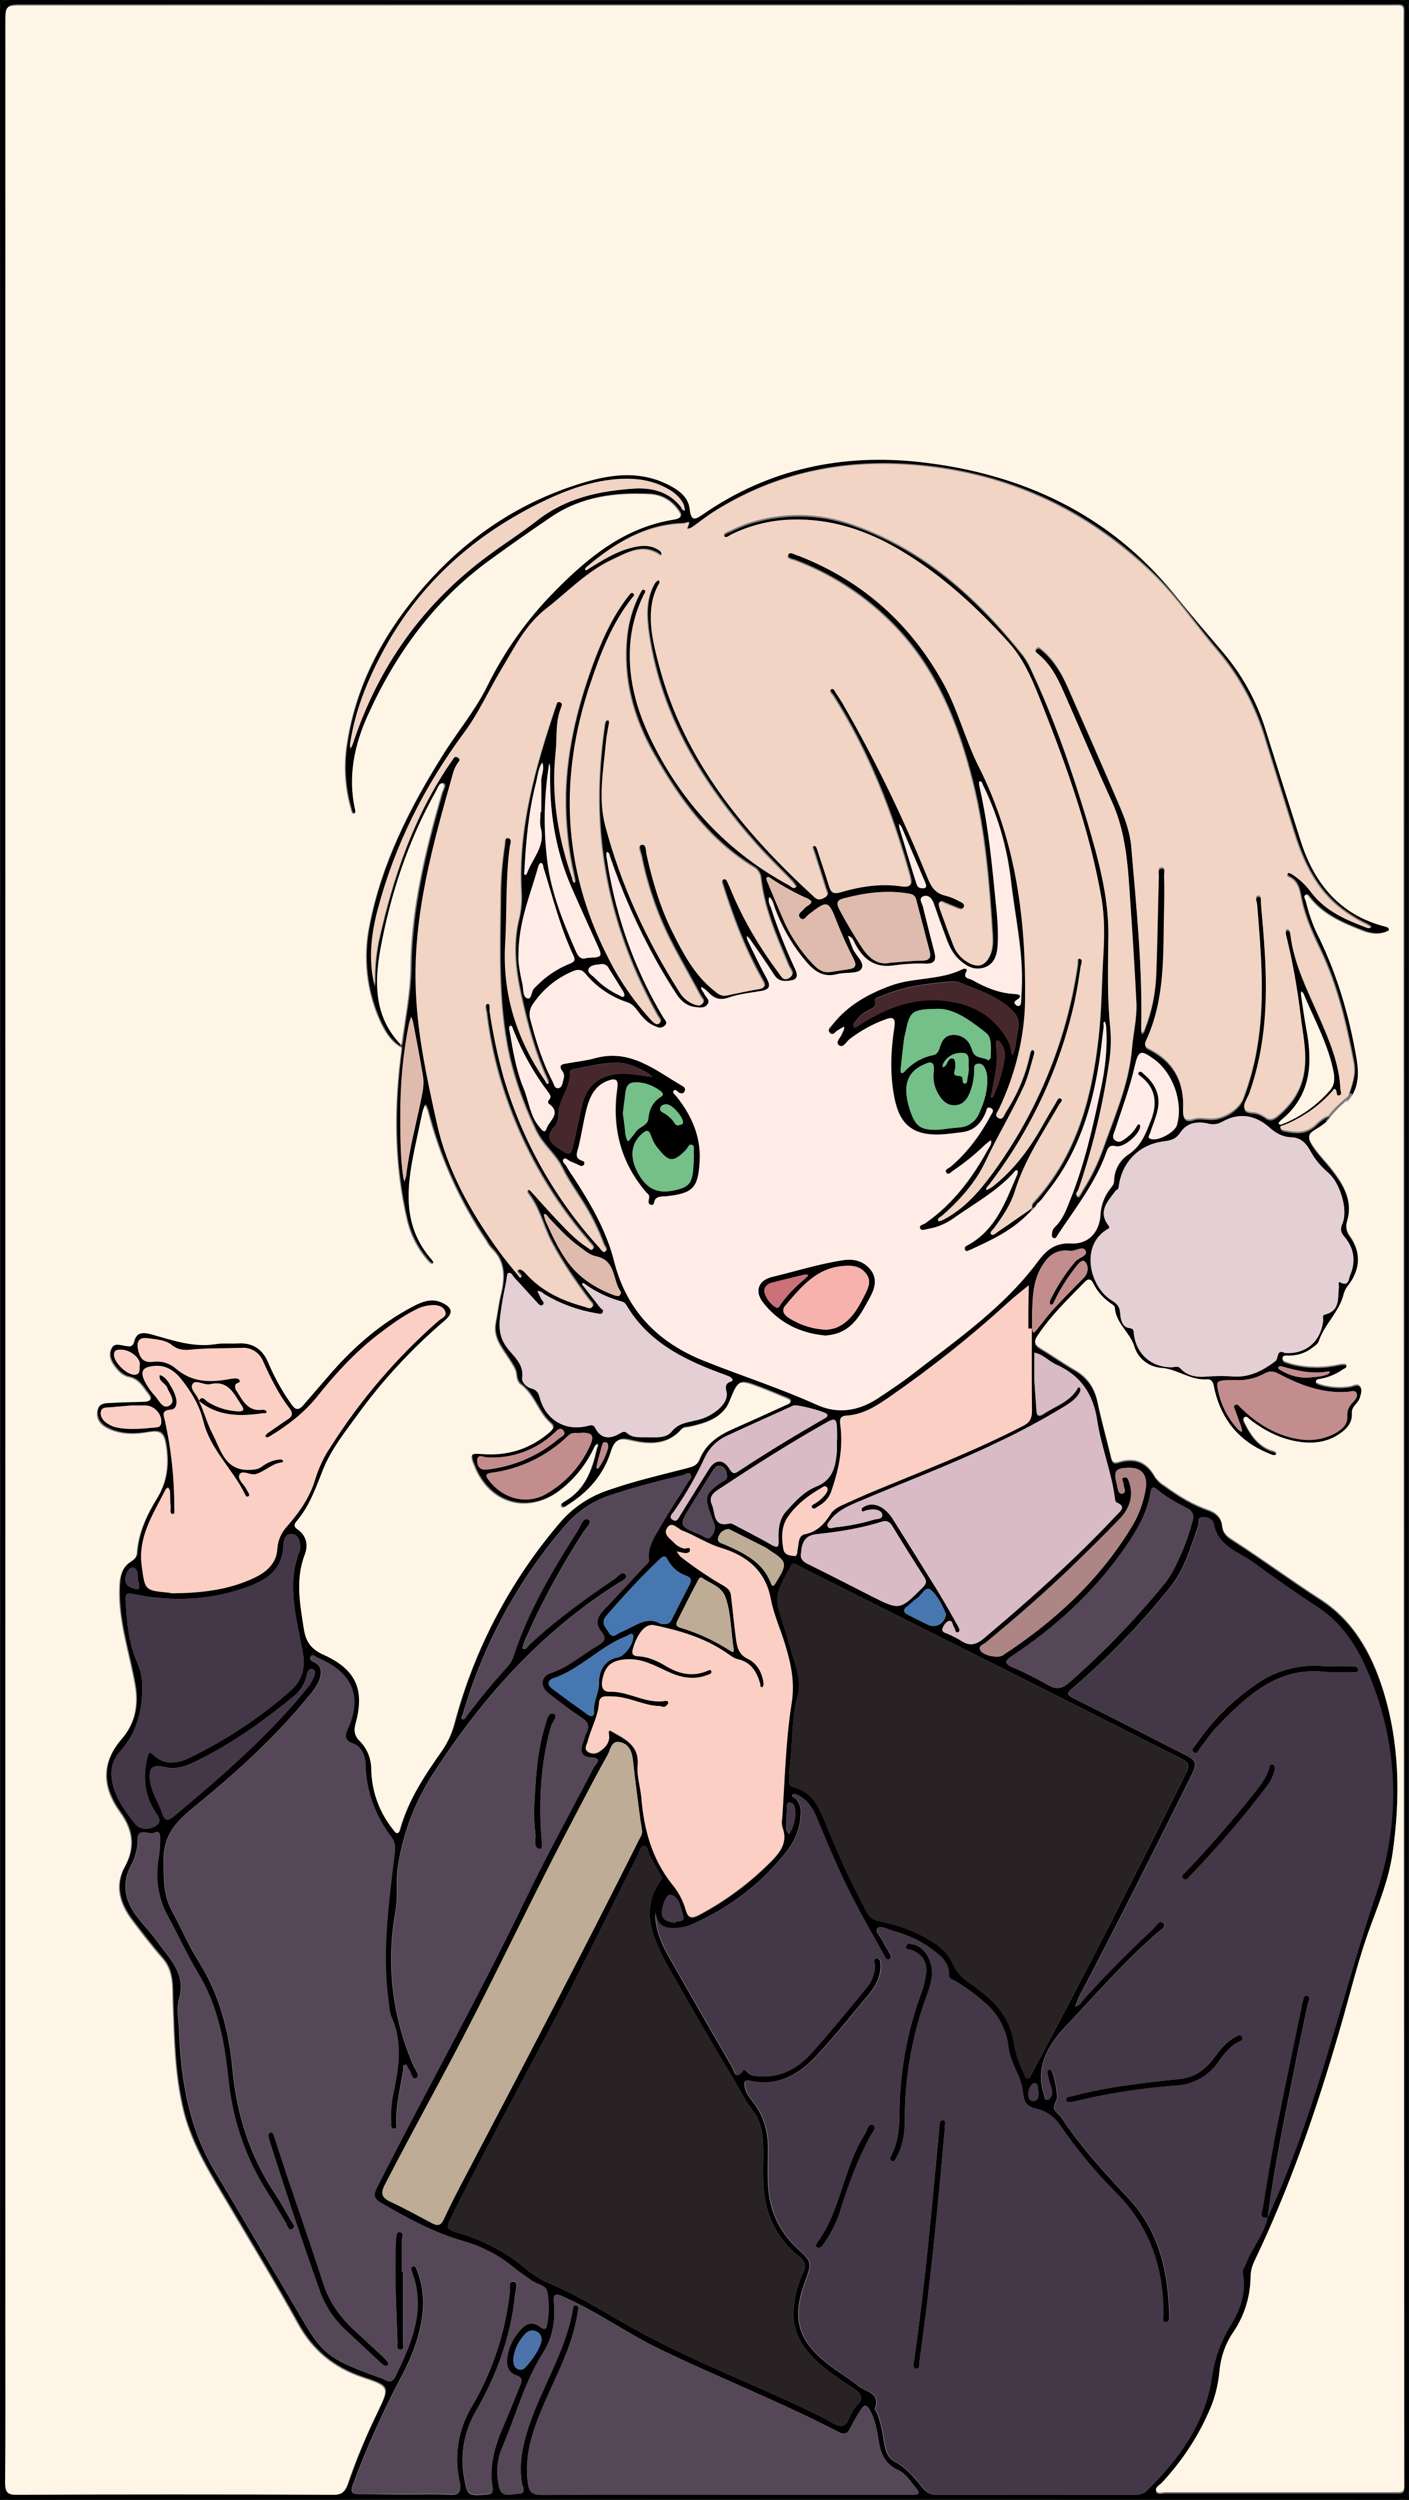 <?xml version="1.0" encoding="utf-8"?>
<!-- Generator: Adobe Illustrator 24.1.0, SVG Export Plug-In . SVG Version: 6.00 Build 0)  -->
<svg version="1.1" baseProfile="tiny" id="图层_1"
	 xmlns="http://www.w3.org/2000/svg" xmlns:xlink="http://www.w3.org/1999/xlink" x="0px" y="0px" viewBox="0 0 609.2 1080.2"
	 xml:space="preserve">
<rect x="0" y="0" width="609.2" height="1080.2" fill="#808080" stroke="none"/>
<g>
	<path d="M609.2,5c0-3.9-0.6-5-4.8-5C404.4,0.1,204.5,0.1,4.5,0C0.6,0,0,1.1,0,4.7C0.1,183,0.1,361.3,0.1,539.6
		c0,178.7,0,357.3-0.1,535.9c0,3.6,0.6,4.7,4.5,4.7c200-0.1,399.9-0.1,599.9,0c4.2,0,4.8-1,4.8-4.9C609.1,718.6,609.1,361.8,609.2,5
		z M210.5,1077.9c-8.2,0.7-8.5,0.6-9.9-7.5c-1.8-9.9,0.1-20.1,5.3-28.8c9-15.7,15-32.3,16.8-50.3c0.2-1.9,1.3-5.2-0.5-5.4
		c-2.5-0.4-1.6,3-1.8,4.6c-1.9,17.5-7.5,34.3-16.4,49.4c-5.9,9.8-7.8,21.5-5.3,32.7c0.9,4.2-0.2,5.7-4.6,5.4
		c-6.3-0.4-12.7-0.1-19-0.1c-6.5,0-13-0.2-19.6-0.2c-3.8,0.2-4-1.2-2.9-4.3c6-16.1,13.1-31.8,21.1-46.9c4.7-8.9,8.2-18.1,9.1-28.3
		c0.5-5.8-0.4-11.7-2.5-17.1c-0.3-0.9-0.7-2.2-1.9-1.8s-0.6,1.7-0.3,2.6c6,16.3-0.3,30.6-7.2,44.9c-1.2,2.4-2.6,2.8-4.7,1.4
		c-0.3-0.1-0.6-0.3-0.9-0.4c-27.7-9.8-26.1-11.4-40.9-36.3c-10.5-17.6-20.7-35.3-31.3-52.8C81.8,920,78.2,899.4,77.4,878
		c-0.1-4.8-1.3-10,0-14.4c3.1-10.9-4.2-17.3-9.4-24.6c-2.9-4-6.5-7.6-9.4-11.6c-4.9-6.8-6-14-1.9-21.6c1.8-3.4,2.8-7.2,2.8-11
		c0.1-5.6,4.9-1.7,7.3-2.9c2.5-1.3,2.3,1.5,2.3,3c0,2.7-0.2,5.4-0.6,8c-1.6,8.6-0.2,17.5,4,25.1c4.5,8.2,8.3,16.7,13.1,24.7
		c8.7,14.3,11.4,30.1,13.1,46.2c1.8,17.5,7.7,34.3,17.2,49c2.6,4,4.9,8.3,7.5,12.4c0.7,1.2,1.1,4,3.2,2.7c1.6-1-0.4-2.6-1-3.8
		c-2.2-3.9-4.4-7.9-6.9-11.6c-10.8-16.2-16.4-34.1-18.2-53.3c-1.5-16.7-5.7-32.6-14.8-47c-4.3-6.8-7.5-14.5-11.4-21.6
		c-3.8-6.9-3.5-14.1-3.6-21.7c-0.2-10.8,5.2-16.7,12.9-23c18.2-14.8,35.6-30.5,50.5-48.9c1.5-1.7,2.8-3.7,3.8-5.8
		c1.1-3.1,1.6-6.5-2.3-8.1c-1.2-0.6-1.7-1.3-1.4-2.1c0.8-1.9,1.9-0.3,2.8,0.1c13.3,5.4,20.3,15.2,13.4,30.5c-1,2.2-2.4,5.2,2.3,6.7
		c3.2,1.1,5.1,5,5.2,8.6c0.2,12,4.2,22.5,11.3,31.9c1.6,2.1,1.6,4.3,1.3,7c-2.5,21.2-5.6,42.5-2.6,64c0.3,2.3,0.4,4.7,1.3,6.8
		c5.3,11.8,2.7,23.5,0.3,35.2c-0.5,3.3-0.7,6.7-0.5,10c0,1.1-0.3,2.8,1.2,2.9c1.8,0.1,1.1-1.7,1.1-2.6c-0.2-7.7,1.8-15.2,3-22.7
		c0.1-0.9-0.4-2.3,1-2.4c0.4-0.1,0.8,1.3,1.3,1.9c1.2,1.4,1.2,5,3.4,3.9c1.9-1-0.5-3.5-1.2-5.2c-9.3-21.1-12-44.5-7.8-67.1
		c1.1-6.2,0-12.8,1-19.2c2.3-14.9,7.8-29,16.2-41.5c21-32.2,46.2-60.1,79-80.8c1.4-0.9,4.5-2.2,3.4-3.6c-1.6-2.1-3.4,0.7-4.9,1.7
		c-12.9,8.8-25.7,17.9-37.1,28.7c-0.7,0.7-1.3,2.2-2.6,1.5c-0.3-0.1,0.3-2.1,0.7-3.1c7.1-16.3,15.6-32,25.3-47
		c1.1-1.8,4.3-4.6,2.5-5.6c-2.5-1.4-3.5,2.6-4.7,4.5c-11,17.3-21.5,34.8-27.9,54.5c-0.6,1.8-1.6,3.3-2.8,4.7
		c-6.1,6.7-11.8,13.6-17.2,20.8c-0.5,0.7-1,2.1-2.1,1.6c-0.8-0.4,0.1-1.5,0.3-2.2c8.8-30.1,23.9-58,44.5-81.8
		c5.4-6.2,12.4-10.7,20.3-13.1c10-3.3,20.1-5.9,30.3-8.3c1-0.3,2.4-1.5,3.2-0.4c1,1.3-0.4,2.4-1.1,3.5c-3.8,6.3-8,12.3-11.6,18.7
		c-2.6,4.6-6,9-5.2,15c0.2,0.9-1.4,2-2.3,3c-5.8,6.2-11.5,12.5-17.4,18.6c-2.7,2.9-3.7,5.8-0.9,9.2c2.3,2.8,1.4,4.4-1.6,6.1
		c-6.8,3.9-12.5,9.3-20.2,11.8c-4.6,1.5-4.8,5.9-0.9,8.9c4.7,3.6,9.5,7.3,14.5,10.6c2.5,1.7,3.1,3.5,1.8,6.2c-0.7,1.3-1,2.8-1.5,4.2
		c-1.4,3.8-1.2,6.3,3.9,6.6c4.9,0.3,1.3,3.2,0.7,4.3c-9.8,19-20.2,37.6-29.4,56.8c-20,41.6-42.5,81.8-63.4,122.9
		c-2.9,5.6-2.9,6.3,2.5,9.4c10.7,6.1,21.6,12,33.5,15.4c8.2,2.3,15.9,6.2,22.4,11.7c2.3,1.9,4.9,3.5,7.3,5.3c2.3,1.8,6.5,2.1,7,5
		c0.9,4.8,0.8,9.6-0.1,14.4c-0.3,1.7-0.9,2.3-2.6,1c-4-3.1-7-1.3-9.7,2.1c-2.6,3.1-4.3,6.8-4.9,10.8c-0.5,3.4,0.3,6.6,3.8,7.8
		c2.7,0.9,2.7,2.2,1.8,4.4c-2.4,5.8-4.7,11.7-7.2,17.5c-3.7,8.5-6.3,17.2-4.7,26.6C213.3,1077,212.8,1077.7,210.5,1077.9z
		 M61.4,726.3c-0.3-3-1.1-5.9-2.4-8.6c-3.5-8.3-4.1-17.1-4.7-25.9c-0.2-2.9,0.2-3.7,3.5-3c17.1,3.5,34.1,2.7,50.5-3.6
		c7.9-3,13.9-7.8,14.2-17.3c0-2.2,0.8-5.3,3.6-5.1c3.2,0.3,3.7,3.4,3.7,6.2v0.5c-6.3,15.2-1.4,30.1,1.2,45.1
		c1.1,6.2-0.6,11.7-5.1,15.7c-13.2,11.7-28,21.5-43.9,29.2c-5.2,2.5-10.9,3.5-15.8-1.3c-0.9-0.9-1.8-1.5-2.3,0.6
		c-2.1,8.3-1.7,16.1,2.9,23.6c1.1,1.7,3.7,4.4,0.8,6.4c-3,2-7.3,1.9-9.3-0.8c-4.7-6.1-9.5-12.4-10.1-20.6c-0.3-3.9,1-7.7,3.7-10.6
		C59.7,748.1,62,737.6,61.4,726.3z M58.8,686.6c-2.2-0.6-4.6-1.1-4.6-4.2c0.1-2.5,1.6-5.6,3.5-5c2.7,0.8,1.3,4.8,2.4,6.8
		C60,685.6,60.7,687,58.8,686.6z M74.6,654.2c1.1,0.1,0.7-1.9,0.7-3c0-12.5-1.3-24.9-4-37.1c-0.5-2.4-1.9-4.7,2.5-5
		c2.3-0.1,2.8-2.7,2.3-4.8c-0.4-1.7-1.1-3.4-2.1-5c-1.2-2.1-2.4-4.4-5-5.2c-0.7,2.8,2.4,3.5,3.2,5.5c1,2.6,3.8,5.7,1.2,7.6
		c-2.9,2.1-4.7-2-6.3-3.9c-2.1-2.2-3.8-4.7-5-7.4c-1.5-3.7,0.1-5,3.2-5.5c5.3-1,9.4,1.2,12.7,5.2c4.5,5.5,8.2,11.7,9.8,18.4
		c3,12.3,12.6,20.6,17.9,31.4c0.3,0.6,0.8,1.8,1.7,1.1c0.8-0.6-0.2-1.5-0.4-2.2c-0.1-0.1-0.2-0.2-0.3-0.4c-1-2.4-4.3-4.6-3.2-6.8
		c1.1-2.1,4.6,0.4,6.8-0.1c4.1-1,7.2-4.8,11.7-5.1c0.2,0,0.3-0.5,0.4-0.8c-0.5-0.2-0.9-0.5-1.3-0.5c-2.8,0.2-5.5,1.3-7.8,3
		c-1.5,1.2-3.1,1.4-5,1.5c-11.2,0.7-12.9-8.8-16.5-15.6c-2.3-4.4-3.6-9.6-5.9-14.2c-0.6-2.7-4.3-5.1-2.6-7.4c1.3-1.9,5,0.8,7.5,0.2
		c8-1.9,10.3,4.4,13.6,9.2c1.9,2.7-0.5,2.6-2.1,2.5c-4.5-0.3-8.8-1.7-12.6-4.1c-1.1-0.7-2.3-2.9-3.8-0.4c8.4,6.8,18,6.7,28,5.4
		c0.6,0,1.6,0.2,1.3-0.8c-0.1-0.4-1.1-0.8-1.6-0.7c-6.3,0.9-8.6-3.8-11.2-8c-0.7-0.8-0.9-1.8-0.6-2.8c0.4-0.9,2.9-0.8,1.5-2.3
		c-0.6-0.7-2.5-0.4-3.8-0.2c-8.5,1.6-16.5,1.6-23.6-4.6c-2.7-2.3-6.3-3.3-9.8-2.8c-4.6,0.6-5.9-2.4-6.5-5.8
		c-0.5-2.7,0.4-4.9,4.1-4.4s7.8,0.7,10.5,2.9c3.7,3,7.2,2.1,11.1,1.8c6.3-0.4,12.7-0.3,19-0.5c4.1-0.4,8,2,9.5,5.9
		c3.2,7.1,6.7,14.2,11.5,20.4c1.5,2.1,1,3.3-0.8,4.5c-2.9,1.9-5.7,3.9-8.6,5.9c-0.5,0.3-1.3,1.2-1.2,1.4c0.6,1,1.4,0.4,2.1,0
		c7.6-4.6,14.6-10,20.2-16.9c7.9-9.9,16.4-19.2,26.5-27c5.2-3.9,10.3-7.8,16.2-10.7c2.3-1.3,4.9-1.9,7.6-2c2,0,4.2,0.5,5.1,2.5
		c1.1,2.4-1.4,3.1-2.6,4.1c-18.1,15.8-33.8,34.1-46.7,54.4c-3,4.4-5.2,9.1-6.8,14.2c-2.3,7.9-6.9,14.3-12.2,20.4
		c-2.5,2.7-4,6.1-4.2,9.8c-0.4,6.2-4.6,9.8-9.7,12.3c-11.2,5.4-23.3,6.7-35.5,6.8c-0.7,0-1.3-0.2-2-0.3c-10.1-0.9-10-1.1-11.4-11.3
		c-1.8-12.8,5-22.7,10.3-33.2c0.2-0.4,0.7-0.6,1.1-0.9c0.3,0.6,0.8,1.1,0.8,1.7c0.2,2.2,0.1,4.3,0.2,6.5
		C73.8,652.1,73.1,654.1,74.6,654.2z M69.7,614.9c-0.2,1.5-1.2,1.8-2.4,1.9c-5.8,0.5-11.6,1.2-17.3-0.1c-1.6-0.4-3.1-1.2-4.4-2.2
		c-1.4-1.2-2.5-2.9-1.9-4.8c0.5-1.7,2.3-1.5,3.8-1.6c3.6-0.3,7.2-0.6,9.4-0.8c2.9,0,4.4,0,5.9,0C66.8,607.3,70.2,611.2,69.7,614.9z
		 M57.9,594c-3.4-0.2-8.7-5.5-8.6-8.6c0.1-2.6,1.9-2.1,3.3-2.2c3.9,0.1,8.5,3.9,7.8,6.8C60.1,591.3,61.1,594.1,57.9,594z
		 M132.7,723.5c0.2-1.2,1-2.8,2.6-2.2c1.2,0.4,0.9,2.1,0.5,3.1c-0.7,1.7-1.6,3.3-2.7,4.7c-17,21-37.3,38.5-57.9,55.7
		c-2.5,2.1-4,2.3-5.1-1.4c-1.6-5-5.2-9.3-5.4-15.9c0-3.8,1.4-5.1,6.3-4c4.7,1.2,8.9-0.1,13-2.1c15.7-7.6,29.8-17.6,43.2-28.6
		C130,730.4,132,727.1,132.7,723.5z M363.4,616.3c-0.2-2.1-0.9-4.5,2.6-4.7c7.1-0.4,12.9-4.1,18.5-8c17.9-12.4,35.1-26,51.2-40.7
		c2.9-2.7,6.1-5.1,9.1-7.6c-0.1,3.7-0.1,7.5-0.2,11.2v7.5h1.5c0,11.8-0.1,23.6,0.1,35.6c0,3.3-0.9,5.1-3.9,6.6
		c-20.7,10.7-42.5,19.1-64,28c-4.4,1.8-8.8,3.8-13.2,5.8c-2.3,1-4.7,2.2-6,4.3c-2.7,4.3-5.8,7.6-11.1,8.7c-2.9,0.6-2.6,3.9-3.1,6.3
		c-0.3,1.2,0.1,3.3-1.6,3.1s-4.2-0.4-4.6-3c-0.9-5.1-0.9-10.1,2.3-14.4c3.7-5.1,8.6-8.8,14-11.9c0.8-0.5,1.8-1.4,2.6-0.3
		c0.6,0.9,0,1.9-0.6,2.8c-1.2,1.6-2.7,2.9-4.4,4c-0.7,0.5-2.3,0.9-1.4,2c0.7,0.9,1.8-0.2,2.6-0.7c2.5-1.3,4.5-3.5,5.5-6.2
		C362.5,635.5,364.6,626.1,363.4,616.3z M454.1,563.5c1.1,0.8,1.4-0.4,1.7-1c2.4-5.1,5.4-9.9,8.9-14.4c1.2-1.5,3-4.3,4.4-3
		c1.6,1.5,1.8,4.8-0.5,7.1c-4.6,4.6-9.1,9.2-13.5,14c-2.4,2.7-4.6,5.7-6.9,8.5c-0.4,0.5-0.9,0.9-1.4,1.2c-0.2-0.5-0.4-1.1-0.5-1.7
		v-7c0.3-7.9,0.4-15.7,5.9-22.7c2.4-3.2,6.4-4.8,10.4-4.1c2.4,0.3,5.6-2.4,6.7-0.1c1.1,2.2-2.9,2.9-4.4,4.6
		c-4.3,5.1-7.9,10.8-10.7,16.8C454,562.2,453.8,563.3,454.1,563.5z M460.5,607.7c2.5-1.6,5.1-3.3,6.4-6.1c0.3-0.5,0.3-1.6,0-1.8
		c-0.8-0.7-1,0.4-1.3,0.8c-3.4,5.4-9.5,7.2-14.4,10.5c-2,1.3-3,0.9-3.1-1.6c-0.3-4.8-0.7-9.6-0.9-12.8l0.1-12.2
		c3.7,0.6,6.1,3.6,9.4,5.1c10.6,4.7,16.1,12.8,17.8,24.4c1.7,11.3,6.2,22.1,7.6,33.5c0.1,0.6,0.3,1.5,0.7,1.7
		c4.5,1.7,1.5,3.9,0.1,5.4c-5.8,6.2-11.8,12.2-17.9,18.1c-12.7,12.2-26,23.8-39.5,35.2c-3.6,3-6.4,3.5-10.1,0.9
		c-1.7-1-3.5-1.9-5.3-2.7c-1.1-0.6-3.1-0.7-2.5-2.5c0.4-1.3,1.6-2.9,2.8-3.2c1.6-0.4,1.4,1.8,2.2,2.8c0.5,0.7,0.5,2.5,1.6,2.1
		c1.5-0.6,0.3-2.1-0.1-2.9c-2.8-5.1-5.7-10.1-8.7-15.1c-6.4-10.3-12.8-20.6-19.3-30.9c-3.4-5.4-8.2-7.5-12-5.6
		c-0.7,0.4-1.8,0.9-1.5,1.7c0.4,1.2,1.3,0.2,2,0.1c0.9-0.2,1.9-0.4,2.9-0.4c1.8,0,3.8,0.6,4,2.3c0.2,2-2.2,1.8-3.4,2.1
		c-5.6,1.7-11.3,2.8-17.1,3.4c-1,0.1-2.5,0.9-3.1-0.5c-0.4-1.1,0.7-2.1,1.4-3c2.9-3.6,6.9-5.5,11.1-7.3
		c20.4-8.7,41.1-16.4,61.1-25.9C441.5,618.6,451.1,613.4,460.5,607.7z M446.2,895.8c-0.5,0.9-1,2.2-1.7,2.3
		c-1.4,0.2-1.4-1.5-1.9-2.5c-2.1-4.1-3.5-8.6-4.3-13.2c-1.6-11.3-9.1-18.6-17.9-24.7c-3.6-2.5-6.7-4.9-8.5-9.3
		c-2.5-5.8-7.9-9.2-13.5-12.1c-5.6-2.9-11.7-4.9-17.9-6.1c-2.7-0.3-4.9-2.1-6-4.5c-6.7-12.7-12.7-25.7-18-39
		c-2.7-6.5-5.6-12.5-13.3-14.4c-3.7-1-1-4.4-2.1-6.2c1.9-11.4,0.7-22.8,3.9-33.8c1.2-4.4,0.1-9-1.2-13.3c-2.3-7.8-4.6-15.7-7.1-23.4
		c-2.4-7.5,2.4-13,5.2-19c1-2.1,3-0.2,4.3,0.5c17.4,8.7,34.8,17.5,52.2,26.2c24.6,12.3,49.2,24.7,73.8,37.1
		c12.8,6.4,25.5,13,38.3,19.3c3.3,1.6,4,3.1,2.3,6.5C491.2,809.7,469.2,853,446.2,895.8z M446.9,907.8c-2,0.2-2.3-1.8-2.3-3.1
		c0-2,1.2-4.4,2.8-4.6c1.5-0.2,1.3,2.4,1.6,3.9C449,905.6,449.2,907.6,446.9,907.8z M338.3,789.8c2.4,6.3-0.8,10.5-4.8,14.6
		c-9.2,9.3-19.7,17.1-31.2,23.2c-2.9,1.5-4.7,1.8-5.8-2.1c-1.2-4.2-3.3-8.1-6.1-11.4c-8.6-10.9-12-23.6-13.1-37.1
		c-0.4-4.6-2-9.3-1.6-13.8c0.8-8.4-4.8-11.3-10.6-14.5c-1.1-0.6-2.2-1.7-1.8,1.1c0.5,3-1.4,5.4-3.8,7c-1.5,1.2-3.5,1.4-5.2,0.4
		c-2-1.3-0.6-3-0.2-4.5c1.4-5.6,4.5-10.7,4.9-16.7c0.3-3.6,3.6-2.6,5.8-2.7c7.1,0.1,13.3,3.9,20.3,3.8c0.9,0,1.9,0.8,2.8,0.1
		c0.4-0.4,1-0.9,1.1-1.4c0.1-1-0.8-1-1.4-0.9c-8.4,1.3-15.6-4.2-23.9-4c-3.1,0.1-3.7-2.3-3.2-5c1.1-6.1,3.9-8.6,10.5-9
		c6.5-0.4,11.9,2.6,17.5,5.2c5.7,2.7,11.4,3.9,17.4,1.6c0.8-0.3,2.2-0.6,1.7-1.8c-0.3-0.8-1.4-0.1-2.2,0.2
		c-6.3,2.5-12.2,0.9-17.6-2.4c-3.7-2.2-7.3-3.8-11.5-4.1c-3-0.1-3.2-1.3-2.4-3.8c0.7-2.5,1.9-5,3.5-7.1c1.4-1.7,3.2-3,5.6-2.5
		c11,2.3,21.6,5.4,31,11.8c1.6,1.1,3.3,2.5,5.2,2.9c5.6,1.3,8,5.4,9.5,10.4c0.2,0.7-0.2,1.9,1.1,1.6c0.2-0.1,0.5-1.2,0.4-1.8
		c-0.6-4.5-2.8-8.5-6.8-10.4c-3.7-1.8-4.5-4.6-5-7.9c-0.9-6.5-1.5-13.1-2.3-19.7c-0.3-2.1-1.7-3.2-3.5-4.2
		c-6.4-3.7-12.4-7.8-18.2-12.3c-0.7-0.7-1.2-1.5-1.7-2.3c0.7,0.2,1.5,0.3,2.3,0.5c1.4,0.4,3.2,0.4,3.4-1c0.2-1.9-1.7-0.5-2.6-0.8
		c-1.5-0.3-2.8-1.1-3.9-2.1c-1.8-2-5.4-3.9-3.3-6.9c2-2.9,4.4,0.5,6.5,1.3c5.7,2.2,10.8,5.7,16.8,7.5c10.9,3.3,19.1,9.7,21.4,22
		c1.3,6.8,4.3,13.3,6.3,20c2.5,8.3,4.2,16.2,2.7,25.3c-2.6,16.4-2.9,33.1-4.1,49.7C337.9,787.1,338,788.5,338.3,789.8z M282.8,836.8
		c1.9,5.1,4.3,10.1,7.1,14.8c8.7,15.2,17.3,30.4,26.4,45.3c3.1,5.1,5.6,10.5,9.3,15.2c3.5,4.5,4.2,10,4.4,15.6
		c0.2,7.1-0.5,14.3,0.6,21.4c1.4,10.2,6.7,19.4,14.8,25.8c2.7,2.2,3.4,4,1.8,7.2c-2.2,4.7-3.6,9.7-4,14.9c-1,9.4,3.1,16.8,9.7,23
		c5,4.7,10.7,8.4,16.4,12.2c3,2,4.3,4.1,1.2,7.1c-0.5,0.4-0.8,1.1-1.2,1.6c-2.1,2.3-2.3,6.9-5.3,7.3c-2.4,0.3-5.3-2.2-8-3.5
		c-25.9-12.9-53.2-23-78.7-36.7c-13.4-7.2-26.1-15.7-40.3-21.6c-3.4-1.5-6.5-3.4-9.3-5.8c-8.5-7.2-18.5-12.5-29.2-15.7
		c-5.9-1.7-5.8-2.1-3.1-7.5c13.5-26.8,27.7-53.1,41.7-79.6c13-24.4,25-49.3,37.5-73.9c0.3-0.7,0.7-1.5,1.1-2.2
		c0.9-1.5,1.1-4.2,3-4.1c1.5,0.1,1.4,2.8,2.2,4.2c1.8,3.1,3.5,6.3,5.4,9.7c-0.4,0.7-0.8,1.4-1.2,1.9
		C280,820.8,280,828.6,282.8,836.8z M191.9,958.9c-1.2,2.6-2.5,3.1-5,1.8c-6-3.2-12-6.5-18.2-9.4c-3.7-1.7-4.2-3.7-2.3-7.3
		c12.5-24.3,25.9-48.1,38.3-72.4c14.6-28.6,28.4-57.6,43.4-86c4.8-9.1,9.5-18.3,14.6-27.3c1.2-2.1,1.5-6.2,5.1-5.6
		c4.1,0.7,5.5,4.1,5.9,8.1c0.9,8.6,2.1,17.1,3.2,25.7c0.2,1.4,0.5,2.9,0.7,4.4c0.3,1.8-0.9,3.1-1.6,4.7
		c-24.3,48.6-49.6,96.8-74.9,145C197.9,946.6,194.8,952.7,191.9,958.9z M286.2,826c0.2-3.1,2-7.7,3.8-7.3c3.8,0.9,4.4,5.7,5.4,9.2
		c0.9,3.2-2.9,1.6-3.7,3C288.6,830.3,285.9,829.6,286.2,826z M298,684.7c-2.6,5-5.2,10.1-7.7,15.1c-0.8,1.7-2.1,2.4-4.8,1.8
		c-6.2-3.6-11.4,1.5-17.1,3.6c-1.7,0.7-3.5,3.1-5.1,0.2c-1.3-2.2-3.9-4.1-1.1-7.3c7.4-8.6,15-16.8,23.2-24.6
		c1.4-1.3,2.3-1.5,3.3,0.4c1.7,3.3,4.6,5.8,8.1,7C299.1,681.8,298.9,682.9,298,684.7z M301.5,683.4c0.4-0.8,1-2.3,2.1-1.6
		c3.6,2.5,8.5,3.7,10.1,8.4c2.5,7.1,2.3,14.7,3.5,22.1c0.3,1.6-0.2,1.8-1.5,1c-6.8-4.4-14-7.7-21.7-10c-2.2-0.7-1.7-2-0.9-3.5
		C295.9,694.3,298.6,688.8,301.5,683.4z M270.9,706.9c1-0.4,2.1-1.6,2.9-0.4c0.3,3.8-3.7,9.1-6.7,9.7c-4.7,0.8-8.1,4.7-8.1,11
		c0.1,4.3-2.6,8-2.1,12.4c0.2,1.7-1,2.5-2.6,1.4c-5.3-3.8-10.6-7.6-15.7-11.5c-2-1.5-1.7-3.6,0.5-4.3
		C250.9,721.2,259.4,711.4,270.9,706.9z M307.2,654.1c0.5,1.4,1,2.8,1.6,4.2c0.8,2.2-0.1,4.1-1.3,5.6c-1.4,1.8-3,0-4.4-0.6
		c-9.8-4-9.8-4.1-4.2-13c3.1-4.9,6.1-9.9,9.2-14.8c1-1.5,2.1-2.8,4.1-1.9c1.5,0.7,1.9,2.2,2.2,3.9c0.2,2-1.7,2.5-3,3.3
		C305,645.3,304.5,646.8,307.2,654.1z M310.6,664.1c0.6-2,2.5-3.4,4.6-3.4c5.1,2.5,10.3,5.1,15.5,7.8c0.6,0.3,1.2,0.7,1.7,1.1
		c8.1,5.2,8.2,6,3.1,14.2c-0.6,0.9-1.3,2.6-2.2,0.3c-3.6-9.3-11.7-13-20-16.7C311.8,666.8,309.7,666.5,310.6,664.1z M340,784.7
		c0-0.3,0-0.7,0.1-1c0.5-1.7-0.8-4.8,1.2-4.8c2.6,0,2.6,3,2.6,5.5c-0.4,2.6-0.9,5.6-2.8,8.1C338.9,790.2,340.4,787.3,340,784.7z
		 M398.8,686c-9.8,9.8-9.8,9.9-22.1,3.7c-9-4.6-18-9.2-27.1-13.7c-2.4-1.1-3.9-2.5-3.3-5c0.3-4.5,1.7-7.5,6.7-8.1
		c9.6-1,19.1-2.5,28.3-5.4c2-0.7,3.4,0.1,4.5,1.9c4.5,7.4,9,14.7,13.7,22C400.8,683.3,400.4,684.4,398.8,686z M402.4,686.9
		c3.1,2.6,5.1,6.8,6.6,10.4c0,0.7-0.2,1.4-0.5,2.1c-1.2,2.7-4.3,4-7,2.8c-3-1.4-5.9-2.9-8.9-4.4c-2-1-2.4-2.1-0.4-3.6
		c1.4-1.1,2.7-2.5,4.2-3.5C398.5,689.3,400.2,685.1,402.4,686.9z M453.1,728.1c-4.9-2.8-10-5.4-15.2-7.6c-3.8-1.7-3.6-2.8-0.3-5
		c18.5-12.3,34.7-27,47.6-45.1c5.5-7.8,10.6-15.7,12.2-25.4c0.2-1.5,0.7-3.3,2.8-1.5c4,3.4,8.5,5.8,13.1,8.2
		c1.8,0.7,2.9,2.6,2.6,4.5c-1.8,7.1-4.3,13.9-7.7,20.5c-1.2,2.5-2.7,5-4.4,7.2c-12.7,15.6-26.6,30.1-41.8,43.4
		C459.2,729.7,456.6,730.2,453.1,728.1z M495.5,642.5c-0.9,6.4-3.2,12.6-6.7,18.1c-14,22.7-33.1,40.2-55.3,54.7
		c-2.2,1.4-8.8-0.1-9.7-2.3c-0.8-2,1.3-2.4,2.3-3.2c12.8-10.5,25.2-21.3,37.1-32.7c6.9-6.7,13.8-13.5,20.5-20.4
		c4.3-4.4,6.6-9.6,4.6-15.9c-0.4-1-0.6-2.6-2-2.4c-2,0.3-0.5,1.8-0.5,2.8c-0.1,1.5,1.7,3.8-0.6,4.2c-1.9,0.3-1.9-2.4-2.3-3.9
		c-1.6-6-0.7-7.2,5.2-7.3C493.4,634.1,496,637,495.5,642.5z M361.9,622.4v5c-0.6,6.4-1.8,12.1-9,15c-5.1,2-9,6.3-12.7,10.4
		c-3.3,3.5-3.7,8.1-3.5,12.6c0.1,2.8-0.1,3.8-3.1,2.1c-5-2.9-10.2-5.5-15.3-8.2c-0.9-0.5-2-1.2-2.8-1c-7.3,1.8-6.1-4.7-7.6-8.1
		c-1.9-4.1,1.7-5.9,4.5-7.7c14-9.3,28.2-18.3,42.8-26.6c6.5-3.8,6.7-3.7,6.8,4C362,620.7,362,621.6,361.9,622.4z M356.1,613.1
		c-12.5,7.2-24.9,14.7-37,22.7c-1.8,1.2-2.5,0.9-3.7-1c-2.6-4.3-6.1-4.4-8.8-0.2c-4.2,6.6-8.3,13.3-12.4,19.9
		c-0.9,1.3-1.5,3.6-3.6,2.1c-1.7-1.2,0.2-2.7,0.9-3.8c5-7.2,9.4-14.9,13.1-22.9c2-4.3,5.5-7.7,9.8-9.6c9.5-4.4,19.1-8.7,28.6-13
		c1.4-0.6,13.8,2.6,14.5,3.7c0.1,0.1,0.2,0.3,0.3,0.4C357.7,612.4,356.9,612.7,356.1,613.1z M233.8,1012.7
		c-1.4,3.9-3.9,7.2-6.7,10.3c-0.8,0.9-2.1,1.2-3.2,0.7c-1.9-0.8-1.8-2.6-2-4c0.3-4,2-7.9,4.9-10.8c1.5-1.8,3.3-2.4,5.3-1.4
		C234.2,1008.6,234.5,1010.7,233.8,1012.7z M394.6,1077.9h-81c-26.5,0-53-0.1-79.4,0.1c-4,0-5.5-1.2-6-5.2
		c-1.5-11.2,1.7-21.4,5.9-31.5c5.1-12.3,11.7-24,14.7-37.1c0.5-2.1,0.8-4.3,1.2-6.4c0.1-0.7,0-1.4-0.8-1.6c-0.9-0.3-1.3,0.4-1.4,1
		c-3.3,20.5-16,37.6-21,57.5c-1.5,6-2.2,12.1-1.1,18.3c0.3,1.4,2.1,4.5-1.5,4.5c-3,0-7.4,2.2-8.5-3.2c-1.1-5.5-1-11.1,1.2-16.2
		c6-13.8,9.7-28.6,17.9-41.5c4.1-6.4,5.4-14,4.7-21.6c-0.4-3.7,0.4-4.2,3.9-2.7c14.5,6.3,27.4,15.7,41.6,22.6
		c25.7,12.4,52.2,22.8,77.5,35.9c2.4,1.3,3.9,1,5.1-1.7c1.4-2.7,2.9-5.3,4.5-7.8c1.5-2.4,2.6-2.5,4.1,0.2c2.2,4.1,3,8.5,3.7,12.9
		c0.8,5.7,2.8,10.4,8.6,13c3.5,1.6,5.3,5.1,7.7,7.8C398.2,1077.6,396.7,1077.9,394.6,1077.9z M490.4,1078c-28.5-0.1-57-0.1-85.5,0
		c-2.3,0.1-4.5-1-5.9-2.9c-3.6-4.4-7.1-8.7-12.3-11.5c-3.5-1.8-4.1-5.8-4.7-9.5c-0.7-4.3-1.4-8.6-3.4-12.5c-0.1-0.3-0.5-0.7-0.4-0.9
		c2.7-6.7-3.9-7.1-6.9-9.6c-4.3-3.5-9.1-6.2-13.4-9.6c-13.1-10.3-15.7-20-9.9-35.6c3.1-8.4,3.1-8.4-3.5-14.5
		c-8.1-7.6-12.1-17-12.5-28c-0.2-5,0-10,0-15c0.1-7.5-1.9-14.4-6.7-20.4c-1.4-1.8-2.9-3.7-3.3-6.1c-0.3-1.7-0.5-3.4,2.4-2.8
		c12.2,2.6,21.5-3,29.2-11.5c7.7-8.3,14.8-17.2,22-25.9c3-3.5,5-7.5,5.1-12.2c0-1.2,0-3.2-1.6-3.2c-2.2,0-1,2-1,3.1
		c-0.1,3.7-1.5,7.2-4,10c-7.6,9.3-15.2,18.6-23.2,27.5c-5.5,6.2-12.4,10.6-21.3,10.3c-2.3-0.1-4.8,0.1-6.5-1.9
		c-0.6-0.8-1.5-1.4-2-0.6c-3.2,4.5-3.7,0-4.6-1.5c-9.3-16-18.5-32-27.6-48.1c-3.1-5.5-5.6-11.3-5.6-17.9c0-0.5,0.1-1,0.1-1.5v0.1
		c0,0.5,0,1,0.1,1.5c0.7,4.9,4.3,6,8.4,5.8c2.7-0.1,5.3-0.7,7.7-1.8c16.2-7.3,30.1-17.7,40.9-31.9c3.6-4.6,5.6-10.3,5.7-16.2
		c0.1-2.1-0.6-4.3-2.1-5.9c-0.5-0.6-2.2-0.7-1.3-2c0.2-0.3,1.6,0,2.3,0.4c3.9,2,6.2,5.5,7.8,9.4c5.3,12.7,10.6,25.5,17.1,37.7
		c3.9,7.4,8,14.6,12.1,21.9c0.5,1,1.1,2.6,2.5,1.8s0.2-2-0.3-3c-0.8-1.6-2-3.1-2.7-4.8c-0.8-1.9-3.5-3.9-2.1-5.6c1.1-1.2,4,0.4,6,1
		c5.8,1.7,11.4,3.8,16.3,7.4c4,3,8.6,5.8,8.4,12c-0.1,1.6,1.7,1.8,2.8,2.5c4.9,2.9,9.4,6.3,13.6,10.1c5.2,4.8,8.5,11.3,9.3,18.3
		c0.5,3.9,2,7.4,3.6,10.9c1.4,2.8,2.3,5.9,2.7,9c0.4,3.6,1.3,6,6.1,6.9c3.9,1,7.4,3.4,9.7,6.7c7.2,10.6,15.4,20.5,24.5,29.6
		c14.6,14.8,20.6,32.6,20.4,53c0,1.1-0.7,2.7,1,2.8c2,0.1,1.6-1.8,1.6-3c-0.5-18.4-4.1-35.6-17.1-49.8
		c-10.3-11.1-20.7-22.2-29.1-34.9c-0.2-0.5-0.5-0.8-0.9-1.2c-3.3-3.2-3.3-3.4-1.5-7.4c0.6-1.3-1.3-11.5-2.4-12.4
		c-0.3-0.2-0.6-0.3-0.9-0.3h-0.1c-0.6,0.2-0.9,0.9-0.7,1.5c0.4,1.8,0.8,3.6,1.3,5.3c0.5,1.6,1.2,3.1,0.3,4.8
		c-0.4,0.7-0.9,1.5-1.9,1.4c-1.2-0.1-0.7-1.2-1-1.9c-4.4-12,2-22.2,8.9-29.5c13.1-13.8,25.6-28.3,40-40.8c1.2-1.1,4.1-2.6,2.7-4
		c-1.8-1.9-3.3,1.1-4.5,2.3c-10.5,9.8-20.6,19.9-30.2,30.6c-1,1.1-1.6,2.8-3.5,2.9c0.5-1.4,1-2.8,1.6-4.1
		c16.3-30.9,31.9-62.2,47.5-93.5c4.1-8.2,4.1-8.2-4.3-12.4c-15.1-7.7-30.2-15.4-45.4-23c-3.2-1.6-3.2-2.3-0.3-4.7
		c15.3-13.1,29.3-27.7,41.9-43.4c6.3-7.8,8.9-17.5,12.2-26.7c0.4-1.3-0.5-3.4,1.8-3.6c2.2-0.2,4.5,1.1,4.8,2.9
		c1.7,9.8,10.7,12,17.1,16.7c9.1,6.7,18.5,13.2,27.9,19.4c9.9,6.5,16.1,15.7,20.8,26.2c13.9,31.5,15.3,64.7,4.7,96.5
		c-15,44.8-25.3,91.2-44.4,134.7c-0.9,2.1-1.9,4.2-2.8,6.3h-0.2c-1.7,7.6-7,13.5-9.7,20.7c-0.4,1.1-1.4,1.9-1.1,3.2
		c1.6,8.3-0.9,15.8-5.2,22.7c-4.2,7-7,14.7-8.1,22.8c-3,19.8-14.3,35.1-28.2,48.8C494,1077.8,492.3,1078,490.4,1078z M600,1077.4
		h-96c-1.4,0-3.5,0.8-4.1-0.6s1.4-2.4,2.4-3.4c8.3-8.9,15.2-19.1,20.1-30.2c2.6-5.5,4.2-11.5,4.8-17.7c0.5-6.1,2.5-12.1,6-17.2
		c4.8-7,7.4-15.4,7.5-23.9c0-2.3,0.6-4.6,1.6-6.7c15.4-32.1,26.9-65.5,36.8-99.6c4.5-15.3,8.1-31,13.7-45.9
		c3.7-10,7.6-19.8,9.2-30.3c3.6-24.4,3.2-48.8-4.3-72.2c-4.8-14.9-12.5-29-26.7-38.2c-12.9-8.3-25.2-17.4-38.1-25.7
		c-2.4-1.5-4.2-3-4.5-6.1c-0.3-3.5-2.7-5.7-5.9-6.8c-7-2.4-13.1-6.2-19-10.5c-1.7-1-3.2-2.4-4.3-4.1c-3.6-6.4-8.8-8.2-15.6-6.1
		c-2.5,0.8-2.9-0.6-3.3-2.4c-1.9-7.9-4.1-15.7-5.8-23.7c-1.3-6.1-4.4-10.6-9.8-13.7c-5-2.9-9.8-6.3-14.8-9.3
		c-2.2-1.4-3.2-2.5-1.5-5.1c5.8-8.9,13.4-16.1,20.7-23.6c1.6-1.6,2.8-1.1,3.7,0.9c1.7,3.4,4.3,6.3,7.5,8.5c0.7,0.5,1.7,1.1,1.7,1.7
		c0.4,6.8,6.4,10.6,8.4,16.7c1.5,5.2,6,8.9,11.4,9.4c7.1,0.4,12.8,5.5,20.1,5c2.8-0.2,2.8,2.6,3.3,4.7c3.1,12.9,10.6,22,22.9,27.1
		c1.3,0.5,3.2,1.6,3.6,0.4c0.5-1.3-1.8-1.4-2.9-1.9c-5.2-2.3-8.2-6.6-10.6-11.5c-0.4-0.8-1-1.7-0.3-2.3c1-0.9,1.8,0.2,2.5,0.8
		c6.8,5.3,14.4,9,23.1,9.9c5.6,0.5,11-0.4,15.7-3.7c3.1-2.1,5.6-4.8,5.3-9c-0.2-2.9,2.7-4.1,3.4-6.5c0.5-1.7,1.3-3.7,0.1-5.2
		c-1.1-1.3-2.8-0.2-4.2,0.1c-4.2,0.7-8.4,0.4-12.4-0.7c-0.9-0.2-2.5-0.9-2.5-1.2c0.1-1.1,1.3-1.1,2.3-1.3c3.2-0.6,6.3-1.9,9.1-3.8
		c0.8-0.6,2.5-0.9,1.7-2.4c-0.2-0.4-1.9-0.3-2.8-0.1c-6.7,1.5-13.6,1.5-20.3-0.1c-1-0.3-2-0.6-2.9-0.9c-0.8-0.3-1.6-0.7-1.5-1.7
		c0.2-1,1.2-1,2-1c3.7,0.2,7.4-0.8,10.4-3c1.1-0.9,2.8-1.8,3.2-3c2.5-7.6,9.1-12.9,10.9-20.8c0.5-1.5,1.2-2.8,2.2-3.9
		c5.1-6.9,5.3-14.4,0.3-21.3c-1.4-1.8-1.8-4.2-1-6.3c2.5-8.8-1.6-15.8-6.8-22.4c-2.8-3.6-6-6.7-8.4-10.5c-2.1-3.3-1.6-4.7,1.5-6.5
		c2.1-1.2,4.2-2.5,5.8-4.4c-0.1,0.1-0.3,0.3-0.4,0.4c-0.2,0.2-0.5,0.2-0.7,0s-0.2-0.5,0-0.7c0.5-0.4,1-0.9,1.5-1.3
		c-2.7,0.6-4.7,2.7-6.6,4.4c-4.2,3.6-8.6,2.8-13.2,2c-0.5-0.1-1.4-0.6-1.5-1c-0.3-0.9,0.7-0.9,1.3-1.1c8.1-3.2,15.3-8.2,21.1-14.7
		c0.4-0.5,0.9-1.7,1.7-0.4c0.4,0.8,0,2.6,1.3,2.2c1.5-0.4,0.5-1.9,0.5-3c-0.5-11-4.8-21-9.1-30.9c-5-11.5-10.9-22.8-12.5-35.6
		c-0.1-1-0.4-2.5-1.4-2.3s-0.6,1.8-0.4,2.7c2.8,11.3,4.8,22.7,6.2,34.3c0.9,7.7,2.7,15.4,1.7,23.3c-1,8.3-5.1,14.7-11.3,19.9
		c-1.9,1.7-3.8,2.6-6.1,0.6c-0.7-0.4-1.4-0.8-2.2-1.1c-2.1-1.2-5.8,0-6.4-2.5c-0.5-1.9,1.4-4.3,2.2-6.5c7-19.8,7.9-40.4,6.6-61.1
		c-0.4-6.8-1-13.6-1.6-20.4c-0.1-1.4,0.3-3.9-1.1-3.8c-1.9,0.2-0.7,2.4-0.6,3.7c1.6,19.8,3.4,39.5,0.4,59.3
		c-1.2,8.4-3.4,16.7-6.4,24.6c-2,5-9,9.2-14.5,8.8c-2.3-0.1-4.8-0.6-6.9,0.1c-4.1,1.3-4.7-0.9-4.6-3.9c0.6-12-3.9-21.1-14.9-26.5
		c-1.5-0.7-1.9-1.7-1.2-3.2c8.6-18.3,7.4-38,7.9-57.4c0.1-4.8,0.1-9.7,0-14.5c0-1.2,0.7-3.2-1.1-3.2c-1.8,0.1-1.2,2.1-1.2,3.3
		c-0.4,14.2-0.6,28.4-1.1,42.5c-0.3,8.1-1.9,16.2-4.9,23.8c-0.3,0.8-0.4,1.7-1.5,1.8c0-0.7-0.1-1.3-0.1-2
		c0.6-26.2-2.1-52.2-4.3-78.2c-0.5-6.4-2.7-12.4-5.2-18.2c-7.4-17.3-15-34.5-22.6-51.7c-2.6-5.7-5.7-11-10.5-15.1
		c-0.8-0.6-1.8-2.1-2.9-0.6c-0.8,1,0.4,1.8,1.1,2.4c5.2,4.3,8.2,10,10.8,16c7,15.8,13.7,31.8,20.9,47.5c6.4,14,7,29,8,43.9
		c1,14.3,1.9,28.6,2.6,42.9c0.3,6.6-1.4,13.2-1.9,19.7c-1.3,15.5-7.6,29.4-12.6,43.7c-2.3,6.3-5.2,12.3-8.8,17.9
		c-0.6,0.9-1.2,2.8-2.1,2.4c-1.4-0.6,0.1-2,0.4-2.9c6.1-17.8,10.5-36.1,13.2-54.7c0.8-5.1,1-10.2,0.5-15.4
		c-1.4-13.3-0.9-26.6-0.8-39.9c0.1-16.9-4.4-32.9-9.1-48.9c-6.7-22.4-14.3-44.4-24.2-65.5c-1-2.3-2.2-4.5-3.7-6.5
		c-19.8-24.8-42.9-45.7-73.5-56.3c-14.7-5.3-30.8-5.4-45.6-0.5c-2.5,0.9-4.9,1.9-7.3,3.1c-1.1,0.5-3.3,1.1-2.7,2.3
		c0.7,1.4,2.2-0.2,3.3-0.7c8.1-3.9,17-6.1,26-6.3c16.9-0.5,32.2,4.6,46.5,13c18.1,10.7,33.4,24.8,47.4,40.3
		c7.1,7.9,10.8,17.8,14.7,27.6c10.5,26.6,20.1,53.6,25.1,81.9c1.5,8.3,1.4,16.7,0.9,25.3c-0.7,12-0.7,24-2.1,35.9
		c-3,26.3-9.7,51-28.3,71.1c-0.3,0.4-0.4,1.1-0.6,1.8c3.3-1,4.8-3.9,6.7-7.1c13.1-16.2,19.2-35.3,22.4-55.4
		c0.9-5.4,1.4-10.9,2.1-16.3c0.1-0.6-0.6-1.5,0.5-1.9c0.2,0.6,0.4,1.2,0.5,1.9c0.7,9.4-0.4,18.6-2.4,27.8
		c-3.4,16.1-7,32.2-13.2,47.5c-1.6,4.1-3.2,8.4-6.6,11.6c-0.6,0.6-1,1.3-1.1,2.1c-0.1,0.9-0.5,2.2,0.6,2.6c0.9,0.4,1.4-0.7,1.8-1.4
		c7.6-11.5,16.3-22.4,21-35.6c0.7-1.8,1.1-3.4,4.1-2.7c3.3,0.8,9.6-4.6,10.5-8c0.1-0.4,0.1-1.1-0.1-1.3c-0.8-0.5-1.1,0.3-1.4,0.8
		c-1.1,1.9-2.6,3.5-4.3,4.8c-1.5,1-3,2.6-4.9,1.2c-1.8-1.3-0.6-3-0.1-4.5c2.9-9.1,6.4-18.2,8.5-27.6c1.6-6.8,2.5-7.2,8.3-3
		c8.3,6,12.7,18.7,10,28.5c-0.8,3-7.7,6.9-11,6.1c-2.1-0.4-0.8-1.9-0.5-2.7c1-3.3,2.5-6.5,3.2-9.9c1.4-6.3-1.1-11.4-5.9-15.4
		c-0.6-0.6-1.5-1.8-2.4-0.7c-0.6,0.7,0.6,1.3,1.2,1.8c6.4,5.2,6.9,11.7,4.1,18.9c-2.2,5.5-4.1,10.9-9.6,14.6
		c-3.9,2.5-6.2,6.8-6.3,11.4c0,1.5-0.9,2.5-1.7,3.5c-2.6,3.3-4,7.3-4.2,11.5c-0.5,7.2-5.2,12.5-12.6,12.1c-7.1-0.4-10.8,2.9-14.6,8
		c-14.6,19.6-34.6,33.4-53.7,48.2c-5,3.9-10.3,7.4-15.6,10.9c-8.2,5.3-17.1,6.7-26.1,2.6c-15.9-7.2-32.6-12.5-48.8-19
		c-19.8-7.9-33.4-21.6-38.8-43c-3.4-13.5-10.5-25.5-18.1-37.1c-0.9-1.2-1.7-2.5-2.4-3.8c-0.5-1.1-2.4-2.1-1.3-3.3
		c0.7-0.8,2,0.7,3,1.1c1.4,0.5,2.7,1.2,4.1,1.8c0.6,0.3,1.3,0.1,1.7-0.5c0-0.1,0.1-0.2,0.1-0.3c0.2-0.6-0.2-1.2-0.8-1.3
		c-3.7-1.2-2.3-3.6-1.7-6c1.3-5.3,2.1-10.8,3.4-16.1c1.4-5.5,3.6-10.5,9.5-12.6c3-1,4.4-0.6,3.8,3.4c-2.4,16.8,1.4,32,12.6,45
		c0.6,0.6,1.3,1,1.2,2c-0.1,1.2-0.8,2.7,0.5,3.2c2,0.8,1.5-1.5,2.3-2.4c1.3-1.4,3.1-1,4.7-1.2c11.6-1.3,13.7-3.6,14.4-15.1
		c0.6-10.7-3.5-19.8-10-28c-0.6-0.7-1.9-1.6-1.3-2.4c0.9-1.2,1.6,0.4,2.4,0.8c0.9,0.3,1.7,0.5,2.2-0.4c0.1-0.1,0.2-0.2,0.2-0.3
		c0.4-0.9,0-1.8-0.9-2.2c-11.7-6.8-22.5-16.2-37.7-12.1c-3.9,1.1-7.9,1.5-11.8,2.2c-2.3,0.4-4.8,0.5-2.3,3.8
		c0.5,0.9,0.6,1.9,0.3,2.9c-0.4,1.6-0.6,3.9-2.3,4.1c-1.6,0.2-1.9-2-2.6-3.3c-4.4-8.4-7.1-17.5-9.5-26.7c-0.6-2.2-0.1-4.7,1.3-6.5
		c4.2-6.2,10.1-11.1,17.1-14c2.3-1,3.9-0.9,5.6,1.2c4.7,5.7,11,9.9,18,12.2c2.2,0.7,3.5,2.5,4.8,4.2c2,2.7,4.3,5.1,7.6,6.3
		c1.3,0.7,2.8,0.5,3.8-0.4c1.5-1.4,0-2.5-0.6-3.5c-11.2-18.7-19-39.3-23.1-60.8c-0.6-2.9-1-5.8-1.5-8.8c-0.1-0.7,0-1.4,0.1-2
		c1,0.2,1.1,1.1,1.3,1.8c5.3,15.6,12,30.7,20,45.1c2.7,4.8,5.5,9.5,8.5,14.1c1.9,3,4.4,5.5,8.2,6c2,0.3,4.3,0.7,5.6-1.2
		c1.3-1.8-0.8-3-1.4-4.4c-0.4-1.1-1.6-1.8-1.3-3.1c0.9,0.6,1.8,1.2,2.6,2c2.5,2.7,5,4.1,9,2.7c4.6-1.6,9.4-2.1,14.2-2.9
		c3.7-0.6,4.3-2.1,2.5-5.4c-3-5.4-5.6-11-8.3-16.5c-0.2-0.6-0.3-1.2-0.4-1.8c0.5,0.3,0.9,0.7,1.3,1.2c3.5,5.1,7.1,10.1,10.4,15.3
		c1.6,2.6,3.6,3.1,6.3,2.8c3.4-0.3,4.6-1.4,3-5c-4-8.5-7.4-17.1-10.3-26c-0.5-1.6-1.7-3.3-0.9-5.2c1.5,1.3,1.8,3.2,2.4,4.9
		c3.2,8.6,7.9,16.6,13.9,23.5c3.6,4.1,7.4,6.4,13.1,4.9c3.5-0.9,8.8,0,10.3-2.1c2.1-2.8-2.7-6-3.8-9.4c-0.6-1.7-1.3-3.3-1.9-5
		c2.1,0.5,2.5,2.5,3.3,3.9c3.7,6.7,8.8,10.1,16.8,8.8c4.5-0.6,9-0.9,13.5-0.7c4.3,0.1,4.6-2,3.7-5.3c-1.7-6.5-3.3-12.9-4.9-19.4
		c-0.4-1.5-2.1-3.7,0.4-4.5c2.1-0.6,3.6,1.2,4.3,3.3c1.7,5,3.5,10,5.4,15c1.3,3.5,2.9,6.8,5.7,9.3c3.1,2.8,6.6,4.7,10.9,3.2
		c4.2-1.5,5.3-5.2,5.6-9.2c0.6-9-0.8-18-1.6-26.9c-1.4-14.2-3.1-28.4-6.3-42.4c-0.2-0.7-0.1-1.3,0-1.9c1.1-0.1,1.2,0.9,1.5,1.6
		c6.5,13.2,10.6,27.4,12.2,42c1.9,16.3,5.8,32.5,4.4,49.1c0,0.8,0,1.7-0.1,2.5s-0.1,1.8-1.2,1.9c-0.5-0.1-0.9-0.3-1.2-0.7
		c-0.8-0.8-0.3-1.4,0.5-1.9c2.6-1.6,1.5-2.5-0.8-2.6c-6.7-0.3-12.6-2.8-18.3-6c-1.5-0.8-4.4-0.7-2.5-3.9c0.5-0.9-0.8-1.3-1.6-0.9
		c-9.7,4.9-20.9,3.5-31,7.1c-9.9,3.6-18.8,8.5-25.4,16.9c-0.7,1-2.4,2.1-1.3,3.4c1.5,1.8,2.5-0.4,3.7-1c0.9-0.5,1.7-1,2.5-1.5
		c0.4,1.1-0.4,1.9-0.7,2.8c-0.5,1.8-3.2,3.8-1.5,5.2c1.9,1.5,3.3-1.5,4.7-2.6c4.6-3.5,9.7-6.4,15.2-8.4c3.5-1.4,4.7-0.8,4.1,3.3
		c-1.6,10.2-2,20.6,0.1,30.8c2.3,11.5,8.3,16,20,15.5c3.1-0.2,6.3-0.6,9.4-1c5.2-0.7,8.2-4,10.1-8.6c0.4-0.8,0.3-2.7,2.1-1.8
		c1.7,0.8,0.6,2.1,0.1,3c-4.5,8.4-10.1,16.1-17.4,22.3c-0.8,0.7-3,1.2-1.8,2.7c0.8,1.1,2-0.4,2.9-1c4.9-3.3,9.4-6.9,13.6-11
		c0.8-0.7,1.7-1.4,2.6-2.1c0.6,1.4-0.4,2.6-1,3.6c-6.9,12.6-15.3,23.9-27.2,32.2c-0.9,0.7-2.8,0.8-2.4,2.1c0.5,1.5,2.3,0.6,3.5,0.4
		c3.7-0.6,7.1-2,10.2-4c9.1-6.5,19-11.8,26.7-20.1c0.5-0.5,0.8-1.6,1.8-1.1c0.2,0.1,0,1.2-0.2,1.8c-5,11.6-9.2,23.8-21.3,30.4
		c-0.8,0.4-1.6,0.8-1.3,1.8c0.3,1.3,1.3,0.7,2,0.4c9.3-4.2,18.5-8.5,25.7-16c0.5-0.6,0.8-1.4,1.1-2.1c-4.9,3.4-9.7,6.9-14.3,9.8
		c-0.8,0.6-2.1,1.9-2.9,1s0.8-1.9,1.4-2.8c3.6-4.9,7-9.9,8.8-15.6c4.2-13.7,12.2-25.4,19.2-37.6c0.5-0.8,1.8-1.9,0.8-2.5
		c-1.2-0.8-1.8,1-2.3,1.8c-2,3.3-3.9,6.6-5.8,9.9c-5.6,10.1-12.4,19.2-21.6,26.4c-0.8,0.5-1.6,1-2.5,1.4c-0.4-1.2,0.7-1.8,1.2-2.5
		c18-23.5,30.7-50.6,37-79.5c1-4.8,1.8-9.8,2.5-14.7c0.2-1.1,1.2-3-0.5-3.3c-1.2-0.2-0.7,1.9-0.9,2.9c-4.7,32.6-17.4,63.5-36.9,90.1
		c-5.7,7.8-12.1,15.1-20.9,19.7c-0.7,0.4-2.1,0.9-2.2,0.7c-0.9-1.2,0.6-1.6,1.2-2.1c7.7-6.7,14.7-14.5,19-23.6
		c5.3-11.3,11.8-21.9,16.9-33.2c1.7-4,2.7-8.3,3.9-12.4c0.3-0.9,0.7-2.4-0.3-2.6c-0.9-0.2-1.2,1.4-1.4,2.3
		c-1.9,8.8-5.5,17.2-10.4,24.7c-0.7,1.1-1.1,3.5-3.1,2.3c-1.9-1.1-0.3-2.7,0.3-3.9c7-14.9,11.1-30.8,11.3-47.2
		c0.4-34.8-4-68.9-20-100.6c-5.9-11.7-9-24.6-15.4-36.2c-14.1-25.5-34.5-43.8-61.5-54.6c-0.5-0.2-0.9-0.4-1.4-0.5
		c-1.5-0.4-3.5-2.1-4.3-0.1c-0.6,1.7,2,1.8,3.2,2.3c14.8,5.6,28.4,14.2,39.8,25.2c20.3,19.4,30.3,44.3,36.9,70.7
		c5.4,21.6,7.1,43.7,8.5,65.8c0.2,3.5,0.2,7-1.7,10.2c-1.9,3.2-4.4,3.7-7.6,2.3c-3.5-1.6-6.3-4.5-7.6-8.2c-2.1-5.2-4-10.6-5.9-15.9
		c-0.2-0.7-0.5-1.8-0.2-2.3c0.8-1,1.8,0,2.7,0.3c1.7,0.7,3.4,1.4,5.1,2.1c1,0.4,2.1,0.8,2.7-0.3c0.9-1.5-0.5-2.1-1.5-2.6
		c-1.9-1.1-3.9-1.9-6-2.5c-4.5-0.9-6.4-3.8-8-7.8c-10.5-25.9-22.7-51.1-36.7-75.3c-0.9-1.4-1.7-2.8-2.7-4.2
		c-0.6-0.8-1.1-2.7-2.3-1.9s0.3,2,0.9,2.9c15.2,24,25.4,50.1,33,77.3c1,3.8,1.2,5.6-3.7,4.9c-8.9-1.3-17.6,0.1-26.1,2.6
		c-3.1,0.9-4.2,0-5-2.7c-1.6-5.3-3.4-10.5-5.1-15.7c-0.2-0.8-0.7-1.9-1.5-1.6c-1,0.4-0.2,1.5,0,2.2c1.7,5.4,3.5,10.8,5.1,16.2
		c0.4,1.3,1.7,2.8-0.4,3.9c-1.5,0.8-2.8,1.3-4.4-0.2c-30.5-28-56.4-59.1-67.2-100.2c-2.4-9.2-4.8-18.4-2.8-28.1
		c0.5-2.2,1.3-4.4,2.4-6.5c0.4-0.6,1.1-1.5,0.2-2.1c-0.2-0.1-1.3,0.8-1.7,1.4c-4.1,7.1-3.5,14.8-2.4,22.4
		c5.3,35.2,23.1,64.1,46.3,90.2c5,5.6,10.4,10.8,15.6,16.2c0.6,0.8,1.2,1.6,1.7,2.4c-1.3,0.9-2.1-0.3-3-0.8
		c-25.4-13.7-44.5-33.6-57.8-59.1c-7.3-14-12-28.5-11-44.5c0.5-7.6,2.5-15.1,5.9-22c0.3-0.6,1.2-1.6,0.2-2.1
		c-0.8-0.5-1.3,0.6-1.7,1.3c-3.2,5.9-5.1,12.4-5.8,19c-1.9,18.4,2.8,35.4,11.9,51.2c10.9,19,23.6,36.7,42.9,48.4c1.8,1,3,3,3.1,5.1
		c1.5,13.2,6.9,25.3,12,37.4c0.6,1.6,2.9,3.5,0.5,5.2c-2.7,1.9-3.8-0.8-5-2.4c-8-10.7-14.8-22.2-20-34.5c-0.5-1.3-1-2.5-1.6-3.7
		c-0.4-0.8-0.8-2.3-1.9-1.9c-1.4,0.5-0.6,1.9-0.3,3c4.2,13.2,9,26.1,15.7,38.3c0.6,1.1,1.2,2.1,1.7,3.1c0.9,1.8,0.4,2.6-1.7,3
		c-4.8,0.8-9.5,1.8-14.2,2.8c-2.5,0.5-4-1-5.7-2.4c-8.3-6.7-13.1-15.9-17.7-25.1c-5.3-10.6-8.6-21.9-11.2-33.5
		c-0.3-1.6-0.1-4.6-2.1-4.1c-2.1,0.4-0.5,3.2-0.2,4.8c2.5,12.4,6.6,24.5,12.2,35.8c4.2,8.3,8.9,16.4,13.3,24.6
		c0.6,1.1,2.1,2.2,0.9,3.5c-1,1.1-2.5,0.6-3.8,0.1c-2.5-1-4.6-2.8-6-5.1c-14.3-22.5-25.4-46.4-32.2-72.2c-3-11.6-0.8-23.5,0.3-35.3
		c0.2-2.3,0.6-4.6,1-6.9c0.2-1.1,0.8-3.1-0.1-3.1c-1.4,0-1.4,1.9-1.6,3.2c-1.1,7.8-1.8,15.6-2.1,23.4c-1.3,36.1,7.5,69.6,25.1,101
		c0.6,1,2.1,2.4,0.7,3.4c-1.1,0.8-2.5-0.5-3.4-1.5c-7.7-8.4-14.1-17.8-19.1-28c-19.1-37.9-20.7-76.9-7.4-116.8
		c4.5-13.4,9.4-26.4,18.2-37.6c0.4-0.5,1.5-1.3,0.5-2c-0.8-0.6-1.4,0.4-1.9,1c-6.5,8.2-10.9,17.5-14.6,27.2
		c-7.2,19-12.2,38.5-12.7,58.8c-0.2,12,1,24,3.7,35.7c0.2,0.8,0.3,1.6,0.4,2.4c-1.1-0.2-1-1.2-1.2-1.9c-6.2-17.7-9.2-35.8-7.2-54.5
		c0.7-6.4-0.2-13,2.3-19.2c0.3-0.8,0.9-2.1-0.5-2.5c-1.3-0.3-1.5,1-1.8,1.9c-8.8,26.2-16.5,52.7-14.9,80.9c0.2,3.8-0.2,7.7-1.1,11.4
		c-2.6,10.8-1.4,21.4,0.9,32.1c2.8,12.7,6,25.1,11.5,36.9c0.2,0.6,0.4,1.2,0.5,1.8c-1,0.1-1.1-0.9-1.5-1.5
		c-12.2-17.8-18.5-37.3-17.2-59.2c0.8-14,0.1-28,2-41.9c0.2-1.2,1.2-3.4-0.9-3.6c-1.5-0.2-1.2,2-1.4,3.2c-1.2,7.6-1.8,15.2-1.8,22.9
		c-0.2,24.3-1.3,48.7,4.9,72.5c2.6,9.6,6.1,18.9,10.4,27.8c3,6.3,8.4,10.1,11.3,16c3,6.1,7.1,11.6,10.6,17.5
		c3,5.1,5.5,10.3,7.5,15.8c0.4,0.9,1.8,2.3,0.5,3c-0.9,0.5-1.8-1.2-2.6-2c-19.1-21-33.2-46.1-41.2-73.4c-2.6-9.3-4.6-18.8-6-28.3
		c-0.2-1.2,0.4-3.6-0.9-3.4c-1.6,0.3-0.7,2.6-0.5,3.9c1.6,13.6,4.8,26.9,9.5,39.7c7.8,21.5,19.4,41.4,34.4,58.7
		c0.4,0.5,0.8,1,1.3,1.5c0.5,0.6,1.4,1.4,0.8,2.1c-0.7,0.9-1.5-0.1-2.1-0.5c-5.6-3.5-9.9-8.4-14.4-13.1c-3.4-3.6-6.7-7.4-10.1-11.1
		c-0.4-0.5-0.9-1.1-1.6-0.6c-0.2,0.2-0.1,1,0.1,1.3c5,6.2,6.5,14,10.1,20.9c4.7,9,10.4,17.1,16.3,25.1c0.7,0.9,2.1,1.9,1.5,2.9
		c-0.9,1.4-2.4,0.3-3.6,0c-9.6-2.6-18.4-6.7-25.2-14.3c-0.9-1-2.2-2.2-3.3-1.5c-1,0.7,0.5,1.6,1,2.3c0.2,0.3,0.3,0.6,0.4,0.9
		c-0.8,0.3-1.1-0.5-1.4-0.9c-2.9-3.5-5.8-7-8.4-10.6c-12.2-16.9-22.4-35.1-26.8-55.4c-4.1-18.6-8.2-37.2-9-56.5
		c-1.5-33.1,7.5-64.2,16.3-95.4c0.4-1.1,0.9-2.1,1.5-3.1c0.5-0.9,2-1.8,0.2-2.8c-1.2-0.7-1.7,0.3-2.3,1.2
		c-16.6,23.7-25.7,50.6-31.9,78.5c-1.2,5.9-1.7,11.9-1.6,17.9c0,0.5,0.1,1,0.1,1.5c-0.1-0.5-0.3-1-0.4-1.5
		c-2.4-10.7-1.2-21.3,1.5-31.6c7.4-28.2,20.4-53.8,37.7-77.1c6.2-8.4,10.3-17.8,15.6-26.6c5.7-9.4,10.5-19.5,19.4-26.4
		c9.4-7.3,17.7-16.2,28.7-21.3c6.5-3,12.9-7,20.2-2.3c0.3,0.3,1.1,0.7,1.2,0c0-0.7-0.3-1.2-0.8-1.6c-4-2.9-8.5-2.3-12.9-1.1
		c-6.5,1.8-12.1,5.4-17.8,8.9c-0.5,0.3-1,1.1-1.6,0.2c-0.1-0.1,0.4-0.8,0.8-1.1c12.2-10.2,25.4-18.3,42-18.6c0.4,0,3.2-1.8,1.5,1.5
		c-0.7,1.4,1.2,0.6,1.8,0.2c3-2.1,5.8-4.4,8.9-6.4c27.3-17.4,57.3-23.4,89.3-20.4c39.1,3.6,72.9,19.5,100.9,46.5
		c10.5,10.1,18.8,22.6,28.4,33.8c9.4,11.1,16.3,24.1,20.4,38c4.1,13.5,8.4,27,12.6,40.5c4,12.7,9.5,24.5,20.5,32.9
		c3.4,2.5,6.9,4.7,10.7,6.5c0.7,0.4,1.4,0.8,2,1.3c-0.8,0.7-1.5,0.3-2.3,0c-8.8-3.3-17.3-7.1-23.3-14.8c-2.4-3.3-5.3-6.1-8.7-8.2
		c-0.6-0.3-1.3-0.8-1.8-0.1c-0.5,0.8,0.3,1.3,0.8,1.5c4,2,4.4,5.8,5.2,9.6c1.6,7.7,4.8,14.8,8.2,21.9c7.4,15.5,11.2,32,14.4,48.7
		c1.1,5.4-1,10.2-2.5,15.1c0.2-0.4,0.4-0.9,0.5-1.3c0.2-0.6,1.2-0.3,1,0.3c-0.1,0.4-0.3,0.7-0.4,1.1c4-5.4,3.7-11.9,2.5-18.2
		c-3.1-17.6-8.1-34.7-15.9-50.8c-2.6-5-4.5-10.4-5.8-15.9c-0.2-0.9-1.2-2.1-0.3-2.7s1.6,0.8,2.2,1.5c5.8,7.1,13.9,10.6,22.2,13.8
		c3.2,1.3,6.7,2,10.2,0.7c0.6-0.3,1.6-0.6,1.6-0.9c0.1-0.9-0.7-1.3-1.6-1.5c-19.5-5-30.6-18.5-36.5-36.9
		c-5.1-16-10.2-32.1-15.2-48.1c-3.8-12.3-10.1-23.7-18.4-33.5c-6.9-8.1-13.9-16.2-20.6-24.5c-28.3-35.2-66.3-52.7-110.1-57.7
		c-33.7-3.8-65.6,2.8-94.1,22.5c-3.1,2.1-5.2,3.6-5.8-2.2c-0.6-5.4-5-8.4-9.6-10.7c-11.2-5.5-22.6-4.6-34.1-1.4
		c-29.8,8.4-54.2,25.1-73.9,48.7c-16.2,19.4-27.6,41.5-31,67c-1.1,8.8-0.4,17.7,2.1,26.2c0.2,0.7,0.3,2,1.3,1.8
		c0.9-0.3,0.6-1.4,0.4-2.2c-3-14.1-0.2-27.5,5.6-40.3c12.1-26.8,29-50,53.2-67.4c8.5-6.2,17.1-12.2,25.8-18.1
		c13-8.9,27.8-10.8,43-10c4.8,0.3,9.1,2.7,11.9,6.6c1.5,1.9,2.4,3.7-1.4,4.3c-21.4,3.4-37,16.1-51.7,31c-12,12.1-21.9,26-29.4,41.3
		c-5.4,10.8-13.2,20-19.5,30.2c-14.2,22.7-26.1,46.4-31.3,73c-2.8,13.8-1.3,28.1,4.5,41c2,4.5,4.7,9.2,9.5,11.8
		c-3.4,25.1-3.5,50,2.4,74.8c1.6,6.5,4.8,12.5,9.3,17.5c0.4,0.5,1.2,1.1,1.6,0.9c0.8-0.3,0.3-1.1-0.1-1.6
		c-13.9-15.7-10.7-33.6-6.8-51.6c0.9-4.2,1.8-8.5,2.7-12.7c0.3-0.9,0.6-1.8,1-2.7c0.5,0.8,0.9,1.7,1.2,2.6
		c5.2,20.1,13.7,39.1,25.3,56.2c0.6,1.2,1.4,2.3,2.3,3.3c6.1,5.8,5.6,13.1,3.9,20c-1,4.1-1.4,8.1-2.2,12.1
		c-1.3,6.7,3.1,11.3,6.2,16.3c1.2,2,2.6,3.7,2.8,6.2c0.1,1.4,0.7,3.3,1.7,4c6,4.3,7.6,12,12.9,16.7c2.1,1.8,1.2,2.8-0.4,4.2
		c-8.5,7.2-18.2,10.1-29.2,9.2c-4.8-0.4-5.2,0.2-3.4,4.8c6.5,17.1,23.8,21.8,37.9,10.4c6-4.8,10.8-10.9,14.1-17.9
		c0.2-0.6,0.6-1.1,1-1.5c1.2,0.5,0.2,1.4,0.1,2c-2,9.1-5,17.7-13.8,22.7c-0.8,0.5-2.1,1.3-1.5,2.2c0.7,1,1.9,0,2.6-0.5
		c9.1-5.7,15.8-13.3,19-23.6c1.4-4.5,3.5-5.6,8-4.5c8,1.9,16,2.4,22.2-4.6c1-1.2,2.4-0.9,3.7-1.2c6.1-1.4,12-3,15.9-8.5
		c0.6-0.9,1-1.8,1.4-2.7c3.8-9.3,3.8-9.3,13.2-5.8c3.7,1.4,7.4,3,11.1,4.5c0.7,0.3,1.8,0.7,1.9,1.3c0.3,1.2-1.1,1.4-1.9,1.8
		c-7.6,3.5-15.2,6.9-22.8,10.3c-6.5,2.8-12,6.7-14.7,13.5c-1,2.4-2.9,2.8-5.1,3.4c-11.4,2.9-22.9,5.6-34.1,9.5
		c-8.1,2.7-15.3,7.5-20.9,14c-21.6,25.2-37.3,55-45.8,87.2c-1.1,4.1-2.9,8-5.3,11.5c-7.4,10.5-14.5,21.1-18.1,33.7
		c-0.2,0.8-0.4,1.9-1.3,1.8c-0.6,0-1.2-1-1.7-1.6c-6-7.5-9.3-16.7-9.4-26.3c-0.1-4.6-1.9-8.9-5.2-12.1c-2.1-2.2-2.4-4.4-1.6-7.3
		c4.1-14.7,0.2-23.5-13.9-29.8c-5.2-2.4-7.5-5.4-8.4-10.9c-1.7-10.9-3.8-21.6,0.4-32.5c1.5-3.9,0.7-8.1-3.1-10.7
		c-2.2-1.5-1.3-2.6-0.2-3.9c5.4-6.5,8.1-14.3,11.2-22.1c3.4-8.5,9.2-15.8,14.6-23.2c10.9-15.1,23.7-28.9,37.9-41
		c3.9-3.4,3.5-5.7-1.3-7.9c-4.2-1.9-8.2-0.4-11.9,1.5c-14.5,7.5-26.6,18.1-37.2,30.5c-3.6,4.2-7.2,8.3-10.8,12.5
		c-1.9,2.2-3.3,2-5-0.5c-4-5.6-7.3-11.6-10-17.9c-2.4-5.9-6.7-8.8-13.2-8.4c-3.2,0.2-6.4-0.2-9.5,0.3c-9.9,1.6-19-1.8-28.2-4.3
		c-3.4-0.9-6.3-0.8-7.3,3.5c-0.6,2.5-2.4,1.7-4,1.5c-1.9-0.3-4.3-1.2-5.5,0.9c-1.4,2.3-1,4.8,0.5,7.1c1.7,2.6,3.9,5,6.8,5.6
		c4.4,0.9,6.1,4.4,8.4,7.3c2,2.5,0.7,3.2-1.7,3.3c-4.7,0.2-9.3,0.2-14,0.5c-2.6,0.1-5.7,0-6.3,3.5c-0.6,3.4,1.2,5.9,4.1,7.4
		c5.8,3,12,2.9,18.1,1.8c4.8-0.8,6.5,0.1,7.4,5.2c1.4,8.4,0.7,16-3.8,23.4c-4.5,7.3-8.1,15-8.7,23.7c-0.1,1.8-1.1,2.7-2.4,3.5
		c-4.4,2.8-5.1,6.9-5.2,12c-0.4,14.4,4.4,27.8,6.8,41.7c1.5,8.6-0.1,16.5-5.7,23c-9.3,10.7-8.5,21.2-0.6,32.1
		c5.3,7.4,6.4,14.9,1.8,23.3c-4.5,8.1-2.1,15.9,3.1,22.9c4.3,5.7,8.7,11.4,13.4,16.8c4.7,5.5,4.1,12.1,4.3,18.5
		c0.6,16,0.8,31.9,4.7,47.6c3.8,14.9,12,27.7,19.7,40.7c10,16.9,20.2,33.7,29.7,50.9c6.4,11.6,15.5,19,28,23.2
		c11.8,3.9,11.6,4.2,6.3,15.3c-4.9,10-9.2,20.4-12.8,30.9c-1.1,3.1-2.4,4.4-5.9,4.4c-45.7-0.2-91.3-0.2-137,0
		c-4.4,0.1-5.1-1.5-5.1-5.4c0.2-21.7,0.1-43.3,0.1-65V9.6c0-7.7,0-7.7,7.6-7.7h590c7.9,0,6.9-1,6.9,6.9v1061.5
		C607.2,1078.5,608.2,1077.4,600,1077.4z M479.3,529.7c-4.9-6.2-0.4-10.5,2.9-15c0.4-0.6,1.3-0.5,1.4-1.7c1.3-10.9,9-18.6,19.9-19.8
		c3-0.4,5-1.1,6.8-3.8c2.7-4.1,7.1-4.9,11.6-3.9c2.3,0.7,4.6,0.4,6.6-0.8c7.1-3.9,13.9-3,20.2,2.5c2.8,2.5,5.7,4.2,9.7,4.3
		c3.6,0.1,6.1,2.3,8,5.8c2,3.7,4.7,6.9,7.9,9.6c4.8,4.1,8.7,15.8,6,22c-1,2.4-0.7,3.7,0.9,5.6c4.3,5,5,10.8,2.4,16.8
		c-0.6,1.3-0.4,4.8-4.1,2.9c-1.3-0.7-0.6,1.3-0.7,2.1c-0.5,4.8,0.6,10.2-6.1,11.8c-1.2,0.3-0.6,1.8-0.7,2.7
		c-1,8.9-7.4,14.5-16.5,13.9c-3.7-2-2.6,2.4-4.2,3.5c-5.2,3.9-10.8,6.9-17.6,6.6c-4-0.3-7.9-0.3-11.9,0c-4.2,0.4-8.4-0.1-11.5-3.5
		c-1.2-1.3-2.5-0.5-3.7-0.5c-8.7,0.1-15.3-5.6-16.4-14.2c-0.2-1.5,0.2-2.5-2.2-2.8c-2.6-0.3-3.5-3.3-3.7-5.8c-0.1-2.9-1-4.5-3.7-6.1
		c-9.3-5.6-13.8-23.2-2.3-30.5C479,531,480,530.6,479.3,529.7z M564.9,444.5c-0.9-4.9-1.6-9.9-2.3-14.8v-1.5c0.3,0.3,0.8,0.5,1,0.9
		c4.7,11.4,11,22.4,13.2,34.8c0.1,0.6,0.1,1.2,0.1,1.8c0.1,2.1-0.7,4.2-2.2,5.8c-5.4,6.1-12.1,10.9-19.7,14c-0.7,0.3-1.5,0.8-2.2,0
		c-0.1-0.2,0.6-1.1,1.1-1.5C566.9,473.4,567.6,459.5,564.9,444.5z M582.5,612.5c0.2,3.5-3.2,6-6.5,7.5c-6.6,3.1-13.3,2.7-20,0.6
		c-7.6-2.4-14-6.8-19.7-12.4c-0.7-0.7-1.3-1.8-2.4-1c-0.9,0.7,0,1.6,0.2,2.3c0.9,2.5,1.8,5,2.7,7.5c0.1,0.6,0.2,1.2,0.2,1.8
		c-0.6-0.2-1.1-0.6-1.6-1c-4.6-4.9-7.7-11-8.9-17.6c-0.7-3.6-0.1-3.8,7.4-3.8c4.5,0.3,9-0.8,13-3c2.1-1.1,3.8-1,6,0.2
		c9.3,4.9,19,8.6,29.9,7.8c1.2-0.1,2.9-0.9,3.7,0.4c0.8,1.5-0.4,3-1.4,4C583.3,607.7,582.3,609.3,582.5,612.5z M553.6,592
		c-0.5-0.3-1.2-0.7-0.8-1.4c0.2-0.3,1-0.3,1.4-0.2c6.6,1.9,13.1,3.4,20,2.2c0.3,0,0.6,0.1,0.9,0.2c-0.3,0.4-0.6,0.8-1,1
		c-2.9,1.3-6.2,1.1-8.6,1.5C561.3,595.4,557.2,594.3,553.6,592z M314.1,602.6c-0.1,2.7-1.7,4.7-3.6,6.4c-2.9,2.5-6.4,4.2-10.2,4.9
		c-3.6,0.9-7.2,1.2-10,4.7c-2.5,3.1-7,2.5-11.3,2.5c-2.5-0.1-5.6,0.4-8-1.9c-1.2-1-2-0.4-3.3,0.3c-3.7,2.2-7.7,2.5-10.2-2.1
		c-0.7-1.3-1.2-1.9-3-1.4c-9.5,2.7-18.2-2-21-11.4c-0.6-2.2-1.1-3.9-3.7-4.6c-2.2-0.5-4.4-2.8-4.1-4.6c0.9-6.2-4.1-9.6-6.8-13.4
		c-4.3-6-2.9-11.8-2.1-17.6c0.5-3.5,1.3-7.1,2-10.7c0.2-1.3,0.3-3.4,0.9-3.6c1.4-0.5,2,1.4,2.9,2.3c3.1,3.2,6,6.6,9.1,9.9
		c0.8,0.8,1.7,2.3,2.8,1.6c1.3-0.9-0.3-1.9-0.7-2.9c-0.5-1.1-1-2.1-1.5-3.1c1.4-0.3,2.3,0.9,3.3,1.5c6.9,4.1,14.5,6.8,22.4,8.1
		c1,0.1,2.1,0.7,2.6-0.6c0.4-1-0.7-1.3-1.2-1.9c-2.4-3.1-4.8-6.1-7.1-9.1c-0.3-0.3-0.8-1.1-0.7-1.2c0.6-0.7,1.1,0.1,1.6,0.4
		c4.7,3.3,9.8,5.7,15.3,7.2c1,0.2,1.8,0.8,2.3,1.7c9.2,15.6,24.2,23.2,40.3,29.2c1.4,0.5,2.8,1,4.2,1.6c0.9,0.4,2,1.7,0.8,2.1
		C312.5,598,314.1,600.4,314.1,602.6z M262.9,625.5c-0.8,3.1-2.2,6-4,8.8c-0.2,0.2-0.5,0.3-0.8,0.5c0-0.3-0.3-0.8-0.2-1.1
		c0.7-3.1,1.6-6.1,2.4-9.1c0.2-1,0.7-1.6,1.7-1.3C263.1,623.5,262.9,624.4,262.9,625.5z M212.3,636.4c12.6-1.6,24.4-7.3,33.5-16.2
		c1.7-1.6,3.8-0.8,5.5-1.1c4.8-0.2,5.8,1.2,3.8,5.5c-4,8.9-10.7,16.2-19.2,21c-8.5,4.7-18.8,1.9-24.8-6.3
		C209.6,637.3,210.4,636.7,212.3,636.4z M206.3,631.3c0-3.3,2.7-1.7,4.1-1.6c10.8,0.7,21.3-3.1,29.2-10.5c1.3-1.2,2.7-2.9,4.1-0.9
		c1.2,1.7-1,2.5-2,3.3c-8.8,7.5-19.6,12.1-31.1,13.4C207.7,635.4,206.4,633.6,206.3,631.3z M245.5,545.4c-4-5.5-6.9-11.8-9.7-18
		c-0.3-0.9-0.5-1.9-0.7-2.8c1.2-0.2,1.6,0.9,2.2,1.6c4.1,4.3,8.1,8.8,13,12.3c2.3,1.7,4.7,3.8,7.3,4.3c9,1.8,7.1,10.5,10.9,15.5
		c-0.4,2.5-1.9,1.6-2.9,1.4C257.6,556.7,250.6,552.3,245.5,545.4z M237.3,477c5.7,4.1,0.1,7.3-1,10.7c-0.8,2.5-2.2,0.4-3.1-0.7
		c-4-4.7-4.5-10.9-6.7-16.4c-3.3-7.9-4.7-16.3-6.1-24.7c-0.1-0.9-0.7-2.2,0.3-2.6c0.7-0.2,1,1.1,1.3,1.9c3.7,9.4,8.7,18.4,14.8,26.5
		c0.6,0.9,1.6,1.7,1,3C237.1,475.3,236.6,476.3,237.3,477z M239.5,487.1c1.2-1.4,1.9-3.1,1.9-5c-0.2-6.7,5.2-11.8,5-18.4
		c0-1.8,1.5-1.7,2.5-1.9c5.4-1,10.7-2.5,17.4-2.6c4.6-0.2,9.6,1.9,14.3,4.8c0.5,0.4,1,0.8,1.4,1.3c-0.7-0.1-1.3-0.1-1.9-0.2
		c-5-0.7-9.8-1.7-14.9-0.8c-7,1.3-11.4,5.5-13.2,12.1c-1.5,5.8-2.5,11.7-3.9,17.5c-1.3,5.6-1.7,5.5-6.3,2.5
		C237.9,493.9,235.6,491.5,239.5,487.1z M300,498.3c0.1,0.8,0.1,1.7,0,2.5c0,0.7,0.1,1.4-0.2,2.1c-0.4,8-1.5,9.7-7.2,11.2
		c-7.4,1.9-12.2,0.2-15.9-5.7c-4.7-7.4-4.3-14,0.8-18.5c1.9-1.7,3-1.8,3.9,0.8c0.6,1.8,1.4,3.4,2.5,4.9c5.1,6.4,6.8,7.1,12.5,1.4
		c0.9-0.8,1.3-2.9,2.8-2.3C300.5,495.2,299.8,497,300,498.3z M294.1,486c-0.1,0-0.2,0.1-0.3,0.1c-0.9,0.4-1.8,0-2.2-0.9
		c-1.2-1.8-2.8-3.3-4.7-4.3c-1-0.5-1.8-1.2-1.4-2.3c0.5-1.2,1.7-1.5,2.9-1.4c2.3,0.1,6.9,5.4,6.9,7.7
		C295.3,486,294.6,485.8,294.1,486z M285.6,474.1c-3.5,2.2-4.9,5.4-5.3,9.5c-0.3,2.8-3.9,3.3-5.4,5.5c-1,1.5-2.2,2.8-3.3,4.2
		c-1.4-1.8-1.2-4-1.5-6.1c-0.2-1.9-0.5-3.9-0.8-6c0.2-1.6,0.3-3.2,0.5-4.9c0.6-3.1,0.1-7.9,3.5-8.5c4-0.6,8.5,0.9,12.1,3.6
		C286.5,472.2,287.2,473.1,285.6,474.1z M234,350.9h-0.3c0,2.3-0.5,4.8,0.2,6.9c2,7.9-3.7,13.1-6,19.5c-0.2,0.4-0.5,1-1,0.5
		c-0.3-0.2-0.1-0.9-0.1-1.4c0.7-13,1.8-25.9,5.1-38.5c0.7-2.9,0.9-5.9,2.6-8.5c1.2,2.9-0.6,5.6-0.5,8.5
		C234.1,342.2,234,346.6,234,350.9z M232.7,374.2c0.1-0.6,0.8-1.4,1.1-1.4c1,0.2,0.9,1.2,1.1,2c4,12.8,7.2,25.9,13,38.1
		c1.1,2.3-0.2,2.8-1.8,3.5c-4.5,1.8-8.6,4.4-12.2,7.6c-1,0.9-1.9,1.9-2.9,2.8c-1.5,1.4-1.1,5.1-3.1,4.5s-1.6-4-2.1-6.2
		c-1-4.7-1.9-9.4-1.7-12.4C224.1,398,229.4,386.4,232.7,374.2z M247.1,383.6c3.5,8,7.1,15.9,10.7,23.9c2.8,6.1,2.8,6.1-4.1,6.4
		c-2.4,0.9-3.7-0.4-4.7-2.7c-5.5-12.5-10.7-25.4-12.4-38.8c-1.7-13.7-1.5-27.5,0.6-41.2c0-0.5,0.2-0.9,0.3-1.4
		c0.2,0.7,0.3,1.5,0.3,2.2C237.3,349.9,239.9,367.3,247.1,383.6z M260,416.6c1.4-0.2,2.7,0.5,3.2,1.8c2.1,3.4,4.2,6.7,6.3,10.1
		c0.3,0.5,0.6,1.5,0.4,1.8c-0.6,1-1.4,0.1-2.1-0.2c-3.9-1.8-7.5-4.3-10.5-7.4c-1.1-1.3-3.7-2.3-2.7-4.2
		C255.5,416.8,258,416.9,260,416.6z M345.9,396.5c1.5,1.9,2.6-0.3,3.6-1.1c8.5-6.6,8.7-6.5,12.6,3.5c2.1,5.3,4.4,10.4,7,15.4
		c1.6,3.1,0.7,4.2-2.3,4.6c-2.7,0.4-5.3,0.8-7.9,1.2c-3,0.3-5.1-1.2-7.2-3.2c-5.8-6-10.4-13-13.6-20.7c-2.1-4.9-4.2-9.8-6.2-14.7
		c-0.3-0.7-0.8-1.8-0.5-2.2c0.6-0.9,1.5,0,2.1,0.4c5,3.3,10.2,6.2,15.7,8.6c2.1,1,1.9,1.9,0.1,3c-0.7,0.4-1.4,1-1.9,1.6
		C346.5,393.9,344.6,394.9,345.9,396.5z M396.1,388.6c1.9,7.4,3.9,14.8,5.8,22.2c0.8,2.8,0.1,4.3-3.3,4.3c-4.2,0-8.3,0.5-13.7,0.9
		c-5.1,1.3-9.2-1.8-12.5-7c-3.4-5.3-6.7-10.7-9.6-16.3c-1.2-2.4-1.1-3.8,2-4.6c9.2-2.4,18.5-3.7,28.1-2
		C394.5,386.4,395.6,386.8,396.1,388.6z M393.5,373.1c-1.5-5.1-3.1-10.1-4.6-15.2c-0.1-0.6-0.2-1.2-0.3-1.8c0.4,0.4,1,0.8,1.2,1.3
		c3.4,7.9,6.7,15.8,10.1,23.7c0.2,0.4,0.3,0.9,0.5,1.4c0.1,0.7-0.1,1.2-0.9,1.3c-1.5,0.2-2.7-0.2-3.2-1.7
		C395.3,379.1,394.4,376.1,393.5,373.1z M406.3,473.6c1.6,2.5,3.8,4.2,7,3.9c3-0.3,4.7-2.4,5.8-4.9c1.3-3.1,2-6.4,2.1-9.7
		c0.1-1.2-0.5-3,1.4-3.3c1.7-0.4,2.8,0.8,3.4,2.3c0.5,1,0.7,2.2,0.8,3.3c0.4,5.6-1.2,10.9-3.5,15.9c-1.5,3.5-4.8,5.8-8.6,6
		c-3,0.2-5.9,0.7-8.9,1c-7.9,0.2-10-1.3-12.4-8.5c-3.2-9.9-1.5-16,5.5-19.3c3-1.4,5.5-2.2,4.8,2.9
		C403.2,466.8,404.2,470.6,406.3,473.6z M418.9,461.8c0,1.2-0.2,2.3-0.5,3.5c-0.3,1,0.1,2.8-1.2,2.9c-1.2,0.1-0.9-1.5-1.1-2.4
		c-0.4-1.9-4.6,0.4-3.3-3.4c0.5-1.5,0.3-4.6-0.5-4.9c-2.2-0.9-2.5,1.9-3.6,3.1c-0.3,0.2-0.7,0.4-1.1,0.6c-0.1-0.5,0-1,0.1-1.4
		c1.6-3.4,5.3-5.3,9-4.8C419.7,455.3,418.5,459.3,418.9,461.8z M420.9,455.1c-0.6-1-0.8-2.2-1.3-3.2c-1.3-3-4.3-4.9-7.6-4.7
		c-3.1,0.1-4.6,2.1-5.5,4.9c-0.5,1.5-0.9,3.3-2.9,3.8c-4.8,0.9-9.1,3.4-12.4,7c-1.3,1.5-2,0.7-1.8-0.9c0.4-4.2,0.9-8.3,1.4-12.4
		c0.1-1.3,0.5-2.6,0.8-3.9c1.8-8.9,2.7-9.6,14.1-9.8c7.1,0,14,5.2,20.6,10.3c2.8,2.2,2,6.9,2.1,10.5c0.1,0.5-0.6,1-1,1.5
		C425.4,456.7,422.4,457.5,420.9,455.1z M428.7,472.6c1.2-7,3.2-13.9,1.9-21.1c-0.1-0.6,0-1.7,0.3-1.8c0.9-0.5,1.4,0.5,1.9,1.1
		c1.2,1.7,1.8,3.7,1.7,5.8c-0.8,5.6-2.4,11.1-4.8,16.5c-0.2,0.5-0.8,1.2-0.9,1.1C428,473.8,428.6,473.1,428.7,472.6z M405.8,432.1
		c-12.5-0.7-23.4,3.9-33.7,10.4c-0.9,0.5-2.3,1.9-2.9,1.2c-0.9-1.1,0.7-2.3,1.4-3.3c1.1-1.5,2.6-2.7,4.2-3.5
		c1.7-1.1,4.2-1.3,3.5-4.5c-0.3-1.3,1.8-1.6,3-2.1c9.4-4.2,19.5-5.3,29.2-6.2c1.9,0.1,3.5-0.2,4.8,0.5c8.2,3.5,16.9,5.9,23.2,12.9
		c3.2,3.6,1.6,7.5,1,11.3c-0.4,2.4-0.4,5-1.9,7.1c-0.5-2-0.7-4.2-1.7-6C429.5,437.9,418.9,432.9,405.8,432.1z M176.9,441.9
		c0.3-0.9,0.6-1.8,0.9-2.6c0.3,0.7,0.6,1.5,0.8,2.3c1.5,7.8,3,15.7,4.3,23.5c0.5,3,0,5.9-0.6,8.9c-2.3,11.4-5.4,22.6-6.7,34.2
		c-0.2,0.8-0.5,1.6-0.8,2.3c-0.2-0.7-0.4-1.4-0.5-2.1c-1.1-8-1.2-16.2-1.2-25.6C172.9,469.1,174.2,455.4,176.9,441.9z M174,452.3
		c-0.1-0.5,0-1.1-0.3-1.3c-11.2-11.8-11.3-26.2-8.7-40.8c4.4-24,12-47,24-68.4c0.8-1.4,1.6-4.1,3-3.4s-0.2,3-0.6,4.5
		c-7,24.5-13.1,49.3-13.4,74.9C177.8,429.5,175.3,440.8,174,452.3L174,452.3z M294.2,218.8c-5.1-6.3-12.2-8.1-19.7-7.7
		c-15.4,1-30,4.1-42.5,14c-6.7,5.2-13.9,9.8-20.7,14.8c-28.4,20.9-47.8,48.2-58.8,81.7c-0.3,0.6-0.6,1.3-1,1.9l-0.2-1.7
		c2-14.1,7.1-26.8,13.7-39.1c15.4-29.3,38.5-50.4,67.7-65c11.3-5.6,23.2-10.2,36.1-10.8c7.4-0.3,14.5,0.9,21,4.9
		c2.4,1.4,4.5,3.5,5.8,6c0.3,0.9,0.5,1.8,0.5,2.8C294.9,220.7,294.8,219.5,294.2,218.8z"/>
	<path d="M408.4,920.7c-2.2,25.2-4.6,50-7.6,74.8c-1,8.4-2.2,16.8-3.3,25.2c-0.1,1,0.2,2.9-1.3,2.8c-1.9-0.2-1.2-2.1-1-3.2
		c2.9-20.4,5.2-40.9,7.2-61.4c1.2-12.6,2.4-25.1,3.6-37.7c0.1-1,0-2,0.2-3c0.1-1,0.3-2.2,1.6-2.1c1,0.1,0.8,1.3,0.8,2
		C408.4,919.1,408.4,920.1,408.4,920.7z"/>
	<path d="M403,853.2c-0.3,3-1.1,5.9-2.2,8.7c-6.4,17.3-9.7,35.7-9.6,54.2c0,5.5-0.8,11-3.5,15.9c-0.5,0.9-1,2.5-2.4,1.6
		c-1-0.6-0.2-1.8,0.3-2.7c2.7-5.5,3.3-11.4,3.3-17.5c0.1-17.7,3.2-35.2,9.3-51.8c1.1-2.8,1.8-5.7,2.2-8.7c0.7-5.2-1.7-8.6-6.5-10.4
		c-0.8-0.3-2.4,0.1-2.2-1.3c0.2-1.6,1.7-1.3,2.8-1.1C399.3,840.9,403.1,846.3,403,853.2z"/>
	<path d="M548.1,958.1c-4,0.7-2.5-2.3-2.2-3.8c1.7-10.3,3.3-20.7,5.3-30.9c3.7-18.9,7.7-37.8,11.6-56.6c0-0.5,0.1-1,0.3-1.5
		c0.5-1.1,0.3-3.2,1.9-2.9c2,0.3,0.8,2.1,0.5,3.3c-1.9,9.1-4,18.2-5.7,27.3C555.5,914.7,550.9,936.3,548.1,958.1L548.1,958.1z"/>
	<path d="M573.7,722.5c-20.9-2.8-34.5,10.1-47.6,23.7c-2.6,2.7-4.7,6-7.1,9c-0.8,0.9-1.3,3-2.8,2c-1.6-1,0.1-2.4,0.8-3.3
		c6.9-10.1,15.5-18.8,25.5-25.7c8.4-6.2,18.7-9.1,29.1-8.3c4.3,0.3,8.7,0.1,13,0.2c1.1,0,2.7-0.1,2.6,1.6c-0.1,1.2-1.6,0.8-2.5,0.8
		C581.1,722.5,577.6,722.5,573.7,722.5z"/>
	<path d="M462.8,908.3c-0.8-0.1-1.9,0.2-1.8-1c0-1.3,1.3-1.3,2.2-1.5c8-2.1,16.2-3.7,24.4-4.8c7.6-1.1,15.1-1.9,22.7-2.7
		c6.5-0.7,11-4.3,14.7-9.2c2.5-3.3,5-6.7,8.8-8.7c0.9-0.5,2.2-1.7,3.1-0.4c1,1.5-0.6,1.9-1.6,2.4c-3.8,2-6.3,5.4-8.7,8.8
		c-4.2,6-10.9,9.7-18.1,10c-14.9,1.1-29.7,3.4-44.2,6.9C463.8,908.1,463.3,908.2,462.8,908.3z"/>
	<path d="M551.2,764.4c-0.6,2.8-1.8,5.3-3.6,7.6c-10.2,13.5-21.3,26.4-33.1,38.6c-0.7,0.8-1.6,2.3-2.8,1.2c-1.4-1.4,0.4-2.3,1.2-3.2
		c10.1-10.6,19.7-21.7,28.8-33.1c2.8-3.5,5.7-7,7-11.4c0.2-0.8,0.3-1.8,1.4-1.7C551.4,762.6,551.1,763.6,551.2,764.4z"/>
	<path d="M353.9,971.3c-1.4-0.3-1.3-1.3-0.6-2.2c10.3-14.1,11.3-32.3,20.6-46.9c1-1.6,1.5-5,3.5-4s-0.4,3.4-1.2,5
		c-5.4,10-9.3,20.6-12.7,31.4c-1.5,5.1-3.9,9.9-6.9,14.3C355.9,970,355.3,971,353.9,971.3z"/>
	<path d="M167.8,1020.8c0.1,1.4-0.6,1.8-1.5,1.4c-0.9-0.5-1.7-1.1-2.3-1.8c-4.9-4.5-9.7-9.1-14.6-13.6c-5.2-4.8-9-10.7-11.3-17.4
		c-7.4-20.8-14.4-41.8-21.1-62.9c-0.2-0.8-0.5-1.6-0.7-2.4c-0.2-0.9-0.6-2.2,0.5-2.6c1.3-0.4,1.5,1,1.8,1.9
		c1.9,5.7,3.7,11.4,5.6,17.1c5.2,15.4,10.6,30.8,15.6,46.3c2.7,8.4,7.7,15,14.1,20.8c4.1,3.7,8.1,7.5,12.1,11.2
		C166.6,1019.4,167.2,1020.1,167.8,1020.8z"/>
	<path d="M230.9,782.1c0.7-12.3,1.1-24.4,4.7-36.1c0.7-2.2,1.3-6.3,3.7-5.5c2.3,0.8-0.7,3.8-1.2,5.8c-4.1,14.9-5.1,30.1-4.2,45.4
		c0.1,2.5,1.1,7.3-0.4,7.2c-3.2-0.2-1.6-4.2-2-6.6C231.1,789,230.9,785.5,230.9,782.1z"/>
	<path d="M174.2,981.6c0,10.1,0,20.3,0,30.4c0,1.1,0.8,3.2-1.1,3.2c-1.8,0-1.2-2-1.2-3.2c-0.5-13.8-1.3-27.6-0.8-41.4
		c0-0.8,0-1.7,0.1-2.5c0.3-1.4-0.1-3.7,1.6-3.6c2,0.1,0.9,2.3,0.9,3.7c0,4.5,0,9,0,13.5L174.2,981.6z"/>
	<path d="M357,577.1c-11.2-1-20.3-5.6-27.1-14.3c-3.8-4.9-2-9.7,4.1-11.1c10-2.4,19.8-5.5,30-7.1c4.7-0.8,9,0,12.2,3.8
		c3.3,3.9,2.2,8.2,0,12.1c-3.9,7.1-7.5,14.7-16.9,16.3C358.5,576.9,357.7,577,357,577.1z M357.2,574.5c1.3-0.1,2.6-0.4,3.8-0.7
		c6.8-2.6,9.9-8.6,12.9-14.5c1.5-3,3-6.2,0.3-9.3c-2.5-3-5.9-3.3-9.5-3c-11.7,0.8-18.4,9.1-25.2,17.1c-2.1,2.4-0.2,4.4,2,5.7
		C346.3,572.6,351.7,574.3,357.2,574.5L357.2,574.5z M335.9,565.2c0.3-0.1,0.8-0.2,0.9-0.4c3.2-5.1,7.6-9.2,12.2-13.1
		c0.2-0.2,0.3-0.6,0.4-0.9c-0.5-0.1-0.9-0.1-1.4-0.1c-4.8,1.2-9.7,2.3-14.5,3.6c-2.2,0.6-3.5,2.4-2.9,4.5
		C331.5,561.6,333.4,563.9,335.9,565.2z"/>
</g>
<g>
	<path fill="#554758" d="M311.4,640.9c1.3-0.9,3.2-1.3,3-3.3l0,0c-0.3-1.7-0.7-3.2-2.2-3.9c-2-0.9-3.1,0.4-4.1,1.9
		c-3.1,4.9-6.1,9.9-9.2,14.8c-5.6,8.9-5.6,9,4.2,13c1.4,0.6,3,2.4,4.4,0.6c1.2-1.5,2.1-3.4,1.3-5.6c-0.6-1.4-1.1-2.8-1.6-4.2
		C304.6,646.9,305.1,645.4,311.4,640.9z"/>
	<path fill="#BEAC96" d="M310.6,664.1c-0.9,2.4,1.2,2.7,2.7,3.3c8.3,3.7,16.4,7.4,20,16.7c0.9,2.3,1.6,0.6,2.2-0.3
		c5.1-8.2,5-9-3.1-14.2c-0.5-0.4-1.1-0.8-1.7-1.1c-5.2-2.6-10.4-5.2-15.5-7.8l0,0C313.1,660.7,311.2,662.1,310.6,664.1z"/>
	<path fill="#4677B1" d="M238.5,729.5c5.1,3.9,10.4,7.7,15.7,11.5c1.6,1.1,2.8,0.3,2.6-1.4c-0.5-4.4,2.2-8.1,2.1-12.4
		c0-6.3,3.4-10.2,8.1-11c3.1-0.5,7.2-5.9,6.8-9.6c-0.8-1.2-1.9,0-2.9,0.4c-11.5,4.5-20,14.3-31.8,18.3
		C236.8,725.9,236.5,728,238.5,729.5z"/>
	<path fill="#4677B1" d="M296.8,681c-3.5-1.2-6.4-3.7-8.1-7c-1-1.9-1.9-1.7-3.3-0.4c-8.2,7.8-15.8,16-23.2,24.6
		c-2.8,3.2-0.2,5.1,1.1,7.3c1.6,2.9,3.4,0.5,5.1-0.2c5.8-2.2,11-7.3,17.3-3.7c2.7,0.6,4-0.1,4.8-1.8c2.5-5,5.1-10.1,7.7-15.1
		C299,682.9,299.1,681.8,296.8,681z"/>
	<path fill="#BEAC96" d="M276,795.5c0.7-1.5,1.9-2.8,1.6-4.6c-0.2-1.5-0.5-3-0.7-4.4c-1.1-8.6-2.3-17.1-3.2-25.7
		c-0.4-4-1.8-7.4-5.9-8.1c-3.6-0.6-3.9,3.5-5.1,5.6c-5.1,9-9.8,18.2-14.6,27.3c-15,28.4-28.8,57.4-43.4,86
		c-12.4,24.3-25.8,48.1-38.3,72.4c-1.9,3.6-1.4,5.6,2.3,7.3c6.2,2.9,12.2,6.2,18.2,9.4c2.5,1.3,3.8,0.8,5-1.8
		c2.9-6.2,6-12.3,9.2-18.3C226.4,892.4,251.6,844.2,276,795.5z"/>
	<path fill="#BEAC96" d="M294,703.3c7.7,2.3,14.9,5.6,21.7,10c1.3,0.9,1.8,0.7,1.5-1c-1.2-7.4-1-15-3.5-22.1
		c-1.6-4.7-6.5-5.9-10.1-8.4c-1.1-0.7-1.7,0.8-2.1,1.6c-2.9,5.4-5.6,10.9-8.4,16.4C292.4,701.3,291.8,702.6,294,703.3z"/>
	<path fill="#443748" d="M291.7,830.9c0.8-1.4,4.6,0.2,3.7-3c-1-3.5-1.6-8.3-5.4-9.2c-1.8-0.4-3.6,4.2-3.8,7.3
		C285.9,829.6,288.6,830.3,291.7,830.9z"/>
	<path fill="#443748" d="M341.2,792.5c1.8-2.5,2.2-5.5,2.7-8.1c0-2.5,0-5.5-2.6-5.5c-2,0-0.7,3.1-1.2,4.8c-0.1,0.3-0.1,0.7-0.1,1
		C340.5,787.3,339.1,790.1,341.2,792.5z"/>
	<path fill="#4677B1" d="M396.4,690.6c-1.5,1-2.8,2.4-4.2,3.5c-2,1.5-1.6,2.6,0.4,3.6c3,1.5,5.9,3,8.9,4.4c2.7,1.2,5.8-0.1,7-2.8
		c0.3-0.6,0.4-1.3,0.4-2c-1.5-3.6-3.5-7.8-6.6-10.4C400.2,685,398.5,689.3,396.4,690.6z"/>
	<path fill="#4D74AA" d="M226.7,1008.8c-2.7,3-4.4,6.8-4.8,10.9c0.2,1.4,0.1,3.2,2,4c1.1,0.5,2.4,0.2,3.2-0.7
		c2.8-3.1,5.3-6.4,6.7-10.3c0.7-2,0.4-4.1-1.7-5.2C229.9,1006.4,228.1,1007.1,226.7,1008.8z"/>
	<path fill="#D9BBC5" d="M343.1,607.3c-9.5,4.3-19.1,8.6-28.6,13c-4.3,1.9-7.8,5.3-9.8,9.6c-3.7,8-8.1,15.7-13.1,22.9
		c-0.7,1.1-2.6,2.6-0.9,3.8c2.1,1.5,2.7-0.8,3.6-2.1c4.1-6.6,8.2-13.3,12.4-19.9c2.7-4.2,6.2-4.1,8.8,0.2c1.2,1.9,1.9,2.2,3.7,1
		c12.1-8,24.5-15.5,37-22.7c0.7-0.4,1.5-0.7,1.6-1.7c-0.1-0.1-0.2-0.3-0.3-0.4C356.8,609.9,344.4,606.7,343.1,607.3z"/>
	<path fill="#D9BBC5" d="M385.8,659.4c-1.1-1.8-2.5-2.6-4.5-1.9c-9.2,2.9-18.7,4.4-28.3,5.4c-4.9,0.5-6.3,3.5-6.6,8.1l0,0
		c-0.6,2.5,0.9,3.9,3.3,5c9.1,4.5,18.1,9.1,27.1,13.7c12.3,6.2,12.3,6.1,22.1-3.7c1.6-1.6,2-2.7,0.7-4.6
		C394.9,674.1,390.3,666.8,385.8,659.4z"/>
	<path fill="#D9BBC5" d="M361.9,619.9c-0.1-7.7-0.3-7.8-6.8-4c-14.6,8.3-28.8,17.3-42.8,26.6c-2.8,1.8-6.4,3.6-4.5,7.7
		c1.5,3.4,0.3,9.9,7.6,8.1c0.8-0.2,1.9,0.5,2.8,1c5.1,2.7,10.3,5.3,15.3,8.2c3,1.7,3.2,0.7,3.1-2.1c-0.2-4.5,0.2-9.1,3.5-12.6
		c3.7-4.1,7.6-8.4,12.7-10.4c7.2-2.9,8.4-8.6,9-15c0.1-1.7,0.1-3.3,0-5h0.1C361.9,621.5,361.9,620.7,361.9,619.9z"/>
	<path fill="#554758" d="M388.5,1067.5c-5.8-2.6-7.8-7.3-8.6-13c-0.7-4.4-1.5-8.8-3.7-12.9c-1.5-2.7-2.6-2.6-4.1-0.2
		c-1.6,2.5-3.1,5.1-4.5,7.8c-1.2,2.7-2.7,3-5.1,1.7c-25.3-13.1-51.8-23.5-77.5-35.9c-14.2-6.9-27.1-16.3-41.6-22.6
		c-3.5-1.5-4.3-1-3.9,2.7c0.7,7.6-0.6,15.2-4.7,21.6c-8.2,12.9-11.9,27.7-17.9,41.5c-2.2,5.1-2.3,10.7-1.2,16.2
		c1.1,5.4,5.5,3.2,8.5,3.2c3.6,0,1.8-3.1,1.5-4.5c-1.1-6.2-0.4-12.3,1.1-18.3c5-19.9,17.7-37,21-57.5c0.1-0.6,0.5-1.3,1.4-1
		c0.8,0.2,0.9,0.9,0.8,1.6c-0.4,2.1-0.7,4.3-1.2,6.4c-3,13.1-9.6,24.8-14.7,37.1c-4.2,10.1-7.4,20.3-5.9,31.5c0.5,4,2,5.2,6,5.2
		c26.5-0.2,53-0.1,79.5-0.1c22.3,0,44.7,0,67,0c4.7,0,9.3,0,14,0c2.1,0,3.6-0.3,1.6-2.7C393.8,1072.5,391.9,1069,388.5,1067.5z"/>
	<path fill="#282224" d="M286.3,811.5c-1.9-3.4-3.6-6.6-5.4-9.7c-0.8-1.4-0.7-4.1-2.2-4.2c-1.9-0.1-2.1,2.6-3,4.1
		c-0.4,0.7-0.8,1.5-1.1,2.2c-12.5,24.6-24.5,49.5-37.5,73.9c-14,26.5-28.2,52.8-41.7,79.6c-2.7,5.4-2.8,5.8,3.1,7.5
		c10.7,3.2,20.7,8.5,29.2,15.7c2.8,2.4,5.9,4.3,9.3,5.8c14.2,5.9,26.9,14.4,40.3,21.6c25.5,13.7,52.8,23.8,78.7,36.7
		c2.7,1.3,5.6,3.8,8,3.5c3-0.4,3.2-5,5.3-7.3c0.4-0.5,0.7-1.2,1.2-1.6c3.1-3,1.8-5.1-1.2-7.1c-5.7-3.8-11.4-7.5-16.4-12.2
		c-6.6-6.2-10.7-13.6-9.7-23c0.4-5.2,1.8-10.2,4-14.9c1.6-3.2,0.9-5-1.8-7.2c-8.1-6.4-13.4-15.6-14.8-25.8
		c-1.1-7.1-0.4-14.3-0.6-21.4c-0.2-5.6-0.9-11.1-4.4-15.6c-3.7-4.7-6.2-10.1-9.3-15.2c-9.1-14.9-17.7-30.1-26.4-45.3
		c-2.8-4.7-5.2-9.7-7.1-14.8c-2.8-8.2-2.8-16,2.3-23.4C285.5,812.9,285.9,812.2,286.3,811.5z"/>
	<path fill="#554758" d="M503.9,683.9c1.7-2.2,3.2-4.7,4.4-7.2c3.2-6.6,5.7-13.4,7.6-20.5c0.3-1.9-0.8-3.8-2.6-4.5
		c-4.6-2.4-9.1-4.8-13.1-8.2c-2.1-1.8-2.6,0-2.8,1.5c-1.6,9.7-6.7,17.6-12.2,25.4c-12.9,18.1-29.1,32.8-47.6,45.1
		c-3.3,2.2-3.5,3.3,0.3,5c5.2,2.2,10.3,4.8,15.2,7.6c3.5,2.1,6.1,1.6,8.9-0.8C477.2,714.1,491.2,699.5,503.9,683.9z"/>
	<path fill="#AD8585" d="M488.1,634.2c-5.9,0.1-6.8,1.3-5.2,7.3c0.4,1.5,0.4,4.2,2.3,3.9c2.3-0.4,0.5-2.7,0.6-4.2
		c0-1-1.5-2.5,0.5-2.8c1.4-0.2,1.6,1.4,2,2.4c2,6.3-0.3,11.5-4.6,15.9c-6.7,6.9-13.6,13.7-20.5,20.4c-11.9,11.4-24.3,22.2-37.1,32.7
		c-1,0.8-3.1,1.2-2.3,3.2c0.9,2.2,7.5,3.7,9.7,2.3c22.2-14.5,41.3-32,55.3-54.7c3.5-5.5,5.8-11.7,6.7-18.1
		C496,637,493.4,634.1,488.1,634.2z"/>
	<path fill="#554758" d="M217.8,1048.2c2.5-5.8,4.8-11.7,7.2-17.5c0.9-2.2,0.9-3.5-1.8-4.4c-3.5-1.2-4.3-4.4-3.8-7.8
		c0.6-4,2.3-7.7,4.9-10.8c2.7-3.4,5.7-5.2,9.7-2.1c1.7,1.3,2.3,0.7,2.6-1c0.9-4.8,1-9.6,0.1-14.4c-0.5-2.9-4.7-3.2-7-5
		c-2.4-1.8-5-3.4-7.3-5.3c-6.5-5.5-14.2-9.4-22.4-11.7c-11.9-3.4-22.8-9.3-33.5-15.4c-5.4-3.1-5.4-3.8-2.5-9.4
		c20.9-41.1,43.4-81.3,63.4-122.9c9.2-19.2,19.6-37.8,29.4-56.8c0.6-1.1,4.2-4-0.7-4.3c-5.1-0.3-5.3-2.8-3.9-6.6
		c0.5-1.4,0.8-2.9,1.5-4.2c1.3-2.7,0.7-4.5-1.8-6.2c-5-3.3-9.8-7-14.5-10.6c-3.9-3-3.7-7.4,0.9-8.9c7.7-2.5,13.4-7.9,20.2-11.8
		c3-1.7,3.9-3.3,1.6-6.1c-2.8-3.4-1.8-6.3,0.9-9.2c5.9-6.1,11.6-12.4,17.4-18.6c0.9-1,2.5-2.1,2.3-3c-0.8-6,2.6-10.4,5.2-15
		c3.6-6.4,7.8-12.4,11.6-18.7c0.7-1.1,2.1-2.2,1.1-3.5c-0.8-1.1-2.2,0.1-3.2,0.4c-10.2,2.4-20.3,5-30.3,8.3
		c-7.9,2.4-14.9,6.9-20.3,13.1c-20.6,23.8-35.7,51.7-44.5,81.8c-0.2,0.7-1.1,1.8-0.3,2.2c1.1,0.5,1.6-0.9,2.1-1.6
		c5.4-7.2,11.1-14.1,17.2-20.8c1.2-1.4,2.2-2.9,2.8-4.7c6.4-19.7,16.9-37.2,27.9-54.5c1.2-1.9,2.2-5.9,4.7-4.5
		c1.8,1-1.4,3.8-2.5,5.6c-9.7,15-18.2,30.7-25.3,47c-0.4,1-1,3-0.7,3.1c1.3,0.7,1.9-0.8,2.6-1.5c11.4-10.8,24.2-19.9,37.1-28.7
		c1.5-1,3.3-3.8,4.9-1.7c1.1,1.4-2,2.7-3.4,3.6c-32.8,20.7-58,48.6-79,80.8c-8.4,12.5-13.9,26.6-16.2,41.5c-1,6.4,0.1,13-1,19.2
		c-4.2,22.6-1.5,46,7.8,67.1c0.7,1.7,3.1,4.2,1.2,5.2c-2.2,1.1-2.2-2.5-3.4-3.9c-0.5-0.6-0.9-2-1.3-1.9c-1.4,0.1-0.9,1.5-1,2.4
		c-1.2,7.5-3.2,15-3,22.7c0,0.9,0.7,2.7-1.1,2.6c-1.5-0.1-1.2-1.8-1.2-2.9c-0.2-3.3,0-6.7,0.5-10c2.4-11.7,5-23.4-0.3-35.2
		c-0.9-2.1-1-4.5-1.3-6.8c-3-21.5,0.1-42.8,2.6-64c0.3-2.7,0.3-4.9-1.3-7c-7.1-9.4-11.1-19.9-11.3-31.9c-0.1-3.6-2-7.5-5.2-8.6
		c-4.7-1.5-3.3-4.5-2.3-6.7c6.9-15.3-0.1-25.1-13.4-30.5c-0.9-0.4-2-2-2.8-0.1c-0.3,0.8,0.2,1.5,1.4,2.1c3.9,1.6,3.4,5,2.3,8.1
		c-1,2.1-2.3,4.1-3.8,5.8c-14.9,18.4-32.3,34.1-50.5,48.9c-7.7,6.3-13.1,12.2-12.9,23c0.1,7.6-0.2,14.8,3.6,21.7
		c3.9,7.1,7.1,14.8,11.4,21.6c9.1,14.4,13.3,30.3,14.8,47c1.8,19.2,7.4,37.1,18.2,53.3c2.5,3.7,4.7,7.7,6.9,11.6
		c0.6,1.2,2.6,2.8,1,3.8c-2.1,1.3-2.5-1.5-3.2-2.7c-2.6-4.1-4.9-8.4-7.5-12.4c-9.5-14.7-15.4-31.5-17.2-49
		c-1.7-16.1-4.4-31.9-13.1-46.2c-4.8-8-8.6-16.5-13.1-24.7c-4.2-7.6-5.6-16.5-4-25.1c0.4-2.6,0.6-5.3,0.6-8c0-1.5,0.2-4.3-2.3-3
		c-2.4,1.2-7.2-2.7-7.3,2.9c0,3.8-1,7.6-2.8,11c-4.1,7.6-3,14.8,1.9,21.6c2.9,4,6.5,7.6,9.4,11.6c5.2,7.3,12.5,13.7,9.4,24.6
		c-1.3,4.4-0.1,9.6,0,14.4c0.8,21.4,4.4,42,15.7,60.7c10.6,17.5,20.8,35.2,31.3,52.8c14.8,24.9,13.2,26.5,40.9,36.3
		c0.3,0.1,0.6,0.3,0.9,0.4c2.1,1.4,3.5,1,4.7-1.4c6.9-14.3,13.2-28.6,7.2-44.9c-0.3-0.9-0.9-2.2,0.3-2.6c1.2-0.4,1.6,0.9,1.9,1.8
		c2.1,5.4,3,11.3,2.5,17.1c-0.9,10.2-4.4,19.4-9.1,28.3c-8,15.1-15.1,30.8-21.1,46.9c-1.1,3.1-0.9,4.5,2.9,4.3
		c6.5-0.3,13-0.1,19.5-0.1c6.3,0,12.7-0.3,19,0.1c4.4,0.3,5.5-1.2,4.6-5.4c-2.5-11.2-0.6-22.9,5.3-32.7
		c8.9-15.1,14.5-31.9,16.4-49.4c0.2-1.6-0.7-5,1.8-4.6c1.8,0.2,0.7,3.5,0.5,5.4c-1.8,18-7.8,34.6-16.8,50.3
		c-5.2,8.7-7.1,18.9-5.3,28.8c1.4,8.1,1.7,8.2,9.9,7.5c2.3-0.2,2.8-0.9,2.4-3.1C211.5,1065.4,214.1,1056.7,217.8,1048.2z M235.6,746
		c0.7-2.2,1.3-6.3,3.7-5.5c2.3,0.8-0.7,3.8-1.2,5.8c-4.1,14.9-5.1,30.1-4.2,45.4c0.1,2.5,1.1,7.3-0.4,7.2c-3.2-0.2-1.6-4.2-2-6.6
		c-0.4-3.4-0.6-6.8-0.6-10.2C231.6,769.8,232,757.7,235.6,746z M166.3,1022.1c-0.9-0.5-1.7-1.1-2.3-1.8c-4.9-4.5-9.7-9.1-14.6-13.6
		c-5.2-4.8-9-10.7-11.3-17.4c-7.4-20.8-14.4-41.8-21.1-62.9c-0.2-0.8-0.5-1.6-0.7-2.4c-0.2-0.9-0.6-2.2,0.5-2.6
		c1.3-0.4,1.5,1,1.8,1.9c1.9,5.7,3.7,11.4,5.6,17.1c5.2,15.4,10.6,30.8,15.6,46.3c2.7,8.4,7.7,15,14.1,20.8
		c4.1,3.7,8.1,7.5,12.1,11.2c0.7,0.7,1.4,1.4,1.9,2C167.9,1022.1,167.2,1022.5,166.3,1022.1z M173.1,1015.2c-1.8,0-1.2-2-1.2-3.2
		c-0.5-13.8-1.3-27.6-0.8-41.4c0-0.8,0-1.7,0.1-2.5c0.3-1.4-0.1-3.7,1.6-3.6c2,0.1,0.9,2.3,0.9,3.7c0,4.5,0,9,0,13.5h0.6
		c0,10.1,0,20.3,0,30.4C174.2,1013.1,175,1015.2,173.1,1015.2z"/>
	<path fill="#443748" d="M532.2,1004.7c4.3-6.9,6.8-14.4,5.2-22.7c-0.3-1.3,0.7-2.1,1.1-3.2c2.7-7.2,8-13.1,9.7-20.7l0,0l-0.1,0.1
		l0,0l0,0v-0.1c-3.9,0.7-2.4-2.3-2.1-3.8c1.7-10.3,3.3-20.7,5.3-30.9c3.7-18.9,7.7-37.8,11.6-56.6c0-0.5,0.1-1,0.3-1.5
		c0.5-1.1,0.3-3.2,1.9-2.9c2,0.3,0.8,2.1,0.5,3.3c-1.9,9.1-4,18.2-5.7,27.3c-4.2,21.7-8.9,43.2-11.7,65.1l0,0
		c0.9-2.1,1.9-4.2,2.8-6.2c19.1-43.5,29.4-89.9,44.4-134.7c10.6-31.8,9.2-65-4.7-96.5c-4.7-10.5-10.9-19.7-20.8-26.2
		c-9.4-6.2-18.8-12.7-27.9-19.4c-6.4-4.7-15.4-6.9-17.1-16.7c-0.3-1.8-2.6-3.1-4.8-2.9c-2.3,0.2-1.4,2.3-1.8,3.6
		c-3.3,9.2-5.9,18.9-12.2,26.7c-12.6,15.7-26.6,30.3-41.9,43.4c-2.9,2.4-2.9,3.1,0.3,4.7c15.2,7.6,30.3,15.3,45.4,23
		c8.4,4.2,8.4,4.2,4.3,12.4c-15.6,31.3-31.2,62.6-47.5,93.5c-0.6,1.3-1.1,2.7-1.6,4.1c1.9-0.1,2.5-1.8,3.5-2.9
		c9.6-10.7,19.7-20.8,30.2-30.6c1.2-1.2,2.7-4.2,4.5-2.3c1.4,1.4-1.5,2.9-2.7,4c-14.4,12.5-26.9,27-40,40.8
		c-6.9,7.3-13.3,17.5-8.9,29.5c0.3,0.7-0.2,1.8,1,1.9c1,0.1,1.5-0.7,1.9-1.4c0.9-1.7,0.2-3.2-0.3-4.8c-0.5-1.7-0.9-3.5-1.3-5.3
		c-0.2-0.6,0.1-1.3,0.7-1.5h0.1c0.3,0,0.6,0.1,0.9,0.3c1.1,0.9,3,11.1,2.4,12.4c-1.8,4-1.8,4.2,1.5,7.4c0.4,0.4,0.7,0.7,0.9,1.2
		c8.4,12.7,18.8,23.8,29.1,34.9c13,14.2,16.6,31.4,17.1,49.8c0,1.2,0.4,3.1-1.6,3c-1.7-0.1-1-1.7-1-2.8c0.2-20.4-5.8-38.2-20.4-53
		c-9.1-9.1-17.3-19-24.5-29.6c-2.3-3.3-5.8-5.7-9.7-6.7c-4.8-0.9-5.7-3.3-6.1-6.9c-0.4-3.1-1.3-6.2-2.7-9c-1.6-3.5-3.1-7-3.6-10.9
		c-0.8-7-4.1-13.5-9.3-18.3c-4.2-3.8-8.7-7.2-13.6-10.1c-1.1-0.7-2.9-0.9-2.8-2.5c0.2-6.2-4.4-9-8.4-12c-4.9-3.6-10.5-5.7-16.3-7.4
		c-2-0.6-4.9-2.2-6-1c-1.4,1.7,1.3,3.7,2.1,5.6c0.7,1.7,1.9,3.2,2.7,4.8c0.5,1,1.7,2.2,0.3,3c-1.4,0.8-2-0.8-2.5-1.8
		c-4.1-7.3-8.2-14.5-12.1-21.9c-6.5-12.2-11.8-25-17.1-37.7c-1.6-3.9-3.9-7.4-7.8-9.4c-0.7-0.4-2.1-0.7-2.3-0.4
		c-0.9,1.3,0.8,1.4,1.3,2c1.5,1.6,2.2,3.8,2.1,5.9c-0.1,5.9-2.1,11.6-5.7,16.2c-10.8,14.2-24.7,24.6-40.9,31.9
		c-2.4,1.1-5,1.7-7.7,1.8c-4.1,0.2-7.7-0.9-8.4-5.8c-0.1-0.4-0.1-0.7-0.1-1.1c0,0.3,0,0.7,0,1c0,6.6,2.5,12.4,5.6,17.9
		c9.1,16.1,18.3,32.1,27.6,48.1c0.9,1.5,1.4,6,4.6,1.5c0.5-0.8,1.4-0.2,2,0.6c1.7,2,4.2,1.8,6.5,1.9c8.9,0.3,15.8-4.1,21.3-10.3
		c8-8.9,15.6-18.2,23.2-27.5c2.5-2.8,3.9-6.3,4-10c0-1.1-1.2-3.1,1-3.1c1.6,0,1.6,2,1.6,3.2c-0.1,4.7-2.1,8.7-5.1,12.2
		c-7.2,8.7-14.3,17.6-22,25.9c-7.7,8.5-17,14.1-29.2,11.5c-2.9-0.6-2.7,1.1-2.4,2.8c0.4,2.4,1.9,4.3,3.3,6.1
		c4.8,6,6.8,12.9,6.7,20.4c0,5-0.2,10,0,15c0.4,11,4.4,20.4,12.5,28c6.6,6.1,6.6,6.1,3.5,14.5c-5.8,15.6-3.2,25.3,9.9,35.6
		c4.3,3.4,9.1,6.1,13.4,9.6c3,2.5,9.6,2.9,6.9,9.6c-0.1,0.2,0.3,0.6,0.4,0.9c2,3.9,2.7,8.2,3.4,12.5c0.6,3.7,1.2,7.7,4.7,9.5
		c5.2,2.8,8.7,7.1,12.3,11.5c1.4,1.9,3.6,3,5.9,2.9c28.5-0.1,57-0.1,85.5,0c1.9,0,3.6-0.2,5.1-1.6c13.9-13.7,25.2-29,28.2-48.8
		C525.1,1019.4,527.9,1011.7,532.2,1004.7z M376.1,923.3c-5.4,10-9.3,20.6-12.7,31.4c-1.5,5.1-3.9,9.9-6.9,14.3
		c-0.7,0.9-1.3,2-2.6,2.3c-1.4-0.3-1.3-1.3-0.6-2.2c10.3-14.1,11.3-32.3,20.6-46.9c1-1.6,1.5-5,3.5-4
		C379.4,919.3,377,921.8,376.1,923.3z M391.2,916.1c0,5.5-0.8,11-3.5,15.9c-0.5,0.9-1,2.5-2.4,1.6c-1-0.6-0.2-1.8,0.3-2.7
		c2.7-5.5,3.3-11.4,3.3-17.5c0.1-17.7,3.2-35.2,9.3-51.8c1.1-2.8,1.8-5.7,2.2-8.7c0.7-5.2-1.7-8.6-6.5-10.4
		c-0.8-0.3-2.4,0.1-2.2-1.3c0.2-1.6,1.7-1.3,2.8-1.1c4.8,0.6,8.6,6,8.5,13c-0.3,3-1.1,5.9-2.2,8.7
		C394.4,879.2,391.1,897.6,391.2,916.1z M408.4,920.7c-2.2,25.2-4.6,50-7.6,74.8c-1,8.4-2.2,16.8-3.3,25.2c-0.1,1,0.2,2.9-1.3,2.8
		c-1.9-0.2-1.2-2.1-1-3.2c2.9-20.4,5.2-40.9,7.2-61.4c1.2-12.6,2.4-25.1,3.6-37.7c0.1-1,0-2,0.2-3c0.1-1,0.3-2.2,1.6-2.1
		c1,0.1,0.8,1.3,0.8,2C408.4,919.1,408.4,920.1,408.4,920.7z M516.1,757.2c-1.6-1,0.1-2.4,0.8-3.3c6.9-10.1,15.5-18.8,25.5-25.7
		c8.4-6.2,18.7-9.1,29.1-8.3c4.3,0.3,8.7,0.1,13,0.2c1.1,0,2.7-0.1,2.6,1.6c-0.1,1.2-1.6,0.8-2.5,0.8c-3.5,0-7,0-10.8,0
		c-20.9-2.8-34.5,10.1-47.6,23.7c-2.6,2.7-4.7,6-7.1,9C518.2,756.1,517.6,758.2,516.1,757.2z M513,808.6
		c10.1-10.6,19.7-21.7,28.8-33.1c2.8-3.5,5.7-7,7-11.4c0.2-0.8,0.3-1.8,1.4-1.7c1.2,0.1,0.9,1.2,1,1.9c-0.6,2.8-1.8,5.3-3.6,7.6
		c-10.2,13.5-21.3,26.4-33.1,38.6c-0.7,0.8-1.6,2.3-2.8,1.2C510.3,810.4,512.2,809.5,513,808.6z M508.4,901.1
		c-14.9,1.1-29.7,3.4-44.2,6.9c-0.5,0.1-1,0.2-1.5,0.3c-0.8-0.1-1.9,0.2-1.8-1c0-1.3,1.3-1.3,2.2-1.5c8-2.1,16.2-3.7,24.4-4.8
		c7.6-1.1,15.1-1.9,22.7-2.7c6.5-0.7,11-4.3,14.7-9.2c2.5-3.3,5-6.7,8.8-8.7c0.9-0.5,2.2-1.7,3.1-0.4c1,1.5-0.6,1.9-1.6,2.4
		c-3.8,2-6.3,5.4-8.7,8.8C522.4,897,515.7,900.7,508.4,901.1z"/>
	<path fill="#443748" d="M48.2,767.4c0.6,8.2,5.4,14.5,10.1,20.6c2,2.7,6.3,2.8,9.3,0.8c2.9-2,0.3-4.7-0.8-6.4
		c-4.6-7.5-5-15.3-2.9-23.6c0.5-2.1,1.4-1.5,2.3-0.6c4.9,4.8,10.6,3.8,15.8,1.3c15.9-7.7,30.7-17.5,43.9-29.2
		c4.5-4,6.2-9.5,5.1-15.7c-2.6-15-7.5-29.9-1.2-45.1c0-0.2,0-0.3,0-0.5c0-2.8-0.5-5.9-3.7-6.2c-2.8-0.2-3.6,2.9-3.6,5.1
		c-0.3,9.5-6.3,14.3-14.2,17.3c-16.4,6.3-33.4,7.1-50.5,3.6c-3.3-0.7-3.7,0.1-3.5,3c0.6,8.8,1.2,17.6,4.7,25.9
		c1.3,2.7,2.1,5.6,2.4,8.6c0.6,11.3-1.7,21.8-9.5,30.5C49.2,759.7,47.9,763.5,48.2,767.4z"/>
	<path fill="#443748" d="M57.7,677.4c-1.9-0.6-3.4,2.5-3.5,5c0,3.1,2.4,3.6,4.6,4.2c1.8,0.4,1.2-1,1.2-2.3
		C59,682.3,60.4,678.3,57.7,677.4z"/>
	<path fill="#FBCFC4" d="M73.5,644.4c0-0.6-0.5-1.1-0.8-1.7c-0.4,0.3-0.9,0.5-1.1,0.9c-5.3,10.5-12.1,20.4-10.3,33.2
		c1.4,10.2,1.3,10.4,11.4,11.3c0.7,0.1,1.3,0.3,2,0.3c12.2-0.1,24.3-1.4,35.5-6.8c5.1-2.5,9.3-6.1,9.7-12.3c0.2-3.7,1.7-7.1,4.2-9.8
		c5.3-6.1,9.9-12.5,12.2-20.4c1.6-5.1,3.8-9.8,6.8-14.2c12.9-20.3,28.6-38.6,46.7-54.4c1.2-1,3.7-1.7,2.6-4.1
		c-0.9-2-3.1-2.5-5.1-2.5c-2.7,0.1-5.3,0.7-7.6,2c-5.9,2.9-11,6.8-16.2,10.7c-10.1,7.8-18.6,17.1-26.5,27
		c-5.6,6.9-12.6,12.3-20.2,16.9c-0.7,0.4-1.5,1-2.1,0c-0.1-0.2,0.7-1.1,1.2-1.4c2.9-2,5.7-4,8.6-5.9c1.8-1.2,2.3-2.4,0.8-4.5
		c-4.8-6.2-8.3-13.3-11.5-20.4c-1.5-3.9-5.4-6.3-9.5-5.9c-6.3,0.2-12.7,0.1-19,0.5c-3.9,0.3-7.4,1.2-11.1-1.8
		c-2.7-2.2-6.8-2.4-10.5-2.9c-3.7-0.5-4.6,1.7-4.1,4.4c0.6,3.4,1.9,6.4,6.5,5.8c3.5-0.5,7.1,0.5,9.8,2.8c7.1,6.2,15.1,6.2,23.6,4.6
		c1.3-0.2,3.2-0.5,3.8,0.2c1.4,1.5-1.1,1.4-1.5,2.3c-0.3,1-0.1,2,0.6,2.8c2.6,4.2,4.9,8.9,11.2,8c0.5-0.1,1.5,0.3,1.6,0.7
		c0.3,1-0.7,0.8-1.3,0.8c-9.9,1.5-19.5,1.6-27.8-5.2c2.2,4.6,3.5,9.7,5.8,14.1c3.6,6.8,5.3,16.3,16.5,15.6c1.9-0.1,3.5-0.3,5-1.5
		c2.3-1.7,5-2.8,7.8-3c0.4,0,0.8,0.3,1.3,0.5c-0.1,0.3-0.2,0.8-0.4,0.8c-4.5,0.3-7.6,4.1-11.7,5.1c-2.2,0.5-5.7-2-6.8,0.1
		c-1.1,2.2,2.2,4.4,3.2,6.8c0.1,0.2,0.2,0.3,0.3,0.4c0.2,0.7,1.2,1.6,0.4,2.2c-0.9,0.7-1.4-0.5-1.7-1.1
		c-5.3-10.8-14.9-19.1-17.9-31.4c-1.6-6.7-5.3-12.9-9.8-18.4c-3.3-4-7.4-6.2-12.7-5.2c-3.1,0.5-4.7,1.8-3.2,5.5
		c1.2,2.7,2.9,5.2,5,7.4c1.6,1.9,3.4,6,6.3,3.9c2.6-1.9-0.2-5-1.2-7.6c-0.8-2-3.9-2.7-3.2-5.5c2.6,0.8,3.8,3.1,5,5.2
		c1,1.6,1.7,3.3,2.1,5c0.5,2.1,0,4.7-2.3,4.8c-4.4,0.3-3,2.6-2.5,5c2.7,12.2,4,24.6,4,37.1c0,1.1,0.4,3.1-0.7,3
		c-1.5-0.1-0.8-2.1-0.9-3.2C73.5,648.8,73.6,646.6,73.5,644.4z"/>
	<path fill="#FBCFC4" d="M47.5,608.1c-1.5,0.1-3.3-0.1-3.8,1.6c-0.6,1.9,0.5,3.6,1.9,4.8c1.3,1,2.8,1.8,4.4,2.2
		c5.7,1.3,11.5,0.6,17.3,0.1c1.2-0.1,2.2-0.4,2.4-1.9c0.5-3.7-2.9-7.6-6.9-7.6c-1.5,0-3,0-6,0l0,0C54.7,607.5,51.1,607.8,47.5,608.1
		z"/>
	<path d="M604.4,1080.2h4.8v-4.9C609.2,1079.2,608.6,1080.2,604.4,1080.2z"/>
	<path d="M4.5,0c200,0.1,399.9,0.1,599.9,0H0v4.7C0,1.1,0.6,0,4.5,0z"/>
	<path d="M4.5,1080.2c-3.9,0-4.5-1.1-4.5-4.7c0.1-178.6,0.1-357.3,0.1-535.9C0.1,361.3,0.1,183,0,4.7v1075.5h604.4
		C404.4,1080.1,204.5,1080.1,4.5,1080.2z"/>
	<path fill="#282224" d="M510.4,759.7c-12.8-6.3-25.5-12.9-38.3-19.3c-24.6-12.4-49.2-24.8-73.8-37.1c-17.4-8.7-34.8-17.5-52.2-26.2
		c-1.3-0.7-3.3-2.6-4.3-0.5c-2.8,6-7.6,11.5-5.2,19c2.5,7.7,4.8,15.6,7.1,23.4c1.3,4.3,2.4,8.9,1.2,13.3c-3.1,11-1.9,22.5-3.9,33.9
		c1.1,1.8-1.6,5.2,2.1,6.2c7.7,1.9,10.6,7.9,13.3,14.4c5.3,13.3,11.3,26.3,18,39c1.1,2.4,3.3,4.2,6,4.5c6.2,1.2,12.3,3.2,17.9,6.1
		c5.6,2.9,11,6.3,13.5,12.1c1.8,4.4,4.9,6.8,8.5,9.3c8.8,6.1,16.3,13.4,17.9,24.7c0.8,4.6,2.2,9.1,4.3,13.2c0.5,1,0.5,2.7,1.9,2.5
		c0.7-0.1,1.2-1.4,1.7-2.3c23-42.8,45-86.1,66.6-129.6C514.3,762.8,513.7,761.3,510.4,759.7z"/>
	<path fill="#FBCFC4" d="M89.8,605.7c3.8,2.4,8.1,3.8,12.6,4.1c1.6,0.1,4,0.2,2.1-2.5c-3.3-4.8-5.6-11.1-13.6-9.2
		c-2.5,0.6-6.2-2.1-7.5-0.2c-1.6,2.3,2.1,4.7,2.7,7.3C87.5,602.8,88.7,605,89.8,605.7z"/>
	<path fill="#C38D8D" d="M465,545.1c1.5-1.7,5.5-2.4,4.4-4.6c-1.1-2.3-4.3,0.4-6.7,0.1c-4-0.7-8,0.9-10.4,4.1
		c-5.7,6.8-5.8,14.6-6.1,22.5c0,2.3,0,4.7,0,7c0.1,0.6,0.3,1.2,0.5,1.7c0.5-0.3,1-0.7,1.4-1.2c2.3-2.8,4.5-5.8,6.9-8.5
		c4.4-4.8,8.9-9.4,13.5-14c2.3-2.3,2.1-5.6,0.5-7.1c-1.4-1.3-3.2,1.5-4.4,3c-3.5,4.5-6.5,9.3-8.9,14.4c-0.3,0.6-0.6,1.8-1.7,1
		c-0.3-0.2-0.1-1.3,0.1-1.8C457.1,555.8,460.7,550.1,465,545.1z"/>
	<path fill="#D9BBC5" d="M370.3,649.2c-4.2,1.8-8.2,3.7-11.1,7.3c-0.7,0.9-1.8,1.9-1.4,3c0.6,1.4,2.1,0.6,3.1,0.5
		c5.8-0.6,11.5-1.7,17.1-3.4c1.2-0.3,3.6-0.1,3.4-2.1c-0.2-1.7-2.2-2.3-4-2.3c-1,0-2,0.2-2.9,0.4c-0.7,0.1-1.6,1.1-2-0.1
		c-0.3-0.8,0.8-1.3,1.5-1.7c3.8-1.9,8.6,0.2,12,5.6c6.5,10.3,12.9,20.6,19.3,30.9c3,5,5.9,10,8.7,15.1c0.4,0.8,1.6,2.3,0.1,2.9
		c-1.1,0.4-1.1-1.4-1.6-2.1c-0.8-1-0.6-3.2-2.2-2.8c-1.2,0.3-2.4,1.9-2.8,3.2c-0.6,1.8,1.4,1.9,2.5,2.5c1.8,0.8,3.6,1.7,5.3,2.7
		c3.7,2.6,6.5,2.1,10.1-0.9c13.5-11.4,26.8-23,39.5-35.2c6.1-5.9,12.1-11.9,17.9-18.1c1.4-1.5,4.4-3.7-0.1-5.4
		c-0.4-0.2-0.6-1.1-0.7-1.7c-1.4-11.4-5.9-22.2-7.6-33.5c-1.7-11.6-7.2-19.7-17.8-24.4c-3.3-1.5-5.7-4.5-9.4-5.1v12
		c0.2,3.2,0.6,8,0.9,12.8c0.1,2.5,1.1,2.9,3.1,1.6c4.9-3.3,11-5.1,14.4-10.5c0.3-0.4,0.5-1.5,1.3-0.8c0.3,0.2,0.3,1.3,0,1.8
		c-1.3,2.8-3.9,4.5-6.4,6.1c-9.4,5.7-19,10.9-29,15.6C411.4,632.8,390.7,640.5,370.3,649.2z"/>
	<path fill="#443748" d="M447.4,900.1c-1.6,0.2-2.8,2.6-2.8,4.6c0,1.3,0.3,3.3,2.3,3.1c2.2-0.2,2-2.1,2.1-3.8
		C448.7,902.5,448.9,899.9,447.4,900.1z"/>
	<path fill="#FBCFC4" d="M342.2,736.2c1.5-9.1-0.2-17-2.7-25.3c-2-6.7-5-13.2-6.3-20c-2.3-12.3-10.5-18.7-21.4-22
		c-6-1.8-11.1-5.3-16.8-7.5c-2.1-0.8-4.5-4.2-6.5-1.3c-2.1,3,1.5,4.9,3.3,6.9c1.1,1,2.4,1.8,3.9,2.1c0.9,0.3,2.8-1.1,2.6,0.8
		c-0.2,1.4-2,1.4-3.4,1c-0.8-0.2-1.6-0.3-2.3-0.5c0.5,0.8,1,1.6,1.7,2.3c5.8,4.5,11.8,8.6,18.2,12.3c1.8,1,3.2,2.1,3.5,4.2
		c0.8,6.6,1.4,13.2,2.3,19.7c0.5,3.3,1.3,6.1,5,7.9c4,1.9,6.2,5.9,6.8,10.4c0.1,0.6-0.2,1.7-0.4,1.8c-1.3,0.3-0.9-0.9-1.1-1.6
		c-1.5-5-3.9-9.1-9.5-10.4c-1.9-0.4-3.6-1.8-5.2-2.9c-9.4-6.4-20-9.5-31-11.8c-2.4-0.5-4.2,0.8-5.6,2.5c-1.6,2.1-2.8,4.6-3.5,7.1
		c-0.8,2.5-0.6,3.7,2.4,3.8c4.2,0.3,7.8,1.9,11.5,4.1c5.4,3.3,11.3,4.9,17.6,2.4c0.8-0.3,1.9-1,2.2-0.2c0.5,1.2-0.9,1.5-1.7,1.8
		c-6,2.3-11.7,1.1-17.4-1.6c-5.6-2.6-11-5.6-17.5-5.2c-6.6,0.4-9.4,2.9-10.5,9c-0.5,2.7,0.1,5.1,3.2,5c8.3-0.2,15.5,5.3,23.9,4
		c0.6-0.1,1.5-0.1,1.4,0.9c-0.1,0.5-0.7,1-1.1,1.4c-0.9,0.7-1.9-0.1-2.8-0.1c-6.9-0.3-13-4.1-20.2-4.2c-2.2,0.1-5.5-0.9-5.8,2.7
		c-0.4,6-3.5,11.1-4.9,16.7c-0.4,1.5-1.8,3.2,0.2,4.5c1.7,1,3.7,0.8,5.2-0.4c2.4-1.6,4.3-4,3.8-7c-0.4-2.8,0.7-1.7,1.8-1.1
		c5.8,3.2,11.4,6.1,10.6,14.5c-0.4,4.5,1.2,9.2,1.6,13.8c1.1,13.5,4.5,26.2,13.1,37.1c2.8,3.3,4.9,7.2,6.1,11.4
		c1.1,3.9,2.9,3.6,5.8,2.1c11.5-6.1,22-13.9,31.2-23.2c4-4.1,7.2-8.3,4.8-14.6c-0.3-1.3-0.4-2.7-0.1-4
		C339.3,769.3,339.6,752.6,342.2,736.2z"/>
	<path fill="#FBCFC4" d="M353.8,650.8c-0.8,0.5-1.9,1.6-2.6,0.7c-0.9-1.1,0.7-1.5,1.4-2c1.7-1.1,3.2-2.4,4.4-4
		c0.6-0.9,1.2-1.9,0.6-2.8c-0.8-1.1-1.8-0.2-2.6,0.3c-5.4,3.1-10.3,6.8-14,11.9c-3.2,4.3-3.2,9.3-2.3,14.4c0.4,2.6,2.9,2.8,4.6,3
		s1.3-1.9,1.6-3.1c0.5-2.4,0.2-5.7,3.1-6.3c5.3-1.1,8.4-4.4,11.1-8.7c1.3-2.1,3.7-3.3,6-4.3c4.4-2,8.8-4,13.2-5.8
		c21.5-8.9,43.3-17.3,64-28c3-1.5,3.9-3.3,3.9-6.6c-0.2-11.8-0.1-23.6-0.1-35.4c-0.5,0-1,0-1.5,0c0-2.5,0-5,0-7.5
		c0.1-3.7,0.1-7.5,0.2-11.2c-3,2.5-6.2,4.9-9.1,7.6c-16.1,14.7-33.3,28.3-51.2,40.7c-5.6,3.9-11.4,7.6-18.5,8
		c-3.5,0.2-2.8,2.6-2.6,4.7c1.2,9.8-0.9,19.2-4.1,28.4C358.3,647.3,356.3,649.5,353.8,650.8z"/>
	<path fill="#FBCFC4" d="M52.6,583.2c-1.4,0.1-3.2-0.4-3.3,2.2c-0.1,3.1,5.2,8.4,8.6,8.6c3.2,0.1,2.2-2.7,2.5-4
		C61.1,587.1,56.5,583.3,52.6,583.2z"/>
	<path fill="#443748" d="M83.9,761.5c-4.1,2-8.3,3.3-13,2.1c-4.8-1.2-6.2,0.1-6.2,3.9l0,0c0.2,6.6,3.8,10.9,5.4,15.9
		c1.1,3.7,2.6,3.5,5.1,1.4c20.6-17.2,40.9-34.7,57.9-55.7c1.1-1.4,2-3,2.7-4.7c0.4-1,0.7-2.7-0.5-3.1c-1.6-0.6-2.4,1-2.6,2.2
		c-0.7,3.6-2.7,6.9-5.5,9.3C113.7,743.9,99.6,753.8,83.9,761.5z"/>
	<path fill="#C38D8D" d="M575.1,592.8c-0.3-0.1-0.6-0.2-0.9-0.2c-6.9,1.2-13.4-0.3-20-2.2c-0.4-0.1-1.2-0.1-1.4,0.2
		c-0.4,0.7,0.3,1.1,0.8,1.4c3.6,2.2,7.7,3.4,11.9,3.3c2.4-0.4,5.7-0.2,8.6-1.5C574.5,593.6,574.7,593.2,575.1,592.8z"/>
	<path fill="#74C088" d="M285.6,471.4c-3.6-2.7-8.1-4.2-12.1-3.6c-3.4,0.6-2.9,5.4-3.5,8.5c-0.3,1.6-0.5,3.3-0.7,4.8
		c0.3,2.1,0.6,4.1,0.8,6c0.3,2.1,0.1,4.3,1.5,6.1c1.1-1.4,2.3-2.7,3.3-4.2c1.5-2.2,5.1-2.7,5.4-5.5c0.4-4.1,1.8-7.3,5.3-9.5
		C287.3,473.1,286.6,472.2,285.6,471.4z"/>
	<path fill="#FFECE6" d="M234.4,329.5c-1.7,2.6-1.9,5.6-2.6,8.5c-3.3,12.6-4.4,25.5-5.1,38.5c0,0.5-0.2,1.2,0.1,1.4
		c0.5,0.5,0.8-0.1,1-0.5c2.3-6.4,8-11.6,6-19.5c-0.6-2.2-0.1-4.6-0.1-7h0.3c0-4.3,0.1-8.7,0-13C233.8,335.1,235.6,332.4,234.4,329.5
		z"/>
	<path fill="#FFECE6" d="M225.9,425.2c0.5,2.2,0.1,5.6,2.1,6.2s1.6-3.1,3.1-4.5c1-0.9,1.9-1.9,2.9-2.8c3.6-3.2,7.7-5.8,12.2-7.6
		c1.6-0.7,2.9-1.2,1.8-3.5c-5.8-12.2-9-25.3-13-38.1c-0.2-0.8-0.1-1.8-1.1-2c-0.3,0-1,0.8-1.1,1.4c-3.3,12.1-8.6,23.7-8.6,38.5
		C224,415.7,224.8,420.5,225.9,425.2z"/>
	<path fill="#FFECE6" d="M237.6,329.8c-0.1,0.5-0.3,0.9-0.3,1.4c-2.1,13.7-2.3,27.5-0.6,41.2c1.7,13.4,6.9,26.3,12.4,38.8
		c1,2.3,2.3,3.6,4.7,2.7c6.9-0.3,6.9-0.3,4.1-6.4c-3.6-8-7.2-15.9-10.7-23.9c-7.2-16.3-9.8-33.7-9.3-51.6
		C237.8,331.3,237.7,330.5,237.6,329.8z"/>
	<path fill="#74C088" d="M288.4,477.2c-1.2-0.1-2.4,0.2-2.9,1.4c-0.4,1.1,0.4,1.8,1.4,2.3c1.9,1,3.5,2.5,4.7,4.3
		c0.4,0.9,1.3,1.3,2.2,0.9c0.1,0,0.2-0.1,0.3-0.1c0.5-0.2,1.2,0,1.2-1.1C295.3,482.6,290.7,477.3,288.4,477.2z"/>
	<path fill="#DFBBAD" d="M268.5,558.3c-3.8-5-1.9-13.7-10.9-15.5c-2.6-0.5-5-2.6-7.3-4.3c-4.9-3.5-8.9-8-13-12.3
		c-0.6-0.7-1-1.8-2.2-1.6c0.2,0.9,0.4,1.9,0.7,2.8c2.8,6.2,5.7,12.5,9.7,18c5.1,6.9,12.1,11.3,20.1,14.3
		C266.6,559.9,268.1,560.8,268.5,558.3z"/>
	<path fill="#74C088" d="M299.3,494.7c-1.5-0.6-1.9,1.5-2.8,2.3c-5.7,5.7-7.4,5-12.5-1.4c-1.1-1.5-1.9-3.1-2.5-4.9
		c-0.9-2.6-2-2.5-3.9-0.8c-5.1,4.5-5.5,11.1-0.8,18.5c3.7,5.9,8.5,7.6,15.9,5.7c5.7-1.5,6.8-3.2,7.2-11.2c0-0.7,0-1.3,0-2l0,0
		c0.1-0.8,0-1.7,0-2.5C299.9,497.1,300.5,495.2,299.3,494.7z"/>
	<path fill="#FFECE6" d="M236.8,471.6c-6.1-8.1-11.1-17.1-14.8-26.5c-0.3-0.8-0.6-2.1-1.3-1.9c-1,0.4-0.4,1.7-0.3,2.6
		c1.4,8.4,2.8,16.8,6.1,24.7c2.2,5.5,2.7,11.7,6.7,16.4c0.9,1.1,2.3,3.2,3.1,0.7c1.1-3.4,6.7-6.6,1-10.7c-0.7-0.5-0.2-1.5,0.5-2.2
		C238.4,473.4,237.4,472.5,236.8,471.6z"/>
	<path fill="#FFECE6" d="M254.6,418.5c-1,1.9,1.6,2.9,2.7,4.2c3,3.1,6.6,5.6,10.5,7.4c0.7,0.3,1.5,1.2,2.1,0.2
		c0.2-0.3-0.1-1.3-0.4-1.8c-2.1-3.4-4.2-6.7-6.3-10.1c-0.6-1.2-1.9-2-3.3-1.8l0,0C258.1,416.9,255.5,416.8,254.6,418.5z"/>
	<path fill="#46272C" d="M241.8,496.5c4.6,3,5,3.1,6.3-2.5c1.4-5.8,2.4-11.7,3.9-17.5c1.8-6.6,6.2-10.8,13.2-12.1
		c5.1-0.9,9.9,0.1,14.9,0.8c0.6,0.1,1.2,0.1,1.9,0.2c-0.4-0.5-0.9-0.9-1.4-1.3c-4.7-3-9.7-5.1-14.3-4.8c-6.7,0.1-12,1.6-17.4,2.6
		c-1,0.2-2.5,0.1-2.5,1.9c0.2,6.6-5.2,11.7-5,18.4c0,1.9-0.7,3.6-1.9,5C235.6,491.6,237.9,494,241.8,496.5z"/>
	<path fill="#DFBBAD" d="M347.5,392.9c0.5-0.6,1.2-1.2,1.9-1.6c1.8-1.1,2-2-0.1-3c-5.5-2.4-10.7-5.3-15.7-8.6
		c-0.6-0.4-1.5-1.3-2.1-0.4c-0.3,0.4,0.2,1.5,0.5,2.2c2,4.9,4.1,9.8,6.2,14.7c3.2,7.7,7.8,14.7,13.6,20.7c1.9,2,4,3.5,7,3.1
		c2.6-0.4,5.2-0.8,7.9-1.2c3-0.4,3.9-1.5,2.3-4.6c-2.6-5-4.9-10.1-7-15.4c-3.9-10-4.1-10.1-12.6-3.5c-1,0.8-2.1,3-3.6,1.1
		C344.6,395,346.6,394,347.5,392.9z"/>
	<path fill="#46272C" d="M437.6,455.9c1.5-2.1,1.5-4.7,1.9-7.1c0.6-3.8,2.2-7.7-1-11.3c-6.3-7-15-9.4-23.2-12.9
		c-1.3-0.6-3-0.2-4.8-0.3c-9.7,0.9-19.8,2-29.2,6.2c-1.2,0.5-3.3,0.8-3,2.1c0.7,3.2-1.8,3.4-3.5,4.5c-1.6,0.8-3.1,2-4.2,3.5
		c-0.7,1-2.3,2.2-1.4,3.3c0.6,0.7,2-0.7,2.9-1.2c10.3-6.5,21.2-11.1,33.7-10.4c13.1,0.8,23.7,5.8,30.1,17.8
		C436.9,451.6,437.1,453.8,437.6,455.9z"/>
	<path fill="#46272C" d="M428.8,474c0.1,0.1,0.7-0.6,0.9-1.1c2.4-5.2,4-10.7,4.8-16.4c0.1-2.1-0.5-4.1-1.7-5.8
		c-0.5-0.6-1-1.6-1.9-1.1c-0.3,0.1-0.4,1.2-0.3,1.8c1.3,7.2-0.7,14.1-1.9,21.1C428.6,473,428,473.6,428.8,474z"/>
	<path fill="#FEF5E6" d="M177.4,418c0.3-25.6,6.4-50.4,13.4-74.9c0.4-1.5,2-3.8,0.6-4.5s-2.2,2-3,3.4c-12,21.4-19.6,44.4-24,68.4
		c-2.6,14.6-2.5,29,8.7,40.8c0.3,0.3,0.2,0.9,0.3,1.4l0,0C174.8,441.1,177.3,429.8,177.4,418z"/>
	<path fill="#74C088" d="M416.7,455c-3.7-0.5-7.4,1.4-9,4.8c-0.1,0.4-0.2,0.9-0.1,1.4c0.4-0.2,0.8-0.4,1.1-0.6
		c1.1-1.2,1.4-4,3.6-3.1c0.8,0.3,1,3.4,0.5,4.9c-1.3,3.8,2.9,1.5,3.3,3.4c0.2,0.9-0.1,2.5,1.1,2.4c1.3-0.1,0.9-1.9,1.2-2.9
		c0.3-1.1,0.4-2.3,0.4-3.4C418.5,459.3,419.7,455.3,416.7,455z"/>
	<path fill="#DFBBAD" d="M174.3,508.4c0.1,0.7,0.3,1.4,0.5,2.1c0.3-0.7,0.6-1.5,0.8-2.3c1.3-11.6,4.4-22.8,6.7-34.2
		c0.6-3,1.1-5.9,0.6-8.9c-1.3-7.8-2.8-15.7-4.3-23.5c-0.2-0.8-0.5-1.6-0.8-2.3c-0.3,0.8-0.6,1.7-0.9,2.6
		c-2.7,13.4-3.9,27.1-3.8,40.8C173.1,492.2,173.1,500.3,174.3,508.4z"/>
	<path fill="#74C088" d="M426.3,446.3c-6.6-5.2-13.5-10.4-20.6-10.4c-11.4,0.2-12.3,0.9-14.1,9.8c-0.3,1.3-0.7,2.6-0.8,3.9
		c-0.5,4.1-1,8.2-1.4,12.4c-0.2,1.6,0.5,2.4,1.8,0.9c3.3-3.6,7.6-6.1,12.4-7c2-0.5,2.4-2.3,2.9-3.8c0.9-2.8,2.4-4.8,5.5-4.9
		c3.3-0.2,6.3,1.7,7.6,4.7c0.5,1,0.7,2.2,1.3,3.2c1.5,2.4,4.5,1.6,6.5,3.1c0.4-0.5,1.1-1,1-1.5C428.3,453.1,429.1,448.5,426.3,446.3
		z"/>
	<path fill="#74C088" d="M398.9,460.2c-7,3.3-8.7,9.4-5.5,19.3c2.4,7.4,4.6,8.9,12.4,8.7c3-0.3,5.9-0.8,8.9-1c3.8-0.2,7.1-2.5,8.6-6
		c2.3-5,3.9-10.3,3.5-15.9c-0.1-1.1-0.3-2.3-0.8-3.3c-0.6-1.5-1.7-2.7-3.4-2.3c-1.9,0.3-1.3,2.1-1.4,3.3c-0.1,3.3-0.8,6.6-2.1,9.7
		c-1.1,2.5-2.8,4.6-5.8,4.9c-3.2,0.3-5.4-1.4-7-3.9c-2.1-3-3.1-6.8-2.6-10.4C404.3,457.9,401.9,458.7,398.9,460.2z"/>
	<path fill="#FFECE6" d="M399.4,383.8c0.8-0.1,1.1-0.6,1-1.4c-0.2-0.5-0.3-1-0.5-1.4c-3.4-7.9-6.7-15.8-10.1-23.7
		c-0.2-0.5-0.8-0.9-1.2-1.3c0.1,0.6,0.2,1.2,0.3,1.8c1.5,5.1,3.1,10.1,4.6,15.2c0.9,3,1.8,6,2.8,9
		C396.8,383.6,398,383.9,399.4,383.8z"/>
	<path fill="#DFBBAD" d="M364.8,388.2c-3.1,0.8-3.2,2.2-2,4.6c2.9,5.6,6.2,11,9.6,16.3c3.3,5.1,7.3,8.1,12.5,6.9
		c5.4-0.4,9.5-0.9,13.7-0.9c3.4,0,4.1-1.5,3.3-4.3c-1.9-7.4-3.9-14.8-5.8-22.2c-0.5-1.8-1.6-2.2-3.2-2.5
		C383.4,384.5,374.1,385.8,364.8,388.2z"/>
	<path fill="#C38D8D" d="M243.7,618.3c-1.4-2-2.8-0.3-4.1,0.9c-7.9,7.4-18.4,11.2-29.2,10.5c-1.4-0.1-4.1-1.7-4.1,1.6
		c0,2.3,1.3,4.1,4.2,3.7c11.5-1.3,22.3-5.9,31.1-13.4C242.7,620.8,244.9,620,243.7,618.3z"/>
	<path fill="#C38D8D" d="M262,623.2c-1-0.3-1.5,0.3-1.7,1.3c-0.8,3-1.7,6-2.4,9.1c-0.1,0.3,0.2,0.8,0.2,1.1c0.3-0.2,0.6-0.3,0.8-0.5
		c1.9-2.6,3.2-5.6,4.1-8.7C262.9,624.4,263.1,623.5,262,623.2z"/>
	<path d="M604.4,0c4.2,0,4.8,1.1,4.8,5c-0.1,356.8-0.1,713.6,0,1070.3V0H604.4z"/>
	<path fill="#FEF5E6" d="M607.1,1069.6c-0.3-352.7-0.3-706.5-0.3-1060.3c0-7.9,1-6.9-6.9-6.9H9.9c-7.6,0-7.6,0-7.6,7.7v997.5
		c0,21.7,0.1,43.3-0.1,65c0,3.9,0.7,5.5,5.1,5.4c45.7-0.2,91.3-0.2,137,0c3.5,0,4.8-1.3,5.9-4.4c3.6-10.5,7.9-20.9,12.8-30.9
		c5.3-11.1,5.5-11.4-6.3-15.3c-12.5-4.2-21.6-11.6-28-23.2c-9.5-17.2-19.7-34-29.7-50.9c-7.7-13-15.9-25.8-19.7-40.7
		c-3.9-15.7-4.1-31.6-4.7-47.6c-0.2-6.4,0.4-13-4.3-18.5c-4.7-5.4-9.1-11.1-13.4-16.8c-5.2-7-7.6-14.8-3.1-22.9
		c4.6-8.4,3.5-15.9-1.8-23.3c-7.9-10.9-8.7-21.4,0.6-32.1c5.6-6.5,7.2-14.4,5.7-23c-2.4-13.9-7.2-27.3-6.8-41.7
		c0.1-5.1,0.8-9.2,5.2-12c1.3-0.8,2.3-1.7,2.4-3.5c0.6-8.7,4.2-16.4,8.7-23.7c4.5-7.4,5.2-15,3.8-23.4c-0.9-5.1-2.6-6-7.4-5.2
		c-6.1,1.1-12.3,1.2-18.1-1.8c-2.9-1.5-4.7-4-4.1-7.4c0.6-3.5,3.7-3.4,6.3-3.5c4.7-0.3,9.3-0.3,14-0.5c2.4-0.1,3.7-0.8,1.7-3.3
		c-2.3-2.9-4-6.4-8.4-7.3c-2.9-0.6-5.1-3-6.8-5.6c-1.5-2.3-1.9-4.8-0.5-7.1c1.2-2.1,3.6-1.2,5.5-0.9c1.6,0.2,3.4,1,4-1.5
		c1-4.3,3.9-4.4,7.3-3.5c9.2,2.5,18.3,5.9,28.2,4.3c3.1-0.5,6.3-0.1,9.5-0.3c6.5-0.4,10.8,2.5,13.2,8.4c2.7,6.3,6,12.3,10,17.9
		c1.7,2.5,3.1,2.7,5,0.5c3.6-4.2,7.2-8.3,10.8-12.5c10.6-12.4,22.7-23,37.2-30.5c3.7-1.9,7.7-3.4,11.9-1.5c4.8,2.2,5.2,4.5,1.3,7.9
		c-14.2,12.1-27,25.9-37.9,41c-5.4,7.4-11.2,14.7-14.6,23.2c-3.1,7.8-5.8,15.6-11.2,22.1c-1.1,1.3-2,2.4,0.2,3.9
		c3.8,2.6,4.6,6.8,3.1,10.7c-4.2,10.9-2.1,21.6-0.4,32.5c0.9,5.5,3.2,8.5,8.4,10.9c14.1,6.3,18,15.1,13.9,29.8
		c-0.8,2.9-0.5,5.1,1.6,7.3c3.3,3.2,5.1,7.5,5.2,12.1c0.1,9.6,3.4,18.8,9.4,26.3c0.5,0.6,1.1,1.6,1.7,1.6c0.9,0.1,1.1-1,1.3-1.8
		c3.6-12.6,10.7-23.2,18.1-33.7c2.4-3.5,4.2-7.4,5.3-11.5c8.5-32.2,24.2-62,45.8-87.2c5.6-6.5,12.8-11.3,20.9-14
		c11.2-3.9,22.7-6.6,34.1-9.5c2.2-0.6,4.1-1,5.1-3.4c2.7-6.8,8.2-10.7,14.7-13.5c7.6-3.4,15.2-6.8,22.8-10.3
		c0.8-0.4,2.2-0.6,1.9-1.8c-0.1-0.6-1.2-1-1.9-1.3c-3.7-1.5-7.4-3.1-11.1-4.5c-9.4-3.5-9.4-3.5-13.2,5.8c-0.4,0.9-0.8,1.8-1.4,2.7
		c-3.9,5.5-9.8,7.1-15.9,8.5c-1.3,0.3-2.7,0-3.7,1.2c-6.2,7-14.2,6.5-22.2,4.6c-4.5-1.1-6.6,0-8,4.5c-3.2,10.3-9.9,17.9-19,23.6
		c-0.7,0.5-1.9,1.5-2.6,0.5c-0.6-0.9,0.7-1.7,1.5-2.2c8.8-5,11.8-13.6,13.8-22.7c0.1-0.6,1.1-1.5-0.1-2c-0.4,0.4-0.8,0.9-1,1.5
		c-3.3,7-8.1,13.1-14.1,17.9c-14.1,11.4-31.4,6.7-37.9-10.4c-1.8-4.6-1.4-5.2,3.4-4.8c11,0.9,20.7-2,29.2-9.2
		c1.6-1.4,2.5-2.4,0.4-4.2c-5.3-4.7-6.9-12.4-12.9-16.7c-1-0.7-1.6-2.6-1.7-4c-0.2-2.5-1.6-4.2-2.8-6.2c-3.1-5-7.5-9.6-6.2-16.3
		c0.8-4,1.2-8,2.2-12.1c1.7-6.9,2.2-14.2-3.9-20c-0.9-1-1.7-2.1-2.3-3.3c-11.6-17.1-20.1-36.1-25.3-56.2c-0.3-0.9-0.7-1.8-1.2-2.6
		c-0.4,0.9-0.7,1.8-1,2.7c-0.9,4.2-1.8,8.5-2.7,12.7c-3.9,18-7.1,35.9,6.8,51.6c0.4,0.5,0.9,1.3,0.1,1.6c-0.4,0.2-1.2-0.4-1.6-0.9
		c-4.5-5-7.7-11-9.3-17.5c-5.9-24.8-5.8-49.8-2.4-74.9c-4.8-2.6-7.4-7.3-9.5-11.8c-5.8-12.9-7.3-27.2-4.5-41
		c5.2-26.6,17.1-50.3,31.3-73c6.3-10.2,14.1-19.4,19.5-30.2c7.5-15.3,17.4-29.2,29.4-41.3c14.7-14.9,30.3-27.6,51.7-31
		c3.8-0.6,2.9-2.4,1.4-4.3c-2.8-3.9-7.1-6.3-11.9-6.6c-15.2-0.8-30,1.1-43,10c-8.7,5.9-17.3,11.9-25.8,18.1
		c-24.2,17.4-41.1,40.6-53.2,67.4c-5.8,12.8-8.6,26.2-5.6,40.3c0.2,0.8,0.5,1.9-0.4,2.2c-1,0.2-1.1-1.1-1.3-1.8
		c-2.5-8.5-3.2-17.4-2.1-26.2c3.4-25.5,14.8-47.6,31-67c19.7-23.6,44.1-40.3,73.9-48.7c11.5-3.2,22.9-4.1,34.1,1.4
		c4.6,2.3,9,5.3,9.6,10.7c0.6,5.8,2.7,4.3,5.8,2.2c28.5-19.7,60.4-26.3,94.1-22.5c43.8,5,81.8,22.5,110.1,57.7
		c6.7,8.3,13.7,16.4,20.6,24.5c8.3,9.8,14.6,21.2,18.4,33.5c5,16,10.1,32.1,15.2,48.1c5.9,18.4,17,31.9,36.5,36.9
		c0.9,0.2,1.7,0.6,1.6,1.5c0,0.3-1,0.6-1.6,0.9c-3.5,1.3-7,0.6-10.2-0.7c-8.3-3.2-16.4-6.7-22.2-13.8c-0.6-0.7-1.3-2.1-2.2-1.5
		s0.1,1.8,0.3,2.7c1.3,5.5,3.2,10.9,5.8,15.9c7.8,16.1,12.8,33.2,15.9,50.8c1.1,6,1.5,12.1-1.9,17.4c0,0.1-0.1,0.1-0.1,0.2
		c-0.6,0.9-1.3,1.7-2.1,2.5c0.1-0.3,0.2-0.7,0.3-1c-1.2,1.1-2.4,2.1-3.6,3.3c-1.2,1.2-2.4,2.4-3.5,3.8c-0.2,0.3-0.4,0.5-0.6,0.8
		c-0.2,0.3-0.4,0.5-0.5,0.8c-0.1,0.1-0.2,0.2-0.3,0.2c-1.5,1.5-3.4,2.7-5.2,3.8c-3.1,1.8-3.6,3.2-1.5,6.5c2.4,3.8,5.6,6.9,8.4,10.5
		c5.2,6.6,9.3,13.6,6.8,22.4c-0.8,2.1-0.4,4.5,1,6.3c5,6.9,4.8,14.4-0.3,21.3c-1,1.1-1.7,2.4-2.2,3.9c-1.8,7.9-8.4,13.2-10.9,20.8
		c-0.4,1.2-2.1,2.1-3.2,3c-3,2.2-6.7,3.2-10.4,3c-0.8,0-1.8,0-2,1c-0.1,1,0.7,1.4,1.5,1.7c0.9,0.3,1.9,0.6,2.9,0.9
		c6.7,1.6,13.6,1.6,20.3,0.1c0.9-0.2,2.6-0.3,2.8,0.1c0.8,1.5-0.9,1.8-1.7,2.4c-2.8,1.9-5.9,3.2-9.1,3.8c-1,0.2-2.2,0.2-2.3,1.3
		c0,0.3,1.6,1,2.5,1.2c4,1.1,8.2,1.4,12.4,0.7c1.4-0.3,3.1-1.4,4.2-0.1c1.2,1.5,0.4,3.5-0.1,5.2c-0.7,2.4-3.6,3.6-3.4,6.5
		c0.3,4.2-2.2,6.9-5.3,9c-4.7,3.3-10.1,4.2-15.7,3.7c-8.7-0.9-16.3-4.6-23.1-9.9c-0.7-0.6-1.5-1.7-2.5-0.8c-0.7,0.6-0.1,1.5,0.3,2.3
		c2.4,4.9,5.4,9.2,10.6,11.5c1.1,0.5,3.4,0.6,2.9,1.9c-0.4,1.2-2.3,0.1-3.6-0.4c-12.3-5.1-19.8-14.2-22.9-27.1
		c-0.5-2.1-0.5-4.9-3.3-4.7c-7.3,0.5-13-4.6-20.1-5c-5.4-0.5-9.9-4.2-11.4-9.4c-2-6.1-8-9.9-8.4-16.7c0-0.6-1-1.2-1.7-1.7
		c-3.2-2.2-5.8-5.1-7.5-8.5c-0.9-2-2.1-2.5-3.7-0.9c-7.3,7.5-14.9,14.7-20.7,23.6c-1.7,2.6-0.7,3.7,1.5,5.1c5,3,9.8,6.4,14.8,9.3
		c5.4,3.1,8.5,7.6,9.8,13.7c1.7,8,3.9,15.8,5.8,23.7c0.4,1.8,0.8,3.2,3.3,2.4c6.8-2.1,12-0.3,15.6,6.1c1.1,1.7,2.6,3.1,4.3,4.1
		c5.9,4.3,12,8.1,19,10.5c3.2,1.1,5.6,3.3,5.9,6.8c0.3,3.1,2.1,4.6,4.5,6.1c12.9,8.3,25.2,17.4,38.1,25.7
		c14.2,9.2,21.9,23.3,26.7,38.2c7.5,23.4,7.9,47.8,4.3,72.2c-1.6,10.5-5.5,20.3-9.2,30.3c-5.6,14.9-9.2,30.6-13.7,45.9
		c-9.9,34.1-21.4,67.5-36.8,99.6c-1,2.1-1.6,4.4-1.6,6.7c-0.1,8.5-2.7,16.9-7.5,23.9c-3.5,5.1-5.5,11.1-6,17.2
		c-0.6,6.2-2.2,12.2-4.8,17.7c-4.9,11.1-11.8,21.3-20.1,30.2c-1,1-3,2-2.4,3.4s2.7,0.6,4.1,0.6h96
		C608.1,1076.7,607.1,1077.8,607.1,1069.6z"/>
	<path fill="#FFECE6" d="M498.9,457.7c-5.8-4.2-6.7-3.8-8.3,3c-2.1,9.4-5.6,18.5-8.5,27.6c-0.5,1.5-1.7,3.2,0.1,4.5
		c1.9,1.4,3.4-0.2,4.9-1.2c1.7-1.3,3.2-2.9,4.3-4.8c0.3-0.5,0.6-1.3,1.4-0.8c0.2,0.2,0.2,0.9,0.1,1.3c-0.9,3.4-7.2,8.8-10.5,8
		c-3-0.7-3.4,0.9-4.1,2.7c-4.7,13.2-13.4,24.1-21,35.6c-0.4,0.7-0.9,1.8-1.8,1.4c-1.1-0.4-0.7-1.7-0.6-2.6c0.1-0.8,0.5-1.5,1.1-2.1
		c3.4-3.2,5-7.5,6.6-11.6c6.2-15.3,9.8-31.4,13.2-47.5c2-9.2,3.1-18.4,2.4-27.8c-0.1-0.7-0.3-1.3-0.5-1.9c-1.1,0.4-0.4,1.3-0.5,1.9
		c-0.7,5.4-1.2,10.9-2.1,16.3c-3.2,20.1-9.3,39.2-22.4,55.4c-1.3,1.7-2.5,3.6-4.2,4.9c-0.9,1.6-2.1,3-3.6,4.1l-0.1,0.1
		c-7.2,7.5-16.4,11.8-25.7,16c-0.7,0.3-1.7,0.9-2-0.4c-0.3-1,0.5-1.4,1.3-1.8c12.1-6.6,16.3-18.8,21.3-30.4c0.2-0.6,0.4-1.7,0.2-1.8
		c-1-0.5-1.3,0.6-1.8,1.1c-7.7,8.3-17.6,13.6-26.7,20.1c-3.1,2-6.5,3.4-10.2,4c-1.2,0.2-3,1.1-3.5-0.4c-0.4-1.3,1.5-1.4,2.4-2.1
		c11.9-8.3,20.3-19.6,27.2-32.2c0.6-1,1.6-2.2,1-3.6c-0.9,0.7-1.8,1.4-2.6,2.1c-4.2,4.1-8.7,7.7-13.6,11c-0.9,0.6-2.1,2.1-2.9,1
		c-1.2-1.5,1-2,1.8-2.7c7.3-6.2,12.9-13.9,17.4-22.3c0.5-0.9,1.6-2.2-0.1-3c-1.8-0.9-1.7,1-2.1,1.8c-1.9,4.6-4.9,7.9-10.1,8.6
		c-3.1,0.4-6.3,0.8-9.4,1c-11.7,0.5-17.7-4-20-15.5c-2.1-10.2-1.7-20.6-0.1-30.8c0.6-4.1-0.6-4.7-4.1-3.3c-5.5,2-10.6,4.9-15.2,8.4
		c-1.4,1.1-2.8,4.1-4.7,2.6c-1.7-1.4,1-3.4,1.5-5.2c0.3-0.9,1.1-1.7,0.7-2.8c-0.8,0.5-1.6,1-2.5,1.5c-1.2,0.6-2.2,2.8-3.7,1
		c-1.1-1.3,0.6-2.4,1.3-3.4c6.6-8.4,15.5-13.3,25.4-16.9c10.1-3.6,21.3-2.2,31-7.1c0.8-0.4,2.1,0,1.6,0.9c-1.9,3.2,1,3.1,2.5,3.9
		c5.7,3.2,11.6,5.7,18.3,6c2.3,0.1,3.4,1,0.8,2.6c-0.8,0.5-1.3,1.1-0.5,1.9c0.3,0.4,0.7,0.6,1.2,0.7c1.1-0.1,1.1-1.1,1.2-1.9
		s0.1-1.7,0.1-2.5c1.4-16.6-2.5-32.8-4.4-49.1c-1.6-14.6-5.7-28.8-12.2-42c-0.3-0.7-0.4-1.7-1.5-1.6c-0.1,0.6-0.2,1.2,0,1.9
		c3.2,14,4.9,28.2,6.3,42.4c0.8,8.9,2.2,17.9,1.6,26.9c-0.3,4-1.4,7.7-5.6,9.2c-4.3,1.5-7.8-0.4-10.9-3.2c-2.8-2.5-4.4-5.8-5.7-9.3
		c-1.9-5-3.7-10-5.4-15c-0.7-2.1-2.2-3.9-4.3-3.3c-2.5,0.8-0.8,3-0.4,4.5c1.6,6.5,3.2,12.9,4.9,19.4c0.9,3.3,0.6,5.4-3.7,5.3
		c-4.5-0.2-9,0.1-13.5,0.7c-8,1.3-13.1-2.1-16.8-8.8c-0.8-1.4-1.2-3.4-3.3-3.9c0.6,1.7,1.3,3.3,1.9,5c1.1,3.4,5.9,6.6,3.8,9.4
		c-1.5,2.1-6.8,1.2-10.3,2.1c-5.7,1.5-9.5-0.8-13.1-4.9c-6-6.9-10.7-14.9-13.9-23.5c-0.6-1.7-0.9-3.6-2.4-4.9
		c-0.8,1.9,0.4,3.6,0.9,5.2c2.9,8.9,6.3,17.5,10.3,26c1.6,3.6,0.4,4.7-3,5c-2.7,0.3-4.7-0.2-6.3-2.8c-3.3-5.2-6.9-10.2-10.4-15.3
		c-0.4-0.5-0.8-0.9-1.3-1.2c0.1,0.6,0.2,1.2,0.4,1.8c2.7,5.5,5.3,11.1,8.3,16.5c1.8,3.3,1.2,4.8-2.5,5.4c-4.8,0.8-9.6,1.3-14.2,2.9
		c-4,1.4-6.5,0-9-2.7c-0.8-0.8-1.7-1.4-2.6-2c-0.3,1.3,0.9,2,1.3,3.1c0.6,1.4,2.7,2.6,1.4,4.4c-1.3,1.9-3.6,1.5-5.6,1.2
		c-3.8-0.5-6.3-3-8.2-6c-3-4.6-5.8-9.3-8.5-14.1c-8-14.4-14.7-29.5-20-45.1c-0.2-0.7-0.3-1.6-1.3-1.8c-0.1,0.6-0.2,1.3-0.1,2
		c0.5,3,0.9,5.9,1.5,8.8c4.1,21.5,11.9,42.1,23.1,60.8c0.6,1,2.1,2.1,0.6,3.5c-1,0.9-2.5,1.1-3.8,0.4c-3.3-1.2-5.6-3.6-7.6-6.3
		c-1.3-1.7-2.6-3.5-4.8-4.2c-7-2.3-13.3-6.5-18-12.2c-1.7-2.1-3.3-2.2-5.6-1.2c-7,2.9-12.9,7.8-17.1,14c-1.4,1.8-1.9,4.3-1.3,6.5
		c2.4,9.2,5.1,18.3,9.5,26.7c0.7,1.3,1,3.5,2.6,3.3c1.7-0.2,1.9-2.5,2.3-4.1c0.3-1,0.2-2-0.3-2.9c-2.5-3.3,0-3.4,2.3-3.8
		c3.9-0.7,7.9-1.1,11.8-2.2c15.2-4.1,26,5.3,37.7,12.1c0.9,0.4,1.3,1.3,0.9,2.2c0,0.1-0.1,0.2-0.2,0.3c-0.5,0.9-1.3,0.7-2.2,0.4
		c-0.8-0.4-1.5-2-2.4-0.8c-0.6,0.8,0.7,1.7,1.3,2.4c6.5,8.2,10.6,17.3,10,28c-0.7,11.5-2.8,13.8-14.4,15.1c-1.6,0.2-3.4-0.2-4.7,1.2
		c-0.8,0.9-0.3,3.2-2.3,2.4c-1.3-0.5-0.6-2-0.5-3.2c0.1-1-0.6-1.4-1.2-2c-11.2-13-15-28.2-12.6-45c0.6-4-0.8-4.4-3.8-3.4
		c-5.9,2.1-8.1,7.1-9.5,12.6c-1.3,5.3-2.1,10.8-3.4,16.1c-0.6,2.4-2,4.8,1.7,6c0.6,0.1,1,0.7,0.8,1.3c0,0.1-0.1,0.2-0.1,0.3
		c-0.4,0.6-1.1,0.8-1.7,0.5c-1.4-0.6-2.7-1.3-4.1-1.8c-1-0.4-2.3-1.9-3-1.1c-1.1,1.2,0.8,2.2,1.3,3.3c0.7,1.3,1.5,2.6,2.4,3.8
		c7.6,11.6,14.7,23.6,18.1,37.1c5.4,21.4,19,35.1,38.8,43c16.2,6.5,32.9,11.8,48.8,19c9,4.1,17.9,2.7,26.1-2.6
		c5.3-3.5,10.6-7,15.6-10.9c19.1-14.8,39.1-28.6,53.7-48.2c3.8-5.1,7.5-8.4,14.6-8c7.4,0.4,12.1-4.9,12.6-12.1
		c0.2-4.2,1.6-8.2,4.2-11.5c0.8-1,1.7-2,1.7-3.5c0.1-4.6,2.4-8.9,6.3-11.4c5.5-3.7,7.4-9.1,9.6-14.6c2.8-7.2,2.3-13.7-4.1-18.9
		c-0.6-0.5-1.8-1.1-1.2-1.8c0.9-1.1,1.8,0.1,2.4,0.7c4.8,4,7.3,9.1,5.9,15.4c-0.7,3.4-2.2,6.6-3.2,9.9c-0.3,0.8-1.6,2.3,0.5,2.7
		c3.3,0.8,10.2-3.1,11-6.1C511.6,476.4,507.2,463.7,498.9,457.7z M376.2,560.5c-3.9,7.1-7.5,14.7-16.9,16.3
		c-0.8,0.1-1.6,0.2-2.3,0.3c-11.2-1-20.3-5.6-27.1-14.3c-3.8-4.9-2-9.7,4.1-11.1c10-2.4,19.8-5.5,30-7.1c4.7-0.8,9,0,12.2,3.8
		C379.5,552.3,378.3,556.6,376.2,560.5z"/>
	<path fill="#F1D4C4" d="M590.7,399.4c-3.8-1.8-7.3-4-10.7-6.5c-11-8.4-16.5-20.2-20.5-32.9c-4.2-13.5-8.5-27-12.6-40.5
		c-4.1-13.9-11-26.9-20.4-38c-9.6-11.2-17.9-23.7-28.4-33.8c-28-27-61.8-42.9-100.9-46.5c-32-3-62,3-89.3,20.4
		c-3.1,2-5.9,4.3-8.9,6.4c-0.6,0.4-2.5,1.2-1.8-0.2c1.7-3.3-1.1-1.5-1.5-1.5c-16.6,0.3-29.8,8.4-42,18.6c-0.4,0.3-0.9,1-0.8,1.1
		c0.6,0.9,1.1,0.1,1.6-0.2c5.7-3.5,11.3-7.1,17.8-8.9c4.4-1.2,8.9-1.8,12.9,1.1c0.5,0.4,0.8,0.9,0.8,1.6c-0.1,0.7-0.9,0.3-1.2,0
		c-7.3-4.7-13.7-0.7-20.2,2.3c-11,5.1-19.3,14-28.7,21.3c-8.9,6.9-13.7,17-19.4,26.4c-5.3,8.8-9.4,18.2-15.6,26.6
		c-17.3,23.3-30.3,48.9-37.7,77.1c-2.7,10.3-3.9,20.9-1.5,31.6c0.1,0.5,0.3,1,0.4,1.5c0-0.5-0.1-1-0.1-1.5c-0.1-6,0.4-12,1.6-17.9
		c6.2-27.9,15.3-54.8,31.9-78.5c0.6-0.9,1.1-1.9,2.3-1.2c1.8,1,0.3,1.9-0.2,2.8c-0.6,1-1.1,2-1.5,3.1c-8.8,31.2-17.8,62.3-16.3,95.4
		c0.8,19.3,4.9,37.9,9,56.5c4.4,20.3,14.6,38.5,26.8,55.4c2.6,3.6,5.5,7.1,8.4,10.6c0.3,0.4,0.6,1.2,1.4,0.9
		c-0.1-0.3-0.2-0.6-0.4-0.9c-0.5-0.7-2-1.6-1-2.3c1.1-0.7,2.4,0.5,3.3,1.5c6.8,7.6,15.6,11.7,25.2,14.3c1.2,0.3,2.7,1.4,3.6,0
		c0.6-1-0.8-2-1.5-2.9c-5.9-8-11.6-16.1-16.3-25.1c-3.6-6.9-5.1-14.7-10.1-20.9c-0.2-0.3-0.3-1.1-0.1-1.3c0.7-0.5,1.2,0.1,1.6,0.6
		c3.4,3.7,6.7,7.5,10.1,11.1c4.5,4.7,8.8,9.6,14.4,13.1c0.6,0.4,1.4,1.4,2.1,0.5c0.6-0.7-0.3-1.5-0.8-2.1c-0.5-0.5-0.9-1-1.3-1.5
		c-15-17.3-26.6-37.2-34.4-58.7c-4.7-12.8-7.9-26.1-9.5-39.7c-0.2-1.3-1.1-3.6,0.5-3.9c1.3-0.2,0.7,2.2,0.9,3.4
		c1.4,9.5,3.4,19,6,28.3c8,27.3,22.1,52.4,41.2,73.4c0.8,0.8,1.7,2.5,2.6,2c1.3-0.7-0.1-2.1-0.5-3c-2-5.5-4.5-10.7-7.5-15.8
		c-3.5-5.9-7.6-11.4-10.6-17.5c-2.9-5.9-8.3-9.7-11.3-16c-4.3-8.9-7.8-18.2-10.4-27.8c-6.2-23.8-5.1-48.2-4.9-72.5
		c0-7.7,0.6-15.3,1.8-22.9c0.2-1.2-0.1-3.4,1.4-3.2c2.1,0.2,1.1,2.4,0.9,3.6c-1.9,13.9-1.2,27.9-2,41.9c-1.3,21.9,5,41.4,17.2,59.2
		c0.4,0.6,0.5,1.6,1.5,1.5c-0.1-0.6-0.3-1.2-0.5-1.8c-5.5-11.8-8.7-24.2-11.5-36.9c-2.3-10.7-3.5-21.3-0.9-32.1
		c0.9-3.7,1.3-7.6,1.1-11.4c-1.6-28.2,6.1-54.7,14.9-80.9c0.3-0.9,0.5-2.2,1.8-1.9c1.4,0.4,0.8,1.7,0.5,2.5
		c-2.5,6.2-1.6,12.8-2.3,19.2c-2,18.7,1,36.8,7.2,54.5c0.2,0.7,0.1,1.7,1.2,1.9c-0.1-0.8-0.2-1.6-0.4-2.4
		c-2.7-11.7-3.9-23.7-3.7-35.7c0.5-20.3,5.5-39.8,12.7-58.8c3.7-9.7,8.1-19,14.6-27.2c0.5-0.6,1.1-1.6,1.9-1c1,0.7-0.1,1.5-0.5,2
		c-8.8,11.2-13.7,24.2-18.2,37.6c-13.3,39.9-11.7,78.9,7.4,116.8c5,10.2,11.4,19.6,19.1,28c0.9,1,2.3,2.3,3.4,1.5
		c1.4-1-0.1-2.4-0.7-3.4c-17.6-31.4-26.4-64.9-25.1-101c0.3-7.8,1-15.6,2.1-23.4c0.2-1.3,0.2-3.2,1.6-3.2c0.9,0,0.3,2,0.1,3.1
		c-0.4,2.3-0.8,4.6-1,6.9c-1.1,11.8-3.3,23.7-0.3,35.3c6.8,25.8,17.9,49.7,32.2,72.2c1.4,2.3,3.5,4.1,6,5.1c1.3,0.5,2.8,1,3.8-0.1
		c1.2-1.3-0.3-2.4-0.9-3.5c-4.4-8.2-9.1-16.3-13.3-24.6c-5.6-11.3-9.7-23.4-12.2-35.8c-0.3-1.6-1.9-4.4,0.2-4.8
		c2-0.5,1.8,2.5,2.1,4.1c2.6,11.6,5.9,22.9,11.2,33.5c4.6,9.2,9.4,18.4,17.7,25.1c1.7,1.4,3.2,2.9,5.7,2.4c4.7-1,9.4-2,14.2-2.8
		c2.1-0.4,2.6-1.2,1.7-3c-0.5-1-1.1-2-1.7-3.1c-6.7-12.2-11.5-25.1-15.7-38.3c-0.3-1.1-1.1-2.5,0.3-3c1.1-0.4,1.5,1.1,1.9,1.9
		c0.6,1.2,1.1,2.4,1.6,3.7c5.2,12.3,12,23.8,20,34.5c1.2,1.6,2.3,4.3,5,2.4c2.4-1.7,0.1-3.6-0.5-5.2c-5.1-12.1-10.5-24.2-12-37.4
		c-0.1-2.1-1.3-4.1-3.1-5.1c-19.3-11.7-32-29.4-42.9-48.4c-9.1-15.8-13.8-32.8-11.9-51.2c0.7-6.6,2.6-13.1,5.8-19
		c0.4-0.7,0.9-1.8,1.7-1.3c1,0.5,0.1,1.5-0.2,2.1c-3.4,6.9-5.4,14.4-5.9,22c-1,16,3.7,30.5,11,44.5c13.3,25.5,32.4,45.4,57.8,59.1
		c0.9,0.5,1.7,1.7,3,0.8c-0.5-0.8-1.1-1.6-1.7-2.4c-5.2-5.4-10.6-10.6-15.6-16.2c-23.2-26.1-41-55-46.3-90.2
		c-1.1-7.6-1.7-15.3,2.4-22.4c0.4-0.6,1.5-1.5,1.7-1.4c0.9,0.6,0.2,1.5-0.2,2.1c-1.1,2.1-1.9,4.3-2.4,6.5c-2,9.7,0.4,18.9,2.8,28.1
		c10.8,41.1,36.7,72.2,67.2,100.2c1.6,1.5,2.9,1,4.4,0.2c2.1-1.1,0.8-2.6,0.4-3.9c-1.6-5.4-3.4-10.8-5.1-16.2c-0.2-0.7-1-1.8,0-2.2
		c0.8-0.3,1.3,0.8,1.5,1.6c1.7,5.2,3.5,10.4,5.1,15.7c0.8,2.7,1.9,3.6,5,2.7c8.5-2.5,17.2-3.9,26.1-2.6c4.9,0.7,4.7-1.1,3.7-4.9
		c-7.6-27.2-17.8-53.3-33-77.3c-0.6-0.9-2.1-2.1-0.9-2.9s1.7,1.1,2.3,1.9c1,1.4,1.8,2.8,2.7,4.2c14,24.2,26.2,49.4,36.7,75.3
		c1.6,4,3.5,6.9,8,7.8c2.1,0.6,4.1,1.4,6,2.5c1,0.5,2.4,1.1,1.5,2.6c-0.6,1.1-1.7,0.7-2.7,0.3c-1.7-0.7-3.4-1.4-5.1-2.1
		c-0.9-0.3-1.9-1.3-2.7-0.3c-0.3,0.5,0,1.6,0.2,2.3c1.9,5.3,3.8,10.7,5.9,15.9c1.3,3.7,4.1,6.6,7.6,8.2c3.2,1.4,5.7,0.9,7.6-2.3
		c1.9-3.2,1.9-6.7,1.7-10.2c-1.4-22.1-3.1-44.2-8.5-65.8c-6.6-26.4-16.6-51.3-36.9-70.7c-11.4-11-25-19.6-39.8-25.2
		c-1.2-0.5-3.8-0.6-3.2-2.3c0.8-2,2.8-0.3,4.3,0.1c0.5,0.1,0.9,0.3,1.4,0.5c27,10.8,47.4,29.1,61.5,54.6
		c6.4,11.6,9.5,24.5,15.4,36.2c16,31.7,20.4,65.8,20,100.6c-0.2,16.4-4.3,32.3-11.3,47.2c-0.6,1.2-2.2,2.8-0.3,3.9
		c2,1.2,2.4-1.2,3.1-2.3c4.9-7.5,8.5-15.9,10.4-24.7c0.2-0.9,0.5-2.5,1.4-2.3c1,0.2,0.6,1.7,0.3,2.6c-1.2,4.1-2.2,8.4-3.9,12.4
		c-5.1,11.3-11.6,21.9-16.9,33.2c-4.3,9.1-11.3,16.9-19,23.6c-0.6,0.5-2.1,0.9-1.2,2.1c0.1,0.2,1.5-0.3,2.2-0.7
		c8.8-4.6,15.2-11.9,20.9-19.7c19.5-26.6,32.2-57.5,36.9-90.1c0.2-1-0.3-3.1,0.9-2.9c1.7,0.3,0.7,2.2,0.5,3.3
		c-0.7,4.9-1.5,9.9-2.5,14.7c-6.3,28.9-19,56-37,79.5c-0.5,0.7-1.6,1.3-1.2,2.5c0.9-0.4,1.7-0.9,2.5-1.4c9.2-7.2,16-16.3,21.6-26.4
		c1.9-3.3,3.8-6.6,5.8-9.9c0.5-0.8,1.1-2.6,2.3-1.8c1,0.6-0.3,1.7-0.8,2.5c-7,12.2-15,23.9-19.2,37.6c-1.8,5.7-5.2,10.7-8.8,15.6
		c-0.6,0.9-2.2,1.9-1.4,2.8c0.8,0.9,2.1-0.4,2.9-1c4.5-3,9-6.3,13.5-9.3c0.6-0.5,1.2-1.1,1.7-1.8c-0.2,0.1-0.4,0.2-0.6,0.2
		c0.2-0.6,0.2-1.4,0.6-1.8c18.6-20.1,25.3-44.8,28.3-71.1c1.4-11.9,1.4-23.9,2.1-35.9c0.5-8.6,0.6-17-0.9-25.3
		c-5-28.3-14.6-55.3-25.1-81.9c-3.9-9.8-7.6-19.7-14.7-27.6c-14-15.5-29.3-29.6-47.4-40.3c-14.3-8.4-29.6-13.5-46.5-13
		c-9,0.2-17.9,2.4-26,6.3c-1.1,0.5-2.6,2.1-3.3,0.7c-0.6-1.2,1.6-1.8,2.7-2.3c2.4-1.2,4.8-2.2,7.3-3.1c14.8-4.9,30.9-4.8,45.6,0.5
		c30.6,10.6,53.7,31.5,73.5,56.3c1.5,2,2.7,4.2,3.7,6.5c9.9,21.1,17.5,43.1,24.2,65.5c4.7,16,9.2,32,9.1,48.9
		c-0.1,13.3-0.6,26.6,0.8,39.9c0.5,5.2,0.3,10.3-0.5,15.4c-2.7,18.6-7.1,36.9-13.2,54.7c-0.3,0.9-1.8,2.3-0.4,2.9
		c0.9,0.4,1.5-1.5,2.1-2.4c3.6-5.6,6.5-11.6,8.8-17.9c5-14.3,11.3-28.2,12.6-43.7c0.5-6.5,2.2-13.1,1.9-19.7
		c-0.7-14.3-1.6-28.6-2.6-42.9c-1-14.9-1.6-29.9-8-43.9c-7.2-15.7-13.9-31.7-20.9-47.5c-2.6-6-5.6-11.7-10.8-16
		c-0.7-0.6-1.9-1.4-1.1-2.4c1.1-1.5,2.1,0,2.9,0.6c4.8,4.1,7.9,9.4,10.5,15.1c7.6,17.2,15.2,34.4,22.6,51.7
		c2.5,5.8,4.7,11.8,5.2,18.2c2.2,26,4.9,52,4.3,78.2c0,0.7,0.1,1.3,0.1,2c1.1-0.1,1.2-1,1.5-1.8c3-7.6,4.6-15.7,4.9-23.8
		c0.5-14.1,0.7-28.3,1.1-42.5c0-1.2-0.6-3.2,1.2-3.3c1.8,0,1.1,2,1.1,3.2c0.1,4.8,0.1,9.7,0,14.5c-0.5,19.4,0.7,39.1-7.9,57.4
		c-0.7,1.5-0.3,2.5,1.2,3.2c11,5.4,15.5,14.5,14.9,26.5c-0.1,3,0.5,5.2,4.6,3.9c2.1-0.7,4.6-0.2,6.9-0.1c5.5,0.4,12.5-3.8,14.5-8.8
		c3-7.9,5.2-16.2,6.4-24.6c3-19.8,1.2-39.5-0.4-59.3c-0.1-1.3-1.3-3.5,0.6-3.7c1.4-0.1,1,2.4,1.1,3.8c0.6,6.8,1.2,13.6,1.6,20.4
		c1.3,20.7,0.4,41.3-6.6,61.1c-0.8,2.2-2.7,4.6-2.2,6.5c0.6,2.5,4.3,1.3,6.4,2.5c0.8,0.3,1.5,0.7,2.2,1.1c2.3,2,4.2,1.1,6.1-0.6
		c6.2-5.2,10.3-11.6,11.3-19.9c1-7.9-0.8-15.6-1.7-23.3c-1.4-11.6-3.4-23-6.2-34.3c-0.2-0.9-0.6-2.5,0.4-2.7s1.3,1.3,1.4,2.3
		c1.6,12.8,7.5,24.1,12.5,35.6c4.3,9.9,8.6,19.9,9.1,30.9c0,1.1,1,2.6-0.5,3c-1.3,0.4-0.9-1.4-1.3-2.2c-0.8-1.3-1.3-0.1-1.7,0.4
		c-5.8,6.5-13,11.5-21.1,14.7c-0.6,0.2-1.6,0.2-1.3,1.1c0.1,0.4,1,0.9,1.5,1c4.6,0.8,9,1.6,13.2-2c1.8-1.6,3.6-3.6,6.1-4.3
		c2.4-3.2,5.5-5.9,8.6-8.5c1.4-4.6,3.2-9.1,2.2-14.2c-3.2-16.7-7-33.2-14.4-48.7c-3.4-7.1-6.6-14.2-8.2-21.9
		c-0.8-3.8-1.2-7.6-5.2-9.6c-0.5-0.2-1.3-0.7-0.8-1.5c0.5-0.7,1.2-0.2,1.8,0.1c3.4,2.1,6.3,4.9,8.7,8.2c6,7.7,14.5,11.5,23.3,14.8
		c0.8,0.3,1.5,0.7,2.3,0C592.1,400.2,591.4,399.8,590.7,399.4z"/>
	<path fill="#E4CFD4" d="M478.4,531.4c-11.5,7.3-7,24.9,2.3,30.5c2.7,1.6,3.6,3.2,3.7,6.1c0.2,2.5,1.1,5.5,3.7,5.8
		c2.4,0.3,2,1.3,2.2,2.8c1.1,8.6,7.7,14.3,16.4,14.2c1.2,0,2.5-0.8,3.7,0.5c3.1,3.4,7.3,3.9,11.5,3.5c4-0.3,7.9-0.3,11.9,0
		c6.8,0.3,12.4-2.7,17.6-6.6c1.5-1.2,0.4-5.5,4.2-3.6c9.1,0.6,15.5-5,16.5-13.9c0.1-0.9-0.5-2.4,0.7-2.7c6.7-1.6,5.6-7,6.1-11.8
		c0.1-0.8-0.6-2.8,0.7-2.1c3.7,1.9,3.5-1.6,4.1-2.9c2.6-6,1.9-11.8-2.4-16.8c-1.6-1.9-1.9-3.2-0.9-5.6c2.7-6.2-1.2-17.9-6-22
		c-3.2-2.7-5.9-5.9-7.9-9.6c-1.9-3.5-4.4-5.7-8-5.8c-4-0.1-6.9-1.8-9.7-4.3c-6.3-5.5-13.1-6.4-20.2-2.5c-2,1.2-4.3,1.5-6.6,0.8
		c-4.5-1-8.9-0.2-11.6,3.9c-1.8,2.7-3.8,3.4-6.8,3.8c-10.9,1.2-18.6,8.9-19.9,19.8c-0.1,1.2-1,1.1-1.4,1.7c-3.3,4.5-7.8,8.8-2.9,15
		C480.1,530.6,479.1,531,478.4,531.4z"/>
	<path fill="#F7B2AD" d="M364.8,547c-11.7,0.8-18.4,9.1-25.2,17.1c-2.1,2.4-0.2,4.4,2,5.7c4.7,2.9,10.1,4.6,15.7,4.8
		c1.3-0.1,2.6-0.4,3.8-0.7c6.8-2.6,9.9-8.6,12.9-14.5c1.5-3,3-6.2,0.3-9.3C371.8,547,368.4,546.7,364.8,547z"/>
	<path fill="#C38D8D" d="M235.9,645.7c8.5-4.8,15.2-12.1,19.2-21c2-4.3,1-5.8-3.8-5.6c-1.7,0.3-3.8-0.5-5.5,1.1
		c-9.1,8.9-20.9,14.6-33.5,16.2c-1.9,0.3-2.7,0.9-1.2,2.9C217.2,647.6,227.5,650.4,235.9,645.7z"/>
	<path fill="#CA7179" d="M349,551.7c0.2-0.2,0.3-0.6,0.4-0.9c-0.5-0.1-0.9-0.1-1.4-0.1c-4.8,1.2-9.7,2.3-14.5,3.6
		c-2.2,0.6-3.5,2.4-2.9,4.5c0.9,2.7,2.8,5,5.3,6.3c0.3-0.1,0.8-0.2,0.9-0.4C340,559.7,344.4,555.6,349,551.7z"/>
	<path fill="#FEF5E6" d="M553.9,484c-0.5,0.4-1.2,1.3-1.1,1.5c0.7,0.8,1.5,0.3,2.2,0c7.6-3.1,14.3-7.9,19.7-14
		c1.5-1.5,2.3-3.5,2.1-5.6c0-0.6,0-1.2-0.1-1.8c-2.2-12.4-8.5-23.4-13.2-34.8c-0.2-0.4-0.7-0.6-1-0.9c0,0.5,0,1,0,1.5
		c0.7,4.9,1.4,9.9,2.3,14.8C567.6,459.4,567,473.4,553.9,484z"/>
	<path fill="#F1D4C4" d="M295.5,217.8c-1.3-2.5-3.4-4.6-5.8-6c-6.5-4-13.6-5.2-21-4.9c-12.9,0.6-24.8,5.2-36.1,10.8
		c-29.2,14.6-52.3,35.7-67.7,65c-6.5,12.3-11.5,25.1-13.6,39.1l0.2,1.7c0.4-0.6,0.7-1.3,1-1.9c11-33.5,30.4-60.8,58.8-81.7
		c6.8-5,14-9.6,20.7-14.8c12.5-9.9,27.1-13,42.5-14c7.5-0.4,14.6,1.4,19.7,7.7c0.6,0.7,0.7,1.9,1.9,1.8
		C296,219.6,295.8,218.7,295.5,217.8z"/>
	<path fill="#E4CFD4" d="M316.2,596.9c1.2-0.4,0.1-1.7-0.8-2.1c-1.4-0.6-2.8-1.1-4.2-1.6c-16.1-6-31.1-13.6-40.3-29.2
		c-0.5-0.9-1.3-1.5-2.3-1.7c-5.5-1.5-10.6-3.9-15.3-7.2c-0.5-0.3-1-1.1-1.6-0.4c-0.1,0.1,0.4,0.9,0.7,1.2c2.3,3,4.7,6,7.1,9.1
		c0.5,0.6,1.6,0.9,1.2,1.9c-0.5,1.3-1.6,0.7-2.6,0.6c-7.9-1.3-15.5-4-22.4-8.1c-1-0.6-1.9-1.8-3.3-1.5c0.5,1,1,2,1.5,3.1
		c0.4,1,2,2,0.7,2.9c-1.1,0.7-2-0.8-2.8-1.6c-3.1-3.3-6-6.7-9.1-9.9c-0.9-0.9-1.5-2.8-2.9-2.3c-0.6,0.2-0.7,2.3-0.9,3.6
		c-0.7,3.6-1.5,7.2-2,10.7c-0.8,5.8-2.2,11.6,2.1,17.6c2.7,3.8,7.7,7.2,6.8,13.4c-0.3,1.8,1.9,4.1,4.1,4.6c2.6,0.7,3.1,2.4,3.7,4.6
		c2.8,9.4,11.5,14.1,21,11.4c1.8-0.5,2.3,0.1,3,1.4c2.5,4.6,6.5,4.3,10.2,2.1c1.3-0.7,2.1-1.3,3.3-0.3c2.5,2.2,5.6,1.7,8.1,1.8
		c4.3,0,8.8,0.6,11.3-2.5c2.8-3.5,6.4-3.8,10-4.7c3.8-0.7,7.3-2.4,10.2-4.9c1.9-1.7,3.5-3.7,3.6-6.4
		C314.2,600.4,312.6,598,316.2,596.9z"/>
	<path fill="#C38D8D" d="M586.4,601.8c-0.8-1.3-2.5-0.5-3.7-0.4c-10.9,0.8-20.6-2.9-29.9-7.8c-2.2-1.2-3.9-1.3-6-0.2
		c-3.9,2.2-8.4,3.2-12.9,2.9c-7.5,0-8.1,0.2-7.4,3.8c1.2,6.6,4.3,12.7,8.9,17.6c0.5,0.4,1,0.8,1.6,1c0-0.6-0.1-1.2-0.2-1.8
		c-0.9-2.5-1.8-5-2.7-7.5c-0.2-0.7-1.1-1.6-0.2-2.3c1.1-0.8,1.7,0.3,2.4,1c5.7,5.6,12.1,10,19.7,12.4c6.7,2.1,13.4,2.5,20-0.6
		c3.3-1.5,6.7-4,6.5-7.5c-0.2-3.2,0.8-4.8,2.6-6.7C586,604.7,587.2,603.2,586.4,601.8z"/>
	<path d="M548.1,958.1L548.1,958.1L548.1,958.1L548.1,958.1L548.1,958.1L548.1,958.1L548.1,958.1z"/>
</g>
</svg>
